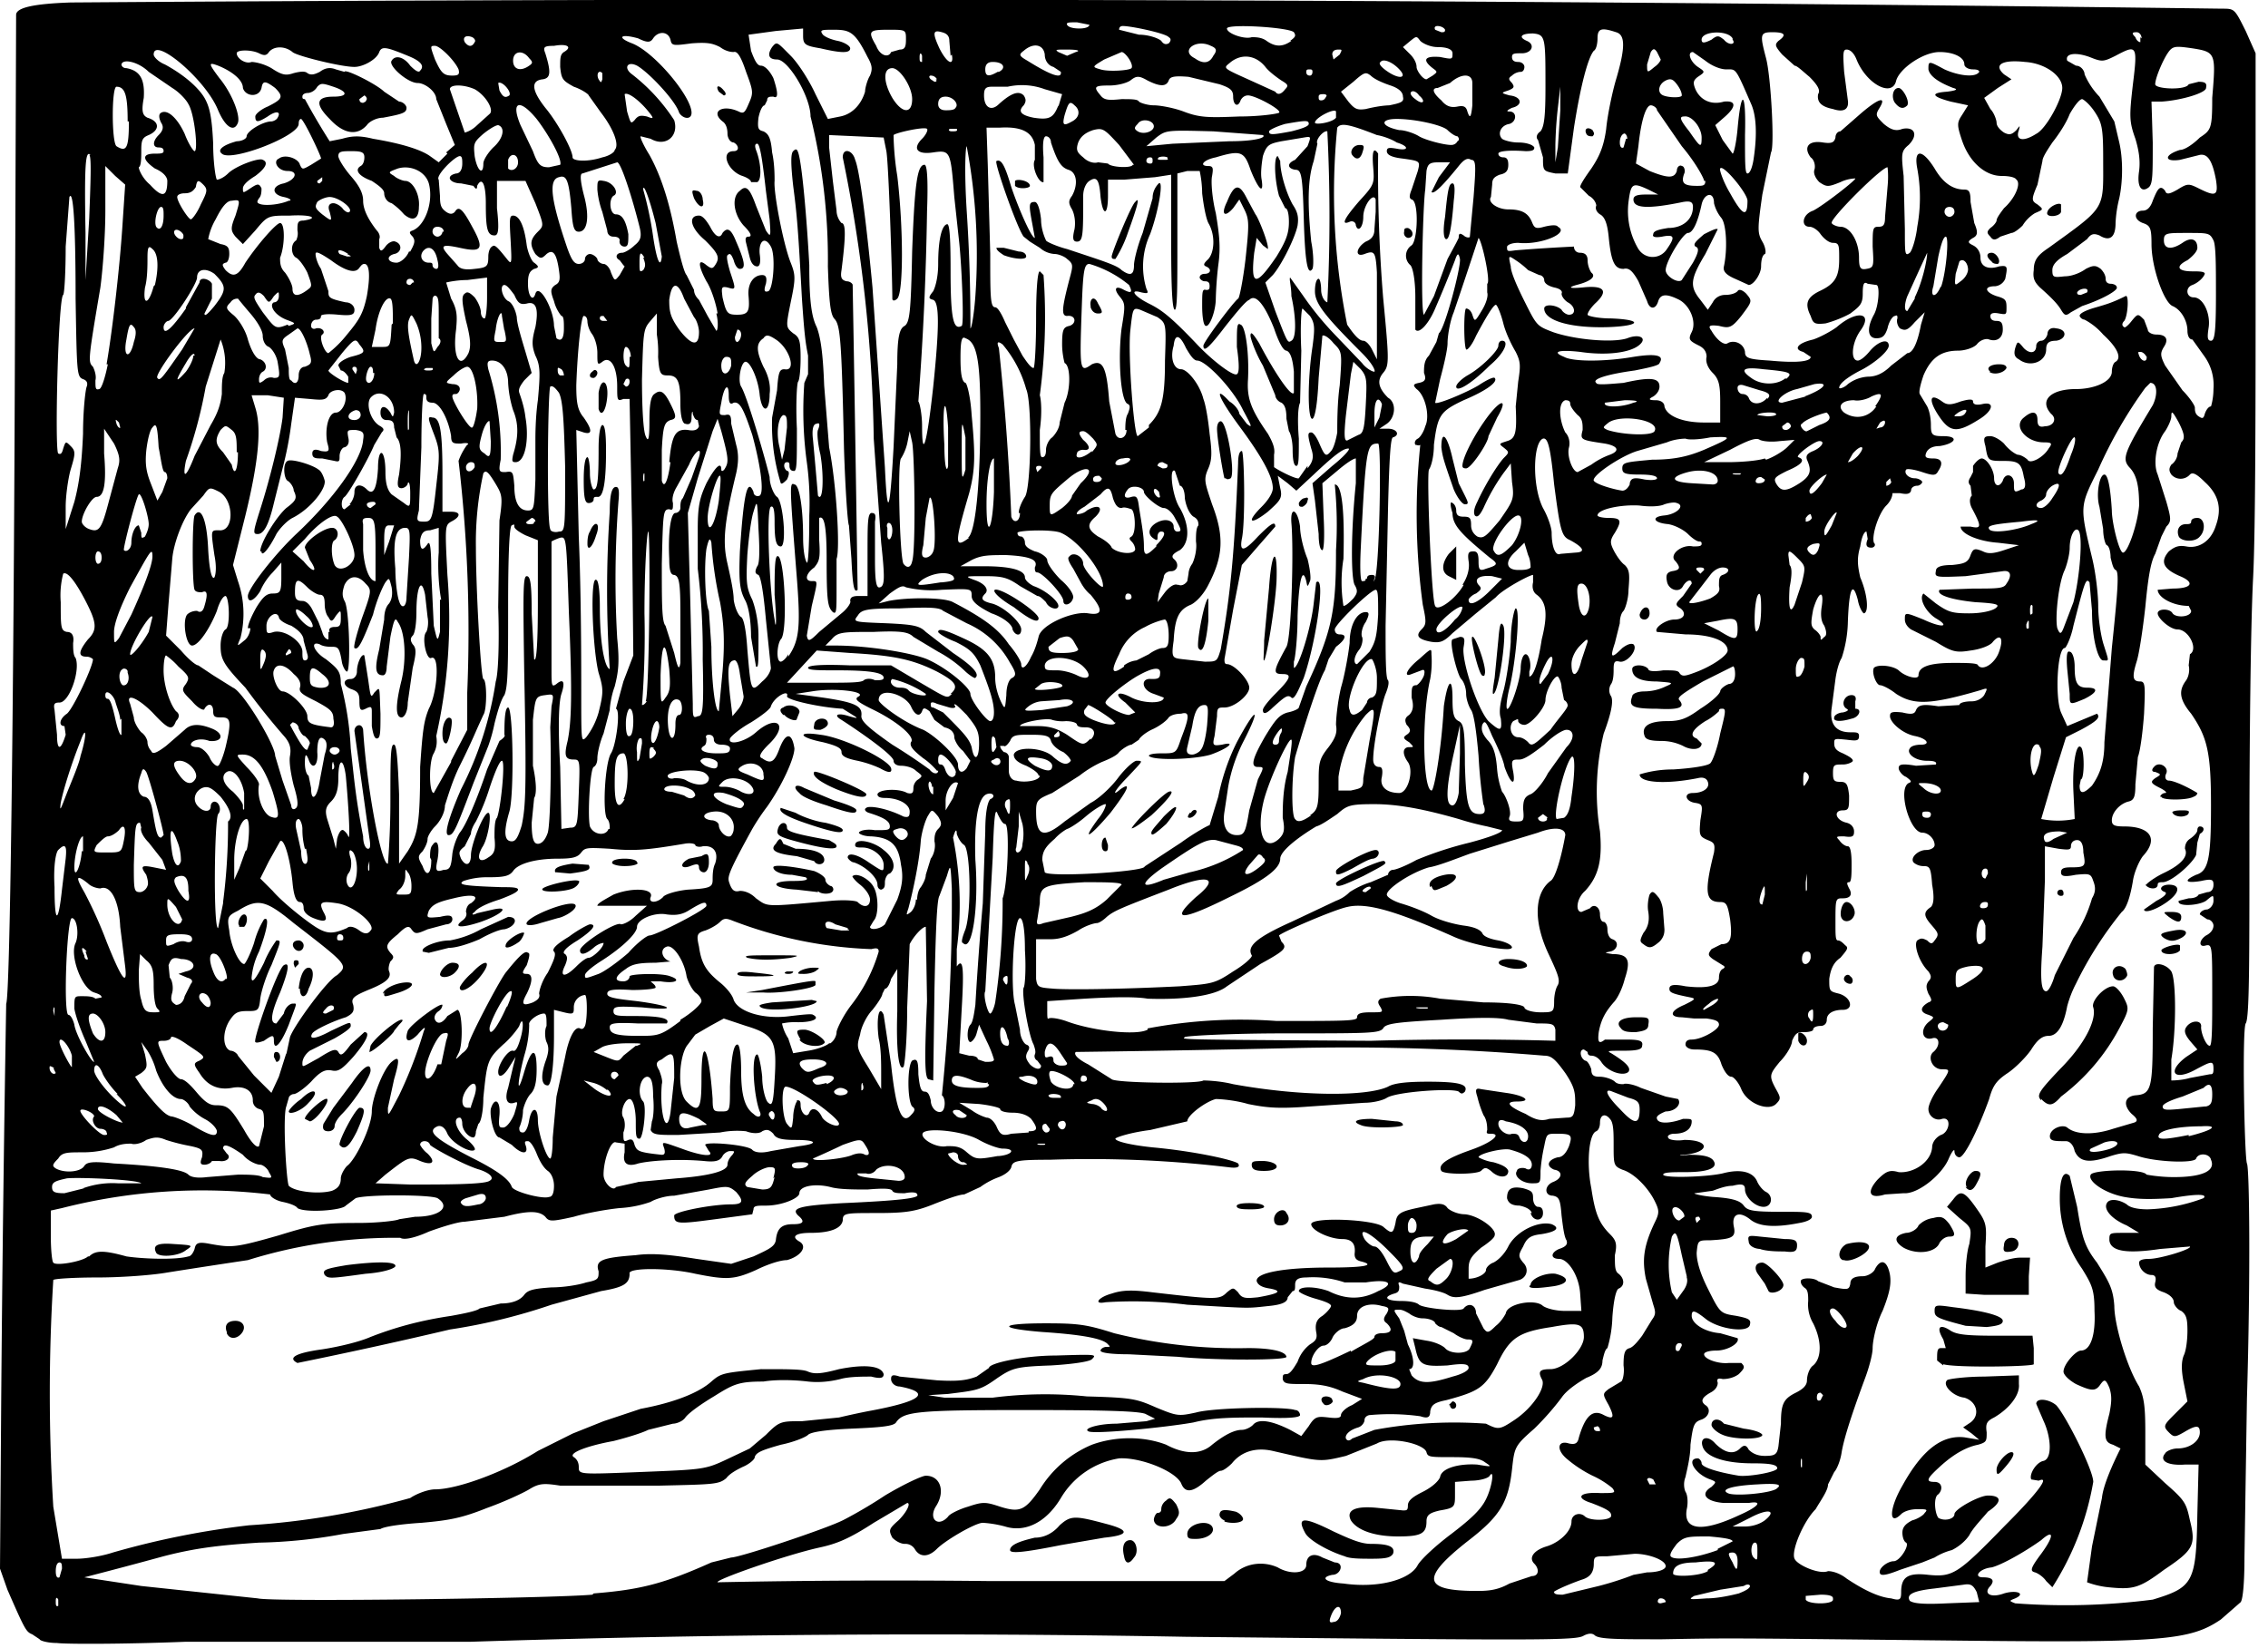 <?xml version="1.0" encoding="utf-8"?>
<svg xmlns="http://www.w3.org/2000/svg" xmlns:svg="http://www.w3.org/2000/svg" version="1.1" viewBox="0 0 183 133">
	<title>Mr. Tod walks quickly down a forest path.</title>
	<path d="M4.6 132.6c-.8 0-1.4-.2-1.4-.3l-.6-.4c-.5-.2-.6-.4-2-3.6l-.6-1.7.1-14A3585.2 3585.2 0 0 1 .5 81c.3-.5.6-23.2.7-52l.1-27.8c0-.6 1.5-.9 4.4-1a8713.8 8713.8 0 0 1 173.6.5c1 0 1 0 1.9 1.8l.8 1.8V22c0 9.7 0 20.7-.2 24.6-.2 3.8-.3 13.4-.3 21.2 0 10 0 14.4-.3 14.8-.3.5-.1 10.8.1 11.3.2.3.3 8.9 0 19l-.2 12.8c0 1.8-.1 3.3-.3 3.6l-1.6 1.4c-2.5 1.7-4.7 1.9-21.9 1.7-18.4-.2-17.4-.2-23.2-.1-3.5 0-5 0-5.4-.3-.2-.2-.5-.2-.9 0-.6.4-3 .4-32.1.1a1150 1150 0 0 0-57.7.4H15c-5 .2-9.7.2-10.4.1zm103.6-2.4c0-.8-.5-.6-.8.2-.2.5-.1.6.2.5.3 0 .5-.3.6-.7zM4.7 129.1c-.1-.2-.2-.2-.2.1 0 .3 0 .5.2.4v-.5zm155 .2-.2-.8c-.3-.6-.5-.7-1.1-.6l-2.3.3c-1.8.2-2.3.5-2 1 .3.2 1 .3 3 .2l2.6-.1zm14-.2c3.3-1 3.5-1.4 3.6-6.9l.1-4h-1.1c-1.4.1-2.1-.3-1.6-.9.1-.2.6-.4 1-.4 1 0 1.8-.6 1.8-1.3 0-.6-.3-.6-1.3 0-.7.4-.8.4-1.2 0-.5-.5-.4-.6.5-1.5l1-1-.3-1.5c-.2-1-.2-1.7 0-2.2.2-.4.3-1.3.3-2 0-1-.1-1.3-.5-1.6-.3-.1-.6-.5-.6-.7 0-.3-.3-.6-.8-.8-.6-.2-.8-.4-.7-.8.1-.4 0-.6-.3-.6-.5 0-1-.5-1-1 0-.2.3-.3.8-.3.9 0 3.5-.8 3.3-1l-2.4.2c-2.7.4-4 .2-4.1-.7 0-.6 0-.6 1.2-.6h1.2l-1-.6c-1.2-.5-1.9-1.3-1.6-1.8.2-.4 1-.3 1.6.1.3.3 1 .4 1.7.4a14 14 0 0 0 4.5-.9c.3-.3-.3-.4-2.6 0-1.7.1-2.7.1-3.8-.1-1.6-.3-3-1.3-2.7-1.8.2-.4 4.2-.5 4.5 0 0 0 1 .2 2.2.2 2.3 0 3.4-.5 3-1.4-.1-.5-1-.6-1.2-.1-.1.4-3.2.3-4.7-.2-1-.3-1.2-.3-2.2 0-1.7.6-2.5.5-2.9-.4-.1-.5-.4-.8-.7-.8-.9 0-1.3 0-1.3-.4 0-.6 1-1 1.4-.7.7.6 2.2.6 3.7.1l1.7-.5c.3-.1.3-.3-.2-.7-.7-.7-.6-1.4.3-1.5 1.3-.1 1.4-.5 1.4-5.4l.1-4.9c0-.5 1-.3 1.4.3.4.7.4 4.8 0 7.1v1.7c.1 0 .8 0 1.5-.2l1.6-.3c.2 0 .3 0 .3-.4 0-.7-.1-.7-1.4 0-1.8 1-2.4.2-.8-1l.9-.6-.6-.7c-.4-.5-.5-.8-.3-1.1.4-.6 1.3-.6 1.2 0 0 .5.4 1.5.7 1.5.2 0 .2-1.8.2-4.1 0-3.9 0-4.1-.5-4-.6.2-.6-.4 0-.8.4-.2.6-.5.6-.8 0-.2-.2-.5-.5-.5l-.6-.4c0-.2.3-.4.6-.4.3-.1.5-.4.5-.7 0-.5 0-.5-.6 0-.6.4-2.4.5-2.2 0l.8-.2c.4 0 .7-.1.8-.3l.7-.2c.3 0 .5-.2.5-.6 0-.4-.1-.5-1-.3-1.2.2-1.5 0-.4-.5 1-.3 1.2-1.3 1.2-5.6s-.3-5.5-1.6-7.4c-1-1.2-1-1.9-.4-2.7.2-.3.3-.8.2-1.2l.1-.9c.7-.4-.1-2-1-2-.6 0-1.6-.9-1.6-1.3s1-.4 1.2 0c.3.4 1.5.3 1.5-.2l-.2-.4c-1.3 0-2.5-.7-2.5-1.3l1.2-.1c1.6 0 1.8-.5.6-1-1.4-.6-1.6-1.2-.9-2 .5-.4.8-.5 1.4-.4 1 .2 2-.4 2.4-1.7.5-1.4.2-2.5-.9-3.5-.7-.7-1-.8-1.2-.6a1 1 0 0 1-1.5 0c-.2-.3-.2-.5 0-.8.3-.2.5-.6.5-.9l.3-.9c.3-.3.3-.6-.2-1.6-.5-.9-.6-1-.6-.5 0 .3-.3.9-.5 1.2-.7.9-1 2.6-.6 3.5l.7 2.2c.4 1.4.4 1.6 0 2l-.4.8-.5 1.4c-.4.7-.6 2.2-.8 4.3-.2 1.8-.5 3.8-.7 4.4-.4 1.3-.3 1.6.3 1.6.4 0 .4.4.3 2.6-.1 1.4-.3 3-.5 3.5l-.2 2.2c0 1-.1 1.3-.6 1.4-.7.2-1.3.9-1.3 1.5 0 .4.2.5 1 .5 2.1 0 2.8 1 1.5 2.4-.3.4-.7 1.3-.8 2-.2 1.2-.5 2.2-.9 2.5a30 30 0 0 0-3.7 5.8 9 9 0 0 0-.7 1.8c-.3 1.6-.8 2.4-1.5 2.4-.5 0-.9.3-1.4 1.1-.4.6-1.3 1.5-1.9 1.9-.9.6-1.2 1-1.5 2.1-.9 2.5-2 4.7-2.4 4.7-.2 0-.4-.2-.4-.5 0-.2-.2 0-.5.7-.6 1.3-2.5 2.8-3.6 2.7l-1.5.1c-1.3.4-1.5-.2-.6-1.2.7-.7 1-.8 1.7-.6 1.2.1 2.6-.8 2.7-2 0-.4.3-.8.7-1 .7-.2.9-1.5.1-1.3-.5.2-1.1-.2-1.1-.8 0-.3.3-1 .8-1.7 1-1.5 1-1.5.3-1.5-.8 0-1.2-1-.7-1.4.6-.5.5-1.3-.1-1.1-.8.2-1-.7-.3-1.3.5-.4.5-.4 0-.6-.7-.2-.7-.6 0-1 .3-.1.3-.2 0-.7-.2-.5-.2-.7 0-1 .3-.3.2-.5 0-.8-.8-.8-1.2-2.2-.9-2.5.3-.2.4-.2.8 0 .3.3.4.3.6 0 .4-.5.3-.6-.3-1.3-.6-.7-.6-1 0-1.4.2-.2.3-.7.1-1.8-.1-1.4-.2-1.5-.7-1.5-.4 0-.7-.2-.8-.3-.3-.4.4-1 1-1 .4 0 .7-.2.7-.4 0-.5-.5-1-1-1-1 0-2-3.5-1.1-4 .3-.1.2-.2-.2-.5-.3-.1-.6-.5-.6-.7 0-.3.2-.4 1.4-.2l1.6-.1c.1-.2-.1-.3-.7-.3-1 0-1.7-.6-1.4-1 .1-.2.5-.3.9-.3.8 0 .5-.5-.5-.7-1-.2-2-1.1-2-1.6 0-.3.1-.4 1-.3.8.2 1 .1 1.1-.2.2-.4.5-.5 1.8-.3l1.7-.1c0-.2.5-.3 1-.3.4 0 .8-.2 1-.5.3-.6.3-.6-.3-.4-4.1 1.2-5.4 1.2-6.8.3-.5-.4-1.1-.7-1.3-.7-.3 0-.7-1-.5-1.4.3-.3 1.5-.2 2 .2.5.5 1.6.8 1.6.4 0-.7.9-1 2.8-1 1 0 2 0 2 .2.4.5 1.4-.2 1.7-1.1.4-1.1.1-1.5-.5-.8-.2.3-1 .6-1.8.7-1.2.2-1.5.1-2.8-.7l-2-1c-.3-.2-.5-.5-.5-.8 0-.6 0-.6 1.5 0 1.5.7 2.2.6 1-.1-.8-.5-1.4-1.6-1-2l1 .8c1 .7 1.3.8 2.7.8 1 0 1.8-.2 2.1-.4.4-.3.2-.4-1.6-.5-2-.2-3.2-.6-2.9-1l2.7-.1c2 0 2.5 0 2.7-.4.5-.7.3-1.1-.3-1l-3 .4c-2.4.1-2.5.1-2.4-.4 0-.3.3-.5 1.3-.5 1-.1 1.3-.2 1.5-.8.2-.5.3-.6 1-.3.4.2.8.2 1.7-.1l1.2-.4-1.7-.2c-1.5-.1-3-.7-3-1.3h.8c.9.2.9 0 .1-1.5-.2-.4-.2-.8 0-1l-.1-.8c-.2-.2-.2-.4 0-.7l.2-.4v-.5c.2-.3.5-.6.7-.6.4 0 1 .9 1 1.6 0 .6.4.8.7.2.2-.7.9-.5.9.2s0 .8.6.5c.3 0 .4-.3.2-1-.2-1.1-.4-1.3-1.6-1.3-1.3 0-1.3 0-1.5-1.2-.2-.7-.1-.8.4-.8.3 0 .8.3 1.1.6.3.4.8.8 1.1.9.3 0 .7.3.8.4.2.4 1.3-.2 1.7-.9.3-.4.3-.5-.4-.5-1.4 0-2.5-1.3-1.6-2 .7-.6 1.1-.5 1.1.2 0 .5.2.6.6.5.7 0 1-.6.5-1-1-1.1 0-2 2-2 1.5 0 2.9-.6 2.9-1.4 0-.3.1-.7.3-.8.5-.3.2-1.1-1-2.2a5.2 5.2 0 0 0-1.5-1.2.5.5 0 0 1-.4-.3c0-.2.4-.4 1-.6 1-.3 1.5-.4 2.7-1 .3-.2.2 1.6-.1 2-.2.2-.2.4 0 .5 0 .1.3-.1.6-.5.5-.6.5-.6 1-.1l.3.8c0 .2.3.4.7.4.8 0 1 .4.6 1-.3.5-.3.7.1 1.5l1.4 2c.5.5 1 1.2 1 1.4 0 .2 0 .5.3.7.3.2.4.2.5-.2.1-.3.3-.6.5-.6 0 0 .2-.6.2-1.4a4 4 0 0 0-.7-2.6l-1-1.4c-.3 0-.4-.4-.4-.7 0-.8-.5-1.7-1.2-2-.7-.3-1.7-3.1-1.7-5 0-1.3-.1-1.5-.7-1.7-.8-.3-.7-1 0-1 .3 0 .6-.2.8-.8.4-1 .6-1.3 1-.8.1.3.3.3 1-.1.8-.5.9-.5 1.7-.1 1.4.7 1.6.6 1.4-.7-.3-1.6-.7-2.1-1.3-2l-1.6.4c-1.3.2-1.3-.4 0-.8.4 0 1.1-.5 1.6-1 .9-.6 1-.7 1-3.2.3-3.6.3-3.7-1.6-4-1.4-.2-1.6-.2-2 .4-.4.6-1 2-1 2.5 0 .4 2.5.5 2.7 0l.8-.2c.5 0 .7.1.6.5 0 .4-2 1-3.6 1.1h-.8l.1 3.3c0 2.6 0 3.3-.3 3.6-.6.5-1 0-.8-1.3.1-.8 0-1.6-.3-2.6-.5-1.4-.5-1.8-.2-4.4.4-3.2.3-3.2-1.4-2.3-1 .5-1.1.5-2.1.1-1.1-.4-2-.3-1.8.3l.7.4c.4 0 .7.4.7.7a6 6 0 0 0 1.2 1.8l1.2 2 .4 1.7c.3 1.3.3 3.1 0 4.5a10 10 0 0 0-.3 2c0 1.2-.5 1.5-1.3 1-.5-.2-.7-.1-1 .3l-1.6 1.2c-.9.5-1.2.9-1.2 1.3 0 .6.1.6 1 .5.6 0 1.3-.3 1.7-.6.6-.3.8-.3 1.2 0 .2.2.4.5.4.8 0 .3.2.4.4.4s.5.1.5.3c.1.2-1 .9-2.8 1.5l-.9.5c-.4.3-.5.3-.8-.2-.3-.5-.8-1-1.7-1.8-.4-.4-.6-.7-.5-1.4 0-.8.3-1.2 1.2-1.8 4.7-3.4 4.4-3 4.4-7.2 0-2.5-.1-2.9-.7-3.8-.4-.6-.9-1-1-1-.2 0-.6.5-1 1.2-.3.8-1 1.8-1.4 2.3-.4.6-.8 1.2-.8 1.5l-.4 1.9c-.5 1.2-.5 1.3 0 1.6.5.4.5.4-.2.7a3 3 0 0 0-1 1c-.3.3-.7.6-.9.6l-.9.3c-.4.3-.6.3-.8 0-.3-.3-.3-.4 0-.7.3-.2.5-.5.5-.6 0-.2.3-.6.6-1 .9-.8 1.4-2 1-2.3-.1-.2-.6-.3-1.2-.3-1.3 0-2.6-1.1-3.2-2.9-.4-1.2-.4-1.4 0-2l.5-.8-1.4-.3c-1.5-.4-1.7-.7-.3-.8.8-.1.9-.2.5-.3-1.3-.5-1.9-1-2-1.5 0-.7 0-.7 1.3 0 1.1.5 2.5.7 2.8.2 0-.1-.1-.2-.5-.2s-.7-.2-.7-.4c0-.6-.9-1-2-1-1.3 0-3.2 1.3-3.5 2.3-.3 1.4-2.4.3-3.2-1.7-.2-.5-.5-.8-.8-.8-.3 0-.3.3-.2 1.8l.3 2.3c.1.7-.3 1-1.2.7-1-.2-1.3-.6-1.2-1.2.2-.3 0-.7-.7-1.4-.6-.5-1-.9-1.2-.9l-1-.9c-.6-.7-.6-.8-.3-1.1.7-.5.5-.7-.5-.7s-1 .2-.5 2.1c.4 1.5.7 7.2.4 7.6l-.7 3.4c-.4 2.8-.4 3.1 0 3.8.3.5.3 1 .2 1-.2.1-.3.5-.3 1 0 .6-.6 1.5-1 1.5l-1.1-.5c-.7-.3-1-.6-.9-1 .3-1.4.2-3.4-.2-3.9a3 3 0 0 1-.6-1.2c0-1-.8-.8-1 .1-.3 1.4-.7 2.3-1.1 2.3-.4 0-1.8 2.3-1.8 3 0 .5 1 1.1 1.3.8l.9-1.4c.5-.9.5-1.2.2-1.3-.2-.2 0-.4.7-1 .6-.3 1-.5 1.1-.4l-1 2c-1.2 2-1.3 2.6-.4 3.7l.6.8.4-.6c.2-.4.6-.6 1-.6s.8-.1 1-.3c.1-.2.4-.1.7.2.5.6.5.6-.4 1.8-.8 1-1 1-1.8.8-.8-.1-.9 0-.6.4.4.7 1 1.2 1.3 1 .5-.3 1.3 0 1.4.7 0 .5.3.6 2 .7 2.1.2 3.3.1 3.3-.3l-.6-.4c-.8-.2-.5-.7.8-1 .6-.2 1.5-.7 1.9-1 1.6-1.4 3-1.2 1.9.3-.7 1-.8 2.4-.2 2.4.2 0 .6-.3 1-.8.7-.8 1.5-1 1.5-.4 0 .4-1 1.3-2.1 1.9-1 .5-1.9 1.1-1.9 1.5 0 .1.4 0 .7-.3a3 3 0 0 1 1.6-.6c.6 0 1.2-.2 1.9-.9l1.3-1c.4 0 .8-.7 1.1-2.3l.3-1-.8.8c-.6.7-.8.7-1.2.5-.2-.2-.3-.6-.2-.8 0-.2 0-.3-.2-.2-.2 0-.5.5-.6 1-.2.6-.4.8-.9.8-.7 0-.8-.8-.2-1.9.4-.7.5-2.4.2-2.4l-.7-.1c-.3-.2-.4 0-.4.8s-.2 1-1 1.6c-.7.4-1.6.7-2 .8-.9.1-1 0-1.2-.6-.5-1-.3-1.5.7-2 1.3-.6 1.6-1.2 1.6-2.6 0-1.1 0-1.3-.5-1.3-.3 0-.7-.3-1-.7-.2-.3-.6-.6-.9-.6-.7 0-.6-1 .3-1.3.8-.4 3.5-2.5 3.4-2.6 0 0-.6 0-1.2.3-1 .4-1.1.4-1.7 0-.3-.3-.5-.7-.4-1 .1-.3 0-.8-.3-1-.6-.8-.2-1.4 1-1.2.7.1.9 0 1-.4 0-.3.2-.5.4-.5l1.6-1.4c1.5-1.3 2.2-1.5 1.5-.4-.3.5-.2.6.4 1.2.6.5 1 .6 1.5.4 1-.2 1.3.5.5 1.3-.6.5-.6.7-.4 2.5l.1 4.3c0 2 0 2.2.4 1.9.2-.2.5-1.2.6-2.1a13 13 0 0 0 0-4.7c-.3-1.6.4-1.6 1.4 0 .7 1.2 1.5 1.7 2.4 1.7.4 0 .5.2.5 1l.3 1.7c.3.7.3 1-.1 1.2-.5.3-.4.4 0 .6.4.2.6.6.6 1 0 .7.6 1 1.5.7.7-.1.7 0 .5 1a1 1 0 0 1-.8.6c-1 0-.8.5.1.8.7.2.8.3.8.9 0 .6 0 .6-.6.5-.5-.1-.7 0-.7.2 0 .3.2.4.5.4.4 0 .5.2.5.7 0 .7-.5 1-1.1.8-.2-.1-.7 0-1 .4-.3.3-1 .5-1.5.5-1.4 0-2.2.6-2.8 2-.2.6-.4 1.3-.3 1.5l.6 1c.2.4.3 1 .3 1.5 0 .8.1.9 1 .9 1.3 0 1 .6-.3.8-.7 0-1 .3-1.1.6-.1.3 0 .4.6.4.7 0 .8.4.4 1-.2.4-.4.4-1.3.1-.6-.2-1.2-.3-1.3-.2-.2.3.2.7.7.7.3 0 .6.2.6.3 0 .1-.2.3-.4.3s-.5.1-.5.4c-.1.3-.4.3-.9.2h-.6c0 .2-.1.6-.5 1-.6.6-1.2 2.4-1 3 .2.2 0 .4-.2.4-.4 0-.5-.2-.3-.7l-.1-.6c-.2 0-.4.5-.5 1.2-.3 1-.2 1.6 0 2.5.6 1.4.7 2.8.3 2.9-.1 0-.4-.5-.5-1.1-.4-1.5-.7-1-.8 1.8a10 10 0 0 1-.5 2.9c-.2.3-.4 1-.5 1.7l-.3 2.3c-.2 1.3.3 2 1.5 2 .5 0 .7 0 .7.3 0 .4-.2.4-1 .3-1-.1-1-.1-1 .3s.2.6.7.8c.4.2.8.4.8.6 0 .1-.4.3-.8.3-.7 0-.8 0-.8.7 0 .6.1.7.6.7s.6.2.7 1.1c0 1 0 1.2-.5 1.2-.8 0-.6.8.3 1 .4.1.6.4.6.7 0 .4-.1.5-.8.4-.6 0-.7 0-.4.3.2.3.5.5.7.5.2 0 .3.5.3 1.4 0 .8 0 1.5-.2 1.5s-.2.1 0 .5c.3.5.1.8-.5.8s-.6 0-.6 2c0 1 0 1.4.2 1.4s.4.2.6.4c.3.2.1.4-.4 1-.6.4-.8 1-.9 1.7 0 1 0 1 .8 1.2 1 .3 1.2 1.3.3 1.3-.8 0-1.3.3-1.3.8 0 .3-.2.5-.5.5s-.6.1-.6.3c0 .1-.3.2-.7.2-.5 0-.7 0-1 .7 0 .4-.5 1.2-1 1.7-.8 1-.9 1.1-.3 2.2.4.7.4.8 0 1.2-.6.6-2.3 0-2.8-1.2-.2-.5-.6-1-.8-1-.3 0-.6-.5-.8-1-.3-1-.8-1.2-2.2-1.2-.4 0-.7-.2-.7-.4 0-.3.2-.4.5-.4.8 0 2.2-.8 2.2-1.2 0-.3-.3-.4-1-.5h-1l-1-.1c-1 0-1-.5.2-1 .8-.4 1-.5.5-.6-1.5-.3-1.7-.4-1.7-.7 0-.3.3-.4 1.3-.2 1.7.2 2.7 0 2.7-.7 0-.3.1-.6.3-.7.2-.1.2-.2 0-.3l-.8-.5c-.4-.3-.4-.4-.1-.8l.8-.4c.7 0 .9-.4.7-2-.2-1.2-.3-1.4-.8-1.4-1.2 0-1.3-.8-.5-4 .1-.7 0-.8-.5-1-.7-.3-.7-.4-.6-1.6.2-1.2.2-1.3-.4-1.4-.8-.1-1-.8-.2-.8s1.4-.4 1.2-.9c-.1-.3-.4-.4-.8-.3-2.5.5-4.7.4-4.7-.3a9 9 0 0 1 2.7-.4c1.6-.1 2.8-.3 3-.5.2-.2.6-1.3.8-2.4.4-1.6.5-2 .2-2-.2 0-.3 0-.3.2 0 0-.5.5-1.1.8-1.1.7-1.3 1.2-.7 1.4l.4.4c0 .5-.8.6-1.5.2a4 4 0 0 0-1.7-.4c-.9 0-1.3-.1-1.4-.4-.3-.8.4-1.2 1.8-1.2 1.1 0 1.6-.2 2.7-1 .8-.5 1.5-1.1 1.6-1.4 0-.2.4-.5.7-.6.3 0 .5-.3.5-.8 0-.4-.1-.7-.2-.6l-2.4 1.2c-1.7 1-2.1 1.3-1.9 1.5.5.6 0 .8-1.8.7-2 0-2.3-.2-2-1 0-.2.4-.4 1-.4a4 4 0 0 0 1.7-.4c.7-.3.6-.3-.7-.4-1.3 0-2-.3-2-1 0-.4 1-.4 1.3 0 0 .2.6.2 1.2.1.8 0 1.2 0 1.3.2.2.3.4.3 1.2 0 1.4-.5 2.7-1.4 2.7-1.8 0-.8-1.4-1.3-3.4-1.3l-2.3-.2c-.3-.3.7-1 1.4-1 .8 0 1-.5.5-.9-.5-.3-.4-.4.2-1l.7-1c0-.4-.4-.3-.7.2-.3.6-1.2.3-1.3-.4-.1-.5 0-.7.4-.8.7-.1.7-.3.3-.8-.6-.5.5-1.4 1.4-1.2.4 0 .7 0 .7-.2 0-.1 0-.2-.2-.2s-.6-.3-.9-.6c-.3-.3-1-.7-1.6-.8-1.2-.1-1.4-.6-.3-.7 1-.1 1.7-.8 1-1-.2-.1-.7 0-1 .1-.4.2-1.3.2-2 .1-1.5-.1-3.4.3-3.4.8 0 .1.4.2.9.2 1 0 1.1.2.5 1.2-.4.6-.4.8-.1 1.4.2.4.6 1 .9 1.2.4.4.4.8.3 2 0 .8-.3 1.6-.4 1.7-.2.2-.3.6-.3 1l-.4 1.6c-.4 1.2-.3 1.3.6.4.4-.3.7-.4.9-.3.4.4-.5 1.5-1.1 1.4-.4-.1-.5 0-.5.6 0 .3 0 .9-.2 1.2-.2.3-.2.7 0 1 .2.4 0 1.4-.6 3a20 20 0 0 0-.3 7.9c.2 2.3-.1 3.6-1.2 4.8-.7.6-.8 1.7-.3 1.7l.7-.3c.3-.4.8-.1.8.5 0 .3.1.6.3.6.1 0 .3.2.3.6 0 .3.1.7.4.8.6.2.4.9-.2 1-.5.1-.4.1.2.2 1.3 0 1.5.5 1 2-.2.8-.6 1.6-.9 1.9-.6.7-1 1.3-1.2 2.4-.1.8 0 1 .5.6h1.7c1.1 0 1.4.1 1.3.5 0 .3-.4.4-1.5.4-1.2 0-1.4 0-1 .2 1.3.8 1.6 1.2 1.4 1.5-.4.4-1.7 0-2.2-.8-.2-.3-.5-.5-.8-.5-.2 0-.3-.1-.3-.3l-.3-.2c-.4 0-.3.7.1.9.2 0 .4.4.5.7 0 .5.2.6.7.6.4 0 1 .2 1.2.4.2.2.5.2.7.2.1-.1.8 0 1.4.3l2 .7 1 .2c.3.4-.2 1-1 1-.5.2-.8.4-.7.6.1.4 1 .4 2.1 0 .6 0 .7 0 .7.2 0 .6-.5 1-1.4 1-.4 0-.6.2-.5.3 0 .2.7.3 1.3.2 2.1 0 2.1 1 0 1.2-.6 0-.4.1.4 0 1 0 1.6.1 1.9.4.5.6-.2 1-2.2 1-1 0-1.8 0-1.8.2 0 .3 3.5.2 4.8-.1 1.5-.4 2.5-.1 2.8.7.2.4.5.7.7.8.6.3.5 1.2-.2 1.2s-1.5-.8-1.5-1.4c0-.4-.2-.5-1-.3-.6 0-1.3.3-1.6.4l-1.4.2c-.3 0 .3.2 1.4.3 1.6.1 2.2.3 2.5.7.3.4.7.5 3 .5 2 0 2.5 0 2.5.4 0 .2-.4.4-1 .5-2 .4-3.3.3-4-.3-.9-.7-1.5-.4-1.3.6.2.9-.2 1-1.9 1.1-1 0-1 0-1.1 1 0 .6.2 1.5.9 2.9 1 2 1 2 2.3 2.2 1 .2 1.2.3 1.1.7-.1.7-2.4.4-3.5-.4-1-.8-1.2-.8-1.2-.3 0 .6 1 1.3 2.3 1.4l1.4.4c.2.4-.8 1-1.7 1-.5 0-1 .1-1 .3 0 .4 1.2.8 2 .7h1c.3.3.3.4-.2.9-.4.3-.9.4-1.3.4-.4-.1-.5 0-.4.3 0 .3-.2.6-.6.8-.7.4-.8.7-.4 1 .5.3.3 1-.4 1.2-.5.2-.6.4-.8 2 0 1-.3 2.1-.4 2.6-.2.5-.1 1 0 1.2.2.3.2 1 .1 1.4-.3 1.7 1.2 1.9 4.2.5 1.6-.7 2-1.2.8-1h-2c-1.4-.1-2-.7-1-1.3.4-.4.4-.4-.1-.6-1.2-.4-2-1.7-1-1.7.1 0 .3.2.3.4 0 .3 1.2.7 3 1 .8.1 3.1-.3 3.1-.6s-.6-.4-2-.4c-2.2 0-3.7-.5-4-1.3-.3-.8.4-1 1-.3.8.8 1.5.9 2 .4.3-.3.5-.3.7.1.3.3.7.5 1.3.5.8 0 1-.1 1.1-.8l.2-1.8c0-1.6.2-2 1.2-2.5.6-.3.9-.6.9-1s.2-1 .5-1.2c.7-.6.7-2 0-3.4a3 3 0 0 1-.4-1.8c0-.4 0-.8-.2-1-.3-.2-.4-.4-.4-.6 0-.3 1.1-.3 1.4 0l1.3.5c1.1.2 1.2.2 1.3-.3 0-.4.3-.6 1-.6.4 0 .9-.3 1-.6.5-.9 1-.6 1.2.5.1.7 0 1.4-.6 2.9-.5 1-.8 2.4-.8 3 0 .5-.3 1.6-.6 2.4-1 2.7-1.7 4.8-1.9 6-.1.7-.4 1.4-.6 1.6l-.5 1c0 .5-.6 1.3-1 2-1 1-2 3.4-1.7 4 .2.5 2 1.3 2.7 1 .4 0 1 .2 1.5.6 1.2.8 2.5 1.5 3.6 1.6.7.2.8.1.8-.5 0-1.2.5-1.6 2.2-1.4 2 .2 2.4-.1 6.2-4 2.8-2.8 3.6-4 2.7-3.6l-.6-.1c-.2-.4.4-1.4 1-1.5.7-.2.6-1.9 0-3.2l-.6-1.4c0-.5 1-.4 1.6.1.7.7 3 5.2 3 6.2a23 23 0 0 1-3.3 8.5l-.5-.5c-.2-.3-.6-.6-.9-.7-.4-.1-.4-.3.5-1.5 1.1-1.5 1-2 0-1.1-1.4 1-3.2 2-4 2.2-1 .1-1.5.8-.7.8.7 0 1 .2.6.7-.6.6 0 1 1.1.6 1-.3 1.8 0 .9.4-.5.2-.5.2 0 .4a54.7 54.7 0 0 0 11.1-.3zm-3.6-1a7 7 0 0 1-1.7-.4l.4-2.9.8-3.9c.1-1 .8-2.6 1.5-4l-.6-.3c-.7-.2-.8-.6-.3-2.5.2-1 .2-1.5 0-2.1-.3-.7-.4-.7-.7-.3-.4.6-.7.6-2 0-.7-.4-1-.8-1-1 0-.6 1-1.7 1.4-1.7.8 0 1.2-1.3 1.1-3.2 0-1.7-.2-2.1-1-3.4a9.8 9.8 0 0 1-1.8-5.7c0-1.6.3-2.3.8-1.8l.6 2.5c.4 2.5.6 3.2 1.6 4.5 1 1.6 1.3 2.1 1.4 3.5 0 1.5 1 4.9 2 6.5.4.9.5 1.6.5 3.7v2.6l1.6 1.5c1.6 1.4 1.7 1.6 2 3 .5 2 .3 2.4-2.1 4-2 1.5-2.5 1.6-4.5 1.4zm-18.4-1.1c-.2-.4.6-1 1.1-1 .5 0 1.3-1.3 1-1.5-.2-.1-.3-.5-.3-.8 0-.4.2-.7.8-1 .4-.1.9-.4 1-.6.3-.3.1-.3-.6-.3-.6 0-1.1.2-1.3.4-1 1-1-.4.1-2.3 1.6-2.9 3.2-4.1 5-3.9l1.2.2-.6-.5-.7-.5.6-.4c.8-.6.5-1.7-.5-2-.9-.1-1.8-1-1.4-1.4 0-.1 1.5-.3 3-.3l2.8-.1v.7c.1.9-.8 2-2 2.7-.6.3-.7.5-.6 1.2 0 .7 0 .8-.7 1-1 .2-2 .8-3 1.7-1.1 1-1.3 1.3-.5 1.3.6 0 .7.6.3 1-.4.2-.3 1.5 0 1.9.5.3 1.3.1 1.3-.3s2-1.5 2.7-1.5c1.1 0 1.2.5 0 1.3-.4.5-1.2 1.3-1.5 1.9-.4.6-1 1-1.4 1.2a5 5 0 0 0-1.4.6l-1 .4-1.8.6c-1 .4-1.5.5-1.6.3zm9.4-8.4c0-.5.8-1.4 1.2-1.4.3 0 .2.4-.5 1.2-.6.7-.7.7-.7.2zm-22.1-2.8c-.5-.2-.9-.6-.9-.8 0-.5.6-.6 1-.1l1.6.4c.8.1 1.4.3 1.5.5 0 .4-2.3.4-3.2 0zm17.8-5.6-.5-.4c0-.7 0-1 .3-1h.4l-.2-.7c-.6-1-.3-1.3.6-.7.5.3 1.2.4 3.6.4h3l.1 1v1.3c0 .2-6.4.3-7.3 0zm1.8-3.2c-2.3-.6-2.5-.7-2.5-1.2s.1-.5 1.5-.3c2.5.3 4 .7 4 1.1 0 .3-.4.4-1.3.5l-1.7-.1zm1.5-2.5-1.5-.1V103c0-.8.1-2 .3-2.6.2-1.3.2-1.3-.8-2.1l-1-.9.5-.6c.6-.8.9-.7 2 .9.7 1 .7 1.3.6 2.9v1.7l1-.4c.6-.2 1.3-.4 1.8-.4h.8l-.1 1.5v1.5H160zm-17.4-.3-.3-.6-.5-.7c-.4-.5-.3-1 .3-1 .4 0 1.7 1.4 1.7 1.8 0 .5-1 .8-1.2.5zm6-2.5c-.5-.2-.3-1 .3-1.3 1.2-.3 1.9-.1 1.8.3-.1.5-1.5 1.2-2 1zm-6.6-.9c-.6 0-1-.3-1-.6-.1-.5 0-.5.9-.4l2 .2c.8 0 1 .1 1 .5 0 .5-.2.6-1 .5-.5 0-1.4 0-2-.2zm11.5-.1c-.8-.5-.8-1 .2-1.2.4 0 .9-.3 1-.6a2 2 0 0 1 1.2-.6c.7-.2.9 0 1.3.5.5.8.5 1 0 1-.3 0-.6.2-.8.5-.3.8-1.8 1-2.9.4zm8.1-.2c0-.4.3-.6.6-.6.8 0 .7 1 0 1.1-.6.1-.7 0-.6-.5zm-3-4.7c-.3-.4.3-1.3.7-1.3.5 0 .5.3.1 1-.3.6-.6.7-.9.3zm6-7c-.4-.4-.2-.7 1.5-2.5 2-2 3-4 2.7-5-.2-.5.9-1.7 1.6-1.7.2 0 .6.4.9 1 .4.8.4.9-.4 2.4a16.6 16.6 0 0 1-4.7 5.5c-.7.8-1 .8-1.6.2zM145.1 84v-.6c.2-.2.7.2.7.6 0 .5-.5.5-.7 0zm-14.3-1c-.5-.5 0-.9 1.2-.9 1 0 1.1 0 1 .6 0 .4-.3.5-1 .6-.5 0-1 0-1.2-.3zm18-3.9c-.1-.3.3-.6.5-.3.3.2.2.6 0 .6s-.4-.1-.5-.3zm21.7-.4c-.2-.6.5-1 1-.5.1.2.2.5.1.6-.3.5-1 .4-1.1-.1zm3.9-2c0-.2 1.3-.6 1.5-.4v.4c-.3.4-1.5.4-1.5 0zm-41.8-.5c-.3-.2-.3-.3 0-.9.4-.5.5-1 .4-1.7-.1-.5 0-1.1.1-1.4.2-.3.3-.3.7.2.2.2.4.8.4 1.3l.1 1.3c0 .2 0 .6-.4 1-.6.5-.8.6-1.3.2zm42-.5c-.4-.3-.3-.4.8-.6 1-.2 1.3.2.6.6-.6.3-.9.3-1.4 0zm-26-1.6c-.2-.3 0-1.3.4-1.3s.8.7.6 1.1c-.2.5-.8.6-1 .2zM175 74c-.5-.4-.5-.4.2-.4.5 0 .8.1.8.4 0 .5-.3.5-1 0zm-2-.6 1-.7c.6-.3.9-.6.7-.7-.6-.2-.3-.6.3-.6 1 0 .9.7-.3 1.5-.9.6-1.7.8-1.7.5zm.2-2c-.1 0 .5-.5 1.3-.9 1.5-.7 2.1-1.4 1.8-2 0-.3.1-.6.4-.8.3-.2.6-.5.6-.7 0-.2.1-.3.2-.3.4 0 .4.4 0 .6l-.2.7-.1 1c-.3.7-2 2.2-2.7 2.2-.2 0-.4 0-.4.2 0 .4-.7.4-1 0zm2.1-5.8c-.1-.1.2-.2.7-.2.4 0 .7 0 .6.2 0 .2-.4.3-.6.3-.3 0-.6-.1-.7-.3zm-1-1.3c0-.1.2-.3.4-.3s0-.2-.4-.4c-.8-.4-.8-.5-.4-.8.5-.3.5-.3 0-.5-.3 0-.3-.2-.1-.4.4-.5 1.2 0 1 .5-.2.4 0 .6.2.6.4 0 1.5.5 2.3 1 0 0 0 .2-.3.3-.5.3-2.6.3-2.6 0zM148 57.9c0-.2.4-.4.7-.4.4-.1.5-.2.3-.3-.5-.3-.2-1.1.4-1.1.3 0 .4.2.3.5v.6c.6 0 .3.7-.3.8-1 .3-1.5.2-1.4-.1zm-15.7-8.3c.2-.7.8-.8.8-.1 0 .3-.2.5-.4.5-.3 0-.4-.2-.4-.4zm43.5-6.3c-.2-.5 0-1 .6-1 .2 0 .4 0 .4-.2s.2-.3.5-.3c.6 0 .7 1 .2 1.5-.4.5-1.5.4-1.7 0zm-19.2-9.5c-1-1.4-1-2.2.1-1.4.4.3.7.3 1.5 0 .7-.2 1-.2 1 0 0 .3.4.3.8.2 1-.2.8.6-.4 1.3-1.6 1-2.2 1-3-.1zm2-.5c.2-.3-.1-.3-.6 0-.4.3-.4.3 0 .3.3 0 .5-.1.6-.3zm2-3.3c-.4-.3 0-.6.7-.6.4 0 .6.1.6.3-.2.4-1 .6-1.4.3zm2.3-1c-.4-.2-.4-.5-.3-.9.2-.6.2-.6.7 0 .5.5 1 .4 1-.2 0-.2.2-.4.4-.4s.4-.2.5-.5c0-.4.3-.6.7-.5 1 .1.8.9 0 1-.6 0-.8.2-.8.7 0 1-1.3 1.5-2.2.8zm-2.2-7.9c-.5-.4-.4-.7 0-.7s.8.7.5.9c-.1 0-.4 0-.5-.2zm4.5-4c.1-.4.9-.8 1.1-.6v.6c-.1.4-1.3.5-1.1 0zm-12.3-8.8c-.3-.4-.2-1.2.3-1.2.3 0 .9 1 .7 1.4-.3.3-.6.3-1-.2zm-18.5 121c0-.3-.5-.4-.6-.2-.1.2 0 .3.2.3l.4-.1zm13.5-.3c0-.2-.3-.3-1-.3l-1.2.1v.3c.2.4 2.2.4 2.2 0zm-100-.4c3.8-.3 5.7-.8 9.5-2.5l1.6-.4c.7 0 7.6-2.3 9-3 .4-.2 1.9-1 3.4-2 1.5-.9 3-1.6 3.3-1.6 1.2 0 1.6 1.3.8 2.5-.6 1 .2 1.7 1 .8.1-.2.9-.6 1.6-.8 1.2-.4 1.4-.4 2.6 0 1.6.5 2 .3 3.2-1.4a9 9 0 0 1 4.2-3.6c1.9-.7 4.2-.7 6 0 1.5.8 2.8.8 3.7 0 1-.8 1.8-1.2 2.4-1.2.3 0 .7-.2.9-.4.4-.5 1.4-.4 3 .4l.9.5.6-.8c.5-.8.7-.8 1.6-.7.8.1 1 0 1-.2s.4-.6.9-.8l.8-.5-1.6-.6c-1.1-.5-2-.6-3.1-.6-1.3 0-1.6 0-1.7-.4 0-.3 0-.4.3-.4s.6-.5.9-1a3 3 0 0 1 1-1.4c.5-.3.6-.5.5-1-.1-.6 0-1 .5-1.3.4-.3.7-.7.7-.8 0-.2-.6-.4-1.3-.6-.7-.2-1.3-.5-1.3-.6 0-.4 1.3-.4 2.4 0 1.4.7 2.7.7 4 0 1.4-.6.9-1-1-.7h-1.7a8 8 0 0 0-3.1-.4c-.7 0-.9.2-.9.6 0 .3 0 .5-.2.5l-.4.5c0 .4-.5.6-1.5.7-1.9.2-1.3.2-6.6-.1a35 35 0 0 0-6.6-.2c-1 .2-.6-.4.5-.7.9-.3 1.7-.3 3.3-.1 5.2.6 5.4.6 6 0 .5-.4.5-.4.9 0 .3.5.6.5 1.6.4 1.7-.3 2-.5 1-.7-.7-.1-1-.3-1.1-.6-.1-.7 2.3-1.1 5.8-1.1 3 0 3.8-.2 2.6-.5-.4-.1-.5-.3-.5-.6.1-.8-.2-1.2-1-1.2-1 0-2.5-.7-2.5-1.2 0-.6 5-.4 5.8.2.7.6.8.6 1-.3.1-.7.3-.9 1.7-1.2l1.4-.3c.6-.1.9 0 1.1.3.2.2.8.5 1.4.5 1.1.1 2.6 1.2 2.4 1.7 0 .2-.5.6-1.1 1-.8.7-1 1-1 1.7v.8c.7 0 1.4-.4 1.4-.7 0-.2.3-.5.6-.6.4-.2.9-.7 1.2-1.3.6-1.2 2.4-2.1 3.5-1.8.7.3.4.6-.8.8-.9.1-1.2.3-1.5 1-.4.7-.4.8 0 1.3.5.5.3 1.2-.3 1.4l-2.8.8c-2 .7-2.5.7-3 .4-.3-.2-1.1-.4-1.8-.5l-1.8-.4c-.4-.2-.4-.1-.3.2 0 .3 0 .5-.4.6-1 .3-.6.6.6.6.6 0 1.2.1 1.4.3.4.3 3.4.6 3.6.3.4-.5 1-.3 1 .4l.6 1.2c.3.4.4.4 1-.2.4-.3.7-.8.8-1 .1-.8 2.4-1.2 3-.6.3.2 1 .4 1.8.4h1.3l-.1-1.4c-.1-1.5-1-2.8-1.7-2.8s-.7-.5 0-.8c.6-.2.7-.4.6-.7-.2-.3-.3-1.2-.4-2-.1-1.3-.2-1.5-.7-1.6-.7 0-.7-.8 0-1.1.8-.3.8-.9.1-1-.7-.3-.5-.8.3-1 .4 0 .7-.4.9-.9.3-.9.2-1-1-1-.8 0-.8 0-1 1a14 14 0 0 0-.3 2c0 1 0 1-.7 1-.8 0-1.5-.6-1.2-1 0-.2.4-.3.7-.2.3.2.5 0 .5-.3 0-.5-.6-.9-1.7-1.2-.5-.2-2.6.3-2.6.6 0 0 .5.3 1.2.4.7.2 1.1.4 1.2.7 0 .6-.8.6-1.4 0-.4-.3-.5-.3-.8 0-.4.3-3 .3-3.2 0-.3-.5.4-1 2.4-1.7 1.7-.6 2.5-1.3 1.6-1.3-.3 0-.4 0-.3-.3 0-.2 0-.8-.3-1.2a9 9 0 0 1-.5-1.5c-.2-.6-.1-.7.3-.6l2 .3c1.5.2 2.2.7.9.7-1 0-.7.4.7 1 .8.5 1.3.6 1.9.4l1.4-.1c.5 0 .6-.1.7-1 0-1 0-1.4-.8-2.6-.8-1.1-1.1-1.4-1.7-1.4a190.3 190.3 0 0 0-20.8-.6 1815.9 1815.9 0 0 1-17 .3c-.2.2.2.6 1 1l1.9 1.2c.3.3 7 .4 7.4.1 0 0 1.2 0 2.4.3 5.5 1 10.8 1 12.5.2.5-.3 1.6-.4 3.2-.4 2.5 0 3.3.2 3 .8-.2.2-.3.2-.5 0-.5-.3-5 0-5.8.5-.3.2-1.1.4-1.8.4l-4.4.3c-2.6.2-3.5.1-5-.2-1-.3-2.2-.4-2.6-.4-.8.2-2.3 1.3-2.3 1.8l-3 .7c-1.6.2-2.8.6-2.8.7 0 .2 1.1.5 3 .7 3.3.3 6.5 1 6.9 1.3.2.3-.1.4-.8.3a95 95 0 0 0-14.4-.6c-2.7 0-3 .1-3.1.6-.1.3-.5.6-1 .8a6 6 0 0 0-1.5.8l-1.3.6c-.4 0-1.5.4-2.5.8-1.5.6-2.3.7-4.6.7-2.5 0-2.7 0-2.7.6-.1.6-.9 1-2.6 1-1.2 0-1.6.3-.9.7.7.4.1 1.2-1 1.5-.6 0-1.7.4-2.5.8-1.8.8-2.4.8-4.9.3-2.2-.5-5.5-.5-5.3 0 0 .8-.5 1.1-2.3 1.4l-4 1.1a46.8 46.8 0 0 1-8.2 2A404.4 404.4 0 0 1 24 110c-.8-.4-.2-.8 2-1.1 1.3-.2 3-.6 3.9-1 1.8-.7 3.8-1.3 6.5-1.7 1.1-.2 2.1-.4 2.3-.6l1.7-.4c1 0 1.6-.3 1.9-.7.3-.4.8-.5 2.2-.6 1 0 2.2-.2 2.8-.4 1-.2 1-.3 1-.9-.3-.9.3-1.1 3-1.3 1.4-.2 3 0 4.9.3l2.8.4 1.8-.6c1.3-.6 1.7-.8 1.8-1.3.1-1 .5-1.3 1.4-1.3.8 0 1-.2.4-.7-.6-.6.1-.8 3.6-1 4.5-.2 6.3-.4 6-.7 0-.2-.5-.2-1-.1-.5 0-.9 0-1-.2-.1-.2-.8-.2-2-.1-1.1 0-2.3 0-3-.2-1.2-.3-2.5-.1-2.5.5 0 .4-1.4 1-2.7 1-.7 0-1 0-1 .3l-.1.4-3 .4c-3 .4-3.3.4-3.3-.3 0-.3 3-.9 4.6-.9 1 0 1-.3.4-1-.6-.5-.7-.5-2.2-.2l-2.8.5c-.7 0-1.6.3-1.9.5a9 9 0 0 1-2.5.5c-1 .1-2.7.4-3.7.7-1.8.4-2 .4-2.3 0-.5-.5-1.4-.5-3.3 0l-3.2.4c-.5 0-1.8.4-2.9.8-1.1.5-2 .7-2.3.5a39.7 39.7 0 0 0-12.3 1.8 784.6 784.6 0 0 0-6.5 1c-1.1.2-3.6.4-5.6.4-1.9 0-3.5.1-3.6.2a148.5 148.5 0 0 0 0 18.3l.5 3 .2 1.2h1.2c.7 0 2-.2 2.9-.5a67.7 67.7 0 0 1 11-2.2 63 63 0 0 0 13-2.2c.6-.4 1.5-.7 2-.7 1.8 0 5.6-1.4 8.3-3.1l2.8-1.4 2.5-1 3-1c2.7-.5 4.7-1.3 5.7-2.2.8-.7 1-.7 4-1 2.3 0 3.4 0 3.8.2.5.2 1 .2 2.5-.2 2-.4 3.4-.3 3.6.4 0 .3-.2.4-1 .2-.7 0-1.8 0-2.5.2-.8.2-1.7.3-2.6.2-.8-.1-2.4-.2-3.6 0-2 0-2.4.2-4 1.2-1 .6-2 1.3-2.3 1.7-.2.3-.7.5-1 .5l-2 .5c-.6.3-2 .7-2.8.9-2.2.4-3.7 1-3.2 1.3.3.2.4.5.4.8 0 .6 0 .6 5 .4 5-.2 5.2-.2 6.9-1l1.9-.9 1.3-1.1c1.1-1.1 1.2-1.1 2.9-1.1l3-.3a67 67 0 0 1 2.3-.5c4.4-.8 5.2-1.5 2.6-2-.4 0-.7-.3-.7-.6s.1-.4.7-.2l3 .3c1.7.1 2.4 0 3.2-.3l1-.7c0-.4 2.9-1 5.4-1 3.3-.1 3.3-.1 2.9.3-.2.2-1.6.4-3.3.5-2.8.1-3.1.2-4.3 1-1.4 1-1.6 1-4 1.3l-1.6.1 1.3.2h3.9a33.1 33.1 0 0 1 7.6-.1c3.7.1 4 .2 5.6.9 1.7.7 1.8.7 3.2.4 1.4-.4 7.2-.5 8-.2.3 0 .4.3.4.4 0 .2-.9.3-3.1.2-2.3 0-3.9 0-5.5.4-2.2.4-8.3 1-8.5.7-.4-.2.8-.6 2.3-.6l2.4-.2.7-.2-.8-.4c-.6-.2-2.8-.3-9.5-.3-8.8 0-10 .1-10.6 1-.2.3-1.2.4-3.6.5-2.3.1-3.3.3-3.5.5-.2.2-1.2.6-2.2.8-1.4.4-2 .6-2.1 1 0 .2-.5.6-1 .8-.4.2-1 .5-1.3.9-.6.5-1 .5-5.4.6h-8c-1.3-.2-1.7-.2-2.5.3-.5.3-2 1-3.4 1.5-2 .8-3 1-5.3 1.2-1.6.1-3 .3-3.3.5l-3 .4a40.7 40.7 0 0 1-6.8.7c-3 .2-5 .4-7.7 1.1a409.7 409.7 0 0 1-6.4 1.7l4.6.7 9.4 1c1.1.3 23.7 0 27-.3zm58.9-15.3c-.3-.3-.2-.6.2-.6.2 0 .5.1.5.3.2.2-.5.6-.7.3zM95 109.5l-3.9-.2c-1.3 0-2.3-.1-2.3-.3 0-.1.2-.3.5-.3s.3 0 .1-.2c-.4-.5-2.3-.8-5.3-1-3.7-.3-3.5-.7.3-.7 2.6 0 3.3.1 5.5.8a41 41 0 0 0 10.8 1.2c1.6 0 3 .2 3.1.7.1.3-5.7.3-8.8 0zm-76.7-2c-.2-.5 0-.9.7-.9.6 0 .9.5.5 1s-1 .5-1.2 0zm105.2-3.8c0-.5 1.2-1 2-.9 1.2.3 1.1.8-.1 1-1.4.2-2 .2-2 0zm-97.3-.8c-.2-.4 0-.5 1.8-.8 2.4-.3 4-.3 3.9.1-.1.2-1 .5-2.4.6-2.9.4-3 .4-3.3.1zm76.6-4.5c0-.6.8-1 1-.5.4.5.1 1-.5 1-.3 0-.5-.1-.5-.5zm20.8-.5c-.1-.3-.5-.5-1-.6-.6 0-.9-.2-1-.6 0-.7.3-1 1.3-.8.7.2.8.3.8.8 0 .4.2.7.4.7.3 0 .4.2.4.5 0 .7-.8.7-1 0zm-23.8-.5c-.1-.2.3-.3 1-.3s1.2.1 1.2.3c0 .1-.4.2-1 .2s-1.1 0-1.2-.2zM101 94c0-.3.2-.3 1-.3 1.3.1 1.4.8 0 .8-.7 0-1-.1-1-.5zm8.8-3.2c-.8-.3-.3-.5.9-.5l1.9.2c.3 0 .6.1.6.3 0 .2-2.8.3-3.4 0zm30.5 37.8c.5-.2.9-.4.9-.6 0-.1-.2-.2-.5 0l-1.9.3-2.1.5c-.5.3-.4.3 1 .2 1 0 2.2-.3 2.6-.4zM129 128a25 25 0 0 0 2.8-.9l1.1-.2c.8 0 1.5-.2 1.5-.5 0-.5-1.4-1-2.5-1l-2.2.2c-1 0-1.1 0-1.1.6 0 .7-.3 1.1-1 1.3-1.4.5-2.4 1-2.2 1 0 .2.4.2.7.2l2.9-.7zm-7.2-.2 1.8-.6c.6 0 .6-.6.2-1-.5-.5 0-1.1 1-1.4 1-.3 2-1.2 2-2 0-.6.7-.8 1.1-.4.5.4 2.2.3 2.1-.1 0-.3-.3-.5-1.6-1-1.3-.4-1-.9.7-.8 1.2 0 1.3 0 1-.4a7 7 0 0 0-1.6-1 10 10 0 0 1-2-1.3c-1-.8-.8-1.6.1-1.3.5.1.7 0 .8-.5.5-1.7 1.1-2.3 2-1.8.8.4.9.2.4-.8-.5-.9-.5-.9 0-1.3l1-.6c.1 0 .3-.6.2-1.3 0-1 .1-1.3.5-1.4.3-.1.7-.6 1-1l.8-1.3c.3-.4.3-.6.1-1.2l-.6-2.1c-.3-1.5-.2-2.6.7-4.5.4-.8.4-1 0-1.8-.5-1-1.6-2.2-2.6-2.5-.7-.3-.7-.4-.7-2 0-1 0-1.8-.3-2.1-.4-.5-.8-.3-.8.3 0 .3-.1.6-.3.7-.6.2-.8 2.6-.4 4.6.3 2 .6 2.8 1.5 3.7.5.5.6.8.4 1.7 0 .9 0 1.3.3 1.5.5.4.5 1 0 1.2-.2.1-.4.9-.5 2.3a9.7 9.7 0 0 1-.4 2.5c-.2.1-.3.6-.4 1 0 .6-.3 1-1.3 1.4-.7.4-1.6 1-2 1.6a22 22 0 0 1-2.2 2.5c-1.6 1.4-1.6 1.5-1.8 3.3-.3 2.7-1 3.8-3.6 5.8-3.8 3-3.6 4 .8 4 1 0 1.7-.1 2.6-.6zm-42.3-.2h19.3l.8-.6c1-.9 2.4-1 3.5-.5 1 .6 2.3.5 2.3-.2 0-.8.6-1 1.3-.6l1 .4c.8 0 .5 1-.2 1-1 .2-.6.6.9.7 2.8.4 5.4-.3 6-1.5.3-.5 1.5-1.6 2.7-2.5 1.7-1.3 2.4-2 2.8-2.8.5-1 .7-2.5.3-1.9-.1.2-.8.4-1.5.4l-1.3.1v1c0 1 0 1.1-1.2 1.3-.9.2-1.1.4-1.1.9 0 1-.5 1.2-2.3 1.2-1.9 0-3.3-.5-3.8-1.3-.4-.8.3-1.2 2.2-1l2 .2c.3 0 .4 0 .4-.4s.4-.7 1.2-1.1c.8-.4 1.3-.9 1.4-1.2.1-.7 1.5-1.1 3-1 1.2.2 1.2.2.6-.2-.4-.3-1.1-.4-2.6-.4-1.8 0-2 0-2.1-.4-.2-.7-3-1.3-4-.7l-2.5 1c-2.1.5-2 .5-5.9-.4-1.3-.3-2.5 0-3.3 1-.3.3-.7.6-.9.6-.2 0-.7.4-1.2.8-1.1 1-1.7 1-2 .2-.5-1-3.3-2.1-5-2a6.7 6.7 0 0 0-4.7 3.2c-1.2 2-2.9 2.8-4.5 2.3a9 9 0 0 0-1.8-.3c-.6 0-3 1.4-3.7 2.1-.7.7-1.4.7-1.8 0a.9.9 0 0 0-.8-.4c-.3 0-.7-.2-1-.5-.3-.6-.3-.7.5-1.4.7-.7 1-1.4.7-1.4l-2.7 1.6c-2 1.3-3 1.7-4.4 2-2.7.6-8.4 2.6-8.2 2.8a695 695 0 0 1 21.7-.1zm11.2-2c-.2-.8 0-1.3.5-1.3s.7 1 .3 1.4c-.4.6-.7.5-.8-.1zm17.8 0c-1.3-.4-2.9-1.3-3.2-1.9-.7-1.3-.1-1.3 2.3-.1 1.3.6 2.2 1 3 1 1.4 0 2 .2 1.8.8-.2.3-.5.4-1.7.4-.9 0-1.8 0-2.2-.2zm-27-.5c0-.4.7-.7 2-1 .8 0 1.5-.4 2-1 .9-.8 1.2-.8 3.8-.1 1.9.5 1.8.9-.2 1.1l-3.5.6c-3 .6-4.1.7-4.1.4zm14.3-1.3c0-.8 1.6-1.2 2-.6.3.5-.4 1-1.3 1-.5 0-.7 0-.7-.4zm-2.7-1.1c0-.3.2-.6.3-.6.2 0 .3-.1.3-.3 0-.2.1-.5.4-.7.3-.3.4-.2.8.3.3.6.3.8 0 1.2-.4.8-1.8.8-1.8 0zm5.7 0a.6.6 0 0 1-.4-.4c0-.5.4-.5 1.3-.3.3.1.6.4.6.6 0 .3-.9.4-1.5.2zm-93.8 4c0-.4 0-.6-.2-.6s-.3.3-.3.7c0 .4.1.6.3.5l.2-.7zm132.8 0c1-.6.7-.8-1-.6-1.3 0-1.8.3-1.8.9 0 .3 2.2.2 2.8-.2zm2.4-.7c0-.4-.1-.7-.4-.7-.4 0-.4.1 0 .8.3.7.4.7.4-.1zm-1.6-1 1.2-.6c0-.2-.8-.3-1.9-.4-1.7 0-2 0-2.6.6-.3.4-.6.8-.5 1 .3.4 2.2.1 3.8-.5zm3.2.2c0-.4 0-.7-.2-.7-.3 0-.4.9-.1 1.2.3.3.3.2.3-.5zm.6-2.5c1-.8.3-1-1.2-.2l-1.4.7h1c.6 0 1.2-.2 1.6-.5zm1-2.6c.4-.3 0-.4-1.6-.3-2 .1-3 .4-2.4.7.5.3 3.7 0 4-.4zm-10-.7c-.2-.1-.4-.2-.5 0l.2.4h.5l-.2-.4zm12-1.5c0-.3-.1-.2-.1.1 0 .3 0 .5.1.4v-.5zm-34.5-2.5a35.2 35.2 0 0 1 9-.5c1 .5 1.1.5 2.3-.3 1.5-1 2.6-2.7 2.2-3.3-.3-.6-.2-.8.7-.8 1.1 0 2.7-1.6 2.7-2.6 0-1.1-.4-1.2-2.6-.8-2.7.4-3.4.9-4.4 3-1 1.9-1.5 2.2-4.1 2.9-1 .2-1.2.4-1.3.9 0 .5-.2.6-.8.4a18 18 0 0 0-4-.1c-.3 0-.5.2-.5.4s-.2.5-.5.6c-.7.2-1.1.6-1 .9.1.2.3.2.5 0l1.8-.7zm6-2 .3-.3c.2 0 .3.2.3.3 0 .2-.1.3-.3.3a.3.3 0 0 1-.2-.3zm12.2 2s0-.2-.2-.3l-.3.1c0 .2.1.3.3.3h.2zm18-2.8-.2-.2c-.2 0-.3.1-.3.4 0 .2.1.3.3.2l.2-.4zm-34.1-.9c0-.6-1.9-1-3-.4-.6.2-.5.2 0 .3 2.3.6 3 .6 3 .1zm4.2-.6c.8-.2 1.3-.5 1.3-.7 0-.3-.3-.4-1.7-.2-2 .1-2.3 0-2.6-1.4l-.2-.8 1.1.2c.7.1 1.3.4 1.5.6.4.5 1.8.5 2 0 .3-.6.3-.7-.2-.7-.2 0-.7-.2-1.1-.5l-1-.5c-.2 0-.4-.2-.5-.3 0-.2-.5-.4-1-.4s-1-.3-1.1-.4c-.2-.1-.5-.3-.8-.3-.5 0-.5 0 0 .7l.4 1 .3 1.1c.5 1 .6 2 .1 2l.2.5c.6.7 1.4.7 3.3.1zm-8.2-2c1-.6 1.9-1 1.9-1.2 0-.2.3-.3.6-.3.8 0 .9-.3.4-.8-.3-.2-.3-.4 0-.8.2-.4.2-.5-.4-.6-1-.3-2 0-2 .8 0 .5-.3.8-1 1-.4 0-.9.5-1 .8-.2.4-.5.6-.7.6-.4 0-1 .8-1 1.4 0 .4.7.2 3.2-1zm3.6.7v-.7c-.4-.3-1.8.2-2.3.8-.2.3 0 .3 1 .3.8 0 1.3-.2 1.3-.4zm23.1-1.2c0-.1 0-.2-.2-.2s-.3.2-.3.4.1.3.3.2l.2-.4zM149 107c0-.4-.8-1.4-1.1-1.4-.4 0-.3.5.2 1 .4.6.9.7.9.4zm-12.9-4-.4-1.7c-.4-1.9-.5-2-.8-1.5a10 10 0 0 0 0 4.5l.4.6.5-.7c.3-.4.4-.8.3-1.1zm-19.4.2c.5-.5.7-1.6.3-1.6l-1.1.8c-.7.7-.8.9-.5 1 .5.4.7.4 1.3-.2zm-4.7-2.3c-1.4-1.4-2.5-2-1.9-.9.2.3.6.6.8.6.3 0 .7.6 1 1.2.5 1 .6 1 1 .8.5-.2.4-.4-.9-1.7zm-104.8.5c.5-.5 1.2-.5 3 0 1.3.2 4 .3 5 0 .2 0 .4-.3.5-.6.1-.5.3-.6 1.3-.4 1.7.3 2 .3 5.5-.7 2.9-.9 3.6-1 6.4-1 1.7 0 3.2-.2 3.3-.3l1.3-.2c2 0 2.9-.8 1.8-1.5-.6-.3-5.8-.3-6.6 0l-.8.6c-.3.4-3.3.6-3.9.2-.1-.2-.7-.4-1.2-.5-.5-.1-1-.4-1-.6A45.8 45.8 0 0 0 5 97.5l-.9.2v2c0 1.2.1 2.1.2 2.2.2.3 2.4-.1 2.8-.5zm5.4-.3c-.3-.6.1-.8 1.4-.7 1.6.1 1.6.1 1 .5-.6.5-2.2.6-2.4.2zm101.9.3c0-.3.4-.7.7-1l.5-.6h-.5c-1 0-1.4.2-1.4 1.2s.4 1.2.7.4zm4-2c0-.4-1.3-.1-1.7.2-.7.8-.4 1 .7.4l1-.7zm-4.2-.5c0-.3-.2-.6-.4-.6-.1 0-.3.3-.3.6 0 .4 0 .6.3.6s.4-.2.4-.6zm22.9-.5-.1-.2c-.2 0-.3 0-.3.2l.1.3.3-.3zm-1.3-.2c.1-.3-.6-1-.9-.7-.2.2.1 1 .5 1l.4-.3zm-97.3-1c.3 0 .6-.3.6-.5 0-.3-.2-.4-.6-.3l-1 .3c-.3.1-.5.3-.4.4.2.3.5.3 1.4.1zm6.1-1.5c0-.5-.2-1-.5-1.2-.4-.3-.7-.9-.9-1.4-.2-.5-.5-1-.7-1-.2 0-.3 0-.2.3.3.8-.3.8-1.1 0l-1-.6c-.4 0-.8-1.6-.7-2.3.3-1 .8-.7.7.5-.1 1 0 1 .3 1s.7-.6.9-1.1c.3-1 .3-1 0-.9-.6.2-.8-.3-.5-1.2l.4-1.7.2-.8-.5.8c-.4.7-.9 1-.9.4s.8-1.8 1.2-1.7c.2.1.4-.3.6-1 .3-1 .2-1.9-.1-1-.1.2-.7 1-1.3 1.5-1.3 1.2-1.3 1.4-1.6 4.3 0 1.1-.2 2-.4 2.1l-.2.6c0 .3-.1.5-.2.5-.4 0-.9-.6-.9-1.1 0-.3-.1-.5-.2-.5-.6 0-.3 1 .5 1.7.5.4.8.8.7.9-.3.3-1.8-.5-2.2-1.3-.2-.5-.5-.7-.8-.6-.9.4-.2 1 2.7 2.5 2.2 1.1 3.1 1.8 3.3 2.4.2.4 2.5 1 3 .8.3 0 .4-.4.4-.9zm-38 .2a7 7 0 0 1 2.8-.4h1.9c-.3-.3-5-.5-6-.4-.9.2-1.2.3-1.2.7 0 .4.2.5 1 .5l1.6-.4zm20.1.2c.5-.2.7-.5.7-1 0-.3.3-.8.5-1 .7-.5 2-3.2 2-4.4 0-1 .9-3.4 1.6-4 .6-.5.7-.3.2 1.4l-.5 2.3c0 .8 0 .7.9-1a34.8 34.8 0 0 0 2-5.2c.2-.4 0-.3-.5.3-.7.7-1.1.6-.8-.3.2-.5 2.6-2.3 2.8-2.1 0 0 0 .3-.3.5s-.4.5-.3.7c.2.4.6.3 1-.3l.8-.5c.4 0 .5 2.8.1 3.5-.3.6-.3.6.3 0 .3-.2.5-.5.5-.7 0-.4 2.4-5 3-5.8 1.2-1.5 1.6-1.8 1.8-1.6.2 0 .1.4-.1 1-.4.6-.4.7 0 .7.5 0 .5.6 0 1.6-.5.9-.3 1 .5.7.4-.2.6-.4.5-.7 0-.2.2-1 .7-1.7.5-1 .7-1.5.5-1.7-.2-.2.2-.6 1.2-1.2.8-.6 1.6-1 1.7-1 .6 0 .2.5-1 1.3-1 .6-1.3 1-1 1.1.2.2.2.4 0 .9-.5 1 0 1 .9.1.4-.4.8-.7 1-.7.3 0 1.2-.8 1.2-1.2 0 0-.3 0-.7.3-.8.7-1.2.7-1.2.3 0-.5 3-2.4 3.3-2.1.2 0 .7-.2 1.2-.7l.9-.8h-4c0-.2.6-.5 1.3-.9 1.5-.6 3.3-.5 3 .2-.2.5.5.5 1 0 .1-.2 1-.5 2-.6 1.8-.1 2-.2 2-.8 0-.3 0-.9.2-1.3.3-.9-.1-1.5-1-1.4-.3.1-.6 0-.6-.1s-.4-.2-.9-.1c-3 .5-4 .6-6 .4-1.8-.1-2-.1-2.3.3-.3.4-.7.5-1.9.5-1.8 0-3.2.4-3.6 1-.3.4-.7.5-2 .5a6 6 0 0 0-2 .3c-.5.3 0 .4 3.1.5.7 0 1.3 0 1.3.2s-.7.5-1.5.8c-1 .3-1.8.7-2 1-.3.2-.2.3.2.1l1.3-.3c1.4-.3.7.4-1 1-1.5.5-2.3.5-1.5-.1.3-.2.4-.5.3-.7 0-.2.1-.6.4-.7.8-.6.2-.8-1.4-.4-1.3.3-1.7.5-2 1-.2.6-.2.6.9.5.8-.2 1-.1 1 .2 0 .2-.2.4-.5.4l-1.5.4c-.9.4-1 .4-1.3 0-.2-.3-.4-.3-1.1.4-1 .8-1 1-.6 1.5.3.3.3.4 0 .7-.1.2-.2.6-.1.8.2.5-.2.9-1.7 1.5-1.2.5-1.4.7-1.2 1.2.1.5 0 .7-.6 1-1 .3-2.5 1-2.7 1.3-.3.5.2.5 1.5-.2 1.5-.7 1.6-.8 1.6-.4 0 .2-.6.6-1.3 1l-2 1c-.4.3-.6.7-.6 1 0 .4 0 .3 1.3-.4 1.1-.7 1.4-.8 1.6-.5.2.4.4.2 1-.6l1.1-1c.5 0 .2.7-.9 2-.9 1-1.2 1.2-1.7 1.1-.5-.1-.9 0-1.7.9-.6.6-1.2 1-1.4 1-.2 0-.4.2-.4.3l-.2.7c-.3.8 0 6 .2 6.4.5.5 2.5.7 3.5.4zm.6-3.7c-.1-.3 1.2-2.8 1.6-3 .5 0 .5.3-.2 1.9-.6 1.2-1 1.6-1.4 1.1zm-1.3-1.7.8-1.3 1.5-2c.9-1.3 1.5-1.7 1.5-1 0 .5-1.4 2.6-2.3 3.5-.3.3-.6.7-.6 1 0 .2-.2.4-.5.4-.4 0-.5-.2-.4-.6zm-1.5-.4c0-.4 1.6-1.8 1.8-1.6.2.3-1 1.8-1.4 1.8l-.4-.2zm-1.3-.6c0-.1.4-.6 1-1 1-1 1.6-.7.6.3-.6.7-1.6 1-1.6.7zm6.6-5.3c.3-.6 2.1-2.1 2.5-2.1.2 0 0 .2-.2.4l-.4.5c0 .2-1.7 1.7-2 1.7l.1-.5zm1-4.2c0-.3.8-.8 1.7-.9 1-.1.8.4-.4.8-1.3.4-1.2.4-1.2 0zm6.2-.5c0-.1.4-.7 1-1.2 1.2-1.3 1.7-.9.5.5-.7.8-1.5 1.2-1.5.7zm-1.6-1c0-.4.6-1 1-1 .6 0 .7.3.2.8-.4.4-1.2.5-1.2.1zm-1.4-2c0-.3 1.2-.8 2.2-.8a8 8 0 0 0 2.5-.9l2.2-1c.9 0 .6.8-.3 1-.4 0-1.3.4-2 .8-.7.3-1.8.7-2.5.7l-1.6.4-.5-.1zm6.7-.4c0-.4 1.3-1.2 1.5-1 0 0-.1.4-.4.7-.7.5-1.2.6-1.1.3zm1.7-1.7c-.3-.5 3.4-2 3.9-1.6.3.3-.8 1-1.4 1.1l-1.4.4c-.6.2-1 .2-1.1.1zm1.3-2.9c.4-.3 2.6-.8 2.9-.6.1 0 0 .3-.3.5-.5.4-3 .5-2.6.1zm1-1.3c-.1-.3.1-.5 1.4-.7l1.3.1c.2.4 0 .5-1.5.7l-1.1-.1zm11.6-.4c0-.3-.2-.3-.7-.1-.8.3-.9-.2-.1-.6l.5-.1.5-.1c.5-.3.6-.2.6.5 0 .5-.2.8-.4.8a.4.4 0 0 1-.4-.4zm-7-.4c0-.2.5-.3 1-.3s1 .1 1 .3c.2.1-.2.3-1 .3-.7 0-1.1-.2-1-.3zm2 25.8 3.2-.3c2.7-.2 4.1-.6 4.1-1.1 0-.3.2-.6.4-.8.2-.3.2-.3-.2-.3-.2 0-.5.2-.6.4-.2.4-.6.5-1.5.4-2.3-.2-4.5 0-5.3.2-.9.3-1.3 0-1.1-.9v-.7l-.7-.1c-.4-.2-1 1.4-1 2.6 0 .7.8 1.4 1 1l1.8-.4zm11-.3c.2-.8.2-.9-.3-.9-.3 0-1 .3-1.4.7-.6.5-.7.7-.4.9l1.2.2c.7 0 .8-.2 1-1zm-22.9.2c.4-.2.1-.6-.8-.9-1.1-.3-3.7-1.7-4-2-.1-.4-.8-.4-.8 0 0 0 .2.4.6.7.7.7.4 1-.6.6-.9-.4-1-.3-2.8 1.1l-.8.7 2.8.1c2.8 0 6 0 6.4-.3zM73 95c0-.9-1.6-1.2-2.3-.6-.2.3-.6.4-.8.3h-.7c-.1.2.4.3 1.3.4l2 .2c.3 0 .5-.1.5-.3zm-53.8-.2c.7 0 1.7 0 2 .2.8.1.8.1.5-.4-.1-.3-.5-.6-.7-.6-.3 0-1-.3-1.4-.8-1-.7-1.6-1-1.6-.5l.3.4c.4.3 0 .7-.6.6h-.6c-.1.2-.4.3-.6.3-.3 0-.4-.1-.2-.6.1-.6 0-.7-.9-.9a16 16 0 0 1-2-.5c-.7-.3-1-.2-1.6 0-.4.3-1 .4-1.2.3-.3 0-.9 0-1.4.3a8 8 0 0 1-2.5.4c-1.3 0-1.7 0-2 .5-.5.5-.5.6-.2.8.7.4 2 .3 2.3-.2.2-.3.6-.4 2.4-.2 3.7.2 5.6.5 6 .9.2.2.7.3 1.5.2l2.5-.2zm46-.8c.1-.1-.1-.2-.5-.2-.3 0-.7 0-.8.2 0 .2.1.3.5.3s.7-.1.8-.3zm12.5-.2c-.2 0-.4-.2-.4-.5 0-.2-.2-.3-.4-.3l-.4.1c0 .3.9 1 1.3.9.3 0 .3 0 0-.2zm-8.9-.6c.3-.1.7-.2 1 0 .4.1.4-.2 0-.8-.3-.5-.4-.5-1.8 0a77.1 77.1 0 0 1-2.4 1.1c0 .3 2.6 0 3.2-.3zm-24.2-1.4.3-3.3.7-3.2c.3-1.6.8-2.5 1.2-2.3.2.1.3 0 .4-.2.2-.5.2-2.5 0-2.5a1 1 0 0 0-.9 1c0 .5 0 .6-.8.4l-.8-.2v2.1c0 2.3-.2 4-.5 4-.5 0-.6-.7-.2-1.9.3-.8.3-1.2.1-1.6-.1-.2-.2-.9 0-1.3 0-.6 0-1-.2-1-.5 0-1.3.6-1.2.9a9 9 0 0 1-.4 2.5c-.6 2.3-.6 3.4 0 1.3.6-2 1-2 1-.2 0 1.2-.2 1.7-.5 2-.2.2-.5.8-.6 1.3 0 .6-.2 1.2-.3 1.4 0 .2 0 .4.3.4.2 0 .4-.4.5-1 .2-1.1.7-1.1.7 0 0 1 .7 3.1 1 3.1.1 0 .2-.7.2-1.7zm36 1.5c1.1-.1 1.4-.6.3-.6-.3 0-1.2-.3-1.9-.7-1.2-.7-4-1-4.5-.6-.4.4 1 1.3 1.9 1.1.6 0 1 0 1.5.4.8.7.9.7 2.6.4zm-27-.6c-.2-.6-.3-.6 1.4 0 1.6.6 2.7.7 2.2.2l-.3-.5c0-.3 3.5 0 3.8.4.2.2.7.3 1.5.1l2.3-.4c1.6-.2 1.4-.5-.3-.5-1.1 0-1.6-.1-1.8-.5-.3-.3-.5-.4-.9-.2-.2.2-.8.2-1.3 0a7 7 0 0 0-2.1.1l-3.4.2c-1.6 0-2 0-2.2-.4l.1-.7c.1-.2.2-1 .1-2 0-1.3-.2-1.6-.5-1.6-.6.1-.8 1.5-.3 2 .3.4 0 3-.3 3s-.3-.3-.3-1.4c0-.9-.2-1.8-.5-1.8-.4 0-.8 1.1-.5 1.5.1.2.2.7 0 1.2 0 .7 0 .8.4.6.3-.1.4 0 .5.4.2.5.3.6 2.2.8.2 0 .3-.1.2-.5zm116.7 0c1-.4.5-.8-.5-.5l-1.1.5c-.4.4.7.3 1.6 0zm-149-1.8c0-1.1 0-1.3-.4-1.4a.7.7 0 0 1-.5-.7c0-.8-.7-1.2-1.7-1-1.1.2-2-.2-2.6-1.2-.5-.7-.5-.8 0-1 .5-.3.5-.3-1-1.3-.7-.5-1.2-.7-1.3-.6 0 .2-.3.3-.6.3-.6 0-.6 0 .2 1.7.5.9 1 1.4 1.2 1.4.3 0 .8.5 1.3 1.1.6.7 1 1 1.5 1 1 0 1.2.2 2.3 2 .5.9 1 1.5 1.2 1.3l.4-1.6zm63 1.4h-.5c-.2 0-.1.1.2.1.3 0 .4 0 .3-.1zm39-.6c0-.5-.6-1-1.8-1.2-.4-.2-.6-.1-.6.2 0 .5.7 1 1.1.8.3 0 .5 0 .6.3.2.5.7.5.7-.1zm53.3 0c2-.5 2.5-.9 1-.8-1.8 0-3.3.3-3.4.7-.2.4.4.4 2.4 0zm-168-.3c0-.2-.3-.3-.5-.3-.4 0-.8-.7-.5-1 0-.3-1-.7-1.1-.5-.2.2 1.5 2 1.9 2 .2 0 .3 0 .2-.2zm8.9-.1c0-.2-.4-.7-1-1a4 4 0 0 1-1.2-1c-.1-.3-.5-.6-.7-.6-.7 0-1.5-1-2-2.3a6 6 0 0 0-.7-1.6l-.5-.7.3 1c.2 1 .2 1.1-.3 1.5l-.5.3.6.9c1.4 1.8 1.9 2.2 2.3 2.3.2 0 1 .3 1.7.7 1.5.9 2 1 2 .5zm65.5 0c.7 0 .8-.2.2-1-.3-.3-.8-.5-1.5-.5-.5 0-1-.1-1-.3 0-.1-.8-.3-1.7-.4l-1.6-.1 1 .6a4 4 0 0 0 1.2.6c.3 0 .6.3.8.7.3.7.5.8 1.2.6l1.4-.1zm1.7-.2-.3-.4c-.1 0-.3 0-.3.3 0 .2.2.4.3.4.2 0 .3-.1.3-.3zm-28-.3c.5 0 .4 0-.3-.5-1.2-.6-1.6-.6-1.6 0s.3.9.9.7l1-.2zm7.6-2c.2 0 .3 0 .3.4 0 .6.5 1.1.7.6.2-.5.7-.3 1 .3.2.5 1.4 1 1.4.6 0-.5-3.5-3-4.3-3-.4 0-.3 2.5.1 3s.4.4.5-.5c0-.6.2-1.2.3-1.3zm21.7 2c0-.3-.2-.4-.4-.3-.2 0-.3.3-.2.4.2.4.6.3.6-.2zM9.4 90c-.8-.7-1.5-.9-1.5-.5 0 .3 1.6 1.1 2 1.1l-.5-.6zm44.7-.2.3-2.8c0-2 0-2.3-1-1.5-.5.2-.5.4-.2.9.1.3.3.8.2 1.1-.2 2.4.4 4.3.7 2.3zm78.2-.2c0-.6-.1-.8-.9-1l-1.3-.5c-.7-.3-.5.3.6 1.4 1.2 1.3 1.6 1.3 1.6 0zm-69.8.4c0-.2-.2-.4-.3-.3-.2.1-.2.3-.1.4.2.4.4.3.4-.1zm11.1-.7c-.4-.5-.4-3.3 0-3.7.4-.2.5 0 .5 1.1.1 1 .2 1.4.5 1.4s.4.3.5.7c0 .6.5 1.1.9.9.3-.2.3-1.1 0-1.3a153.4 153.4 0 0 0 .8-16.7c-.1-2-.1-2-.4-1l-.6 1.6c-.2.3-.3 2.7-.4 7.6l-.1 7.3-.4-.1c-.3-.2-.3-1.8-.1-6.3l-.1-6c-.3 0-1 .8-1.3 1.4l-.2 5.1c0 2.6-.2 4.7-.3 4.8-.4.4-.6-1.5-.5-4.5v-3.4l-.5.8c-.1.4-.3.8-.5.8l-.2.4c0 .2-.4.8-.8 1.3-.4.4-.9 1.3-1 2-.3 1-.3 1.1.7 2.7l1 1.7v-1.3c0-.8 0-2-.2-2.8-.2-1.5 0-2.8.4-1.9l.6 4c.4 3.8.9 4.9 1.6 4.1.3-.3.4-.5.1-.7zm-12.3.4c-.5-1.3-.7-4.6-.2-4.6.1 0 .3.8.4 1.8 0 1 .3 2 .5 2.1.3.3.4 0 .5-1.8.2-3.2 0-3.7-2.3-4.4l-1.8-.6-1.1.6-1.2.7-.6.8c-.7.8-.9 3.8-.1 4.6 1 1 1.2.6 1.2-1.8 0-3.7.6-2.6.9 1.6 0 1 .1 1 .7 1 .7 0 .7 0 .7-2 .1-2.5.3-3.4.6-3.4.2 0 .3 1 .3 2.1 0 2 .3 3 1 3.5.4.4.7.2.5-.2zM78 90l-.6-.4c-.5-.1-.7.1-.3.4.2.3.9.3.9 0zm11-1c-.3-.3-.6-.4-.9-.2-.5.2-.5.2 0 .3.3 0 .7.2.8.4.5.4.6 0 .1-.5zm89 .3c.4-.1.5-.3.5-1s-.2-1-.7-.5l-1.7.7c-1 .3-1.6.6-1.6.8 0 .3.3.3 1.4.2l2-.2zm-168.5-1c-.5-.5-1-1.2-1.2-1.6-.3-.8-.7-1-.7-.3 0 .4.9 1.6 1.8 2.4 1 .9 1 .5 0-.5zm28.5 1 .3-.9c.3-1-.1-1.3-.7-.4-.4.6-.4 1.4.1 1.4h.3zM49 88a3 3 0 0 0-1.1-.6l-.8-.2.9.7c1 .7 1.7.7 1 0zm36.6.5c0-.2-.8-.3-1-.1 0 .1.1.2.4.2h.6zm-17.2-.4c0-.1-.3-.3-.6-.3-.2 0-.5.2-.5.3 0 .2.3.3.5.3.3 0 .6-.1.6-.3zm-45.3-3 .3-1.4c.3-.9 3-4.6 3.8-5 .9-.8.9-.8-3.5-4.2-2.3-1.9-2.9-2-4.5-1-.8.4-.9.5-.7 1.6.1 1.2.8 2.7 1.2 2.7.1 0 .5-.8.8-1.7a7 7 0 0 1 .8-1.9c.5-.3.2 1-.4 2.6a6 6 0 0 0-.6 2.1c0 .5.3.2 1-1.2.4-1 1-1.8 1-1.8.4 0 .4 0-.4 2-.4.8-.8 2-.9 2.7-.1 1-.2 1-1.1 1-.8 0-1 .2-1.4.8-.6 1-.5 2.2.1 2.4.3 0 .6.3.6.4l1.3 1.6 1.4 1.4.6-1.3.6-1.9zm-1 .2c0-.2 0-.4.2-.4s.3.2.3.4-.1.4-.3.4l-.2-.4zm0-1.3c0-.5-.1-.5-.8 0-.3.1-.6.2-.7.1-.2-.2 1.8-5.9 2.3-6.2.5-.3.4.4-.3 2.2-.8 1.8-.8 2.5-.3 2.5l.6-.8c.1-.5.5-.8.7-.8.4 0 .4-.2-.3 1.7-.6 1.5-1.2 2.2-1.2 1.3zm2-4.2c.1-1 .4-1.7.8-1.7s.5.7 0 1.7c-.2.8-.7.8-.7 0zm-.4-2c0-.2 0-.3.2-.3s.2.1.2.3l-.3.3-.1-.3zm.1-1.2c-.3-.3-.2-.7.3-.7.2 0 .4.2.4.4 0 .4-.4.6-.7.3zm-4.5-1.9c-.2-.2.1-.9.4-.9.3 0 .3.7 0 1h-.4zm50.3 12.8c0-.2-.1-.1-.1.2v.3c.2 0 .2-.3.1-.5zm10.1 0c0-.1 0-.2-.1-.1-.1 0-.6 0-1.1-.2-1.2-.5-1.7-.5-1.7 0 0 .4.5.6 2 .6.6 0 1 0 1-.3zm7 0c0-.4-1.8-1.3-2-1-.1.2 0 .5.1.8.4.6 1.8.8 1.8.2zm-20 0c.7-.3.8-.7.1-.7-.7 0-1.4.3-1.2.5.2.3.3.3 1.1.1zm17-.2c0-.4-.6-.6-1.2-.4-.4 0-.4.1.2.4.8.3 1 .3 1 0zm4-.2c0-.2-.1-.3-.3-.3-.1 0-.2.1-.2.3 0 .1 0 .2.2.2s.3-.1.3-.2zm-52.1-1.2L36 84c.2-.6.2-.7-.2-.6-.5 0-1.5 2.3-1.5 3.2 0 .8.6.5 1-.7zm14.3.9c0-.2-.2-.3-.3-.3-.2 0-.3.1-.3.3 0 .1.1.3.3.3l.3-.3zm-45.5-.6C4 86 4 86 4 86.2c0 .3.3.6.5.4l-.2-.4zm61.7 0c1-.3.6-.7-.5-.7-1 0-1.3.2-.9.7.4.4.5.4 1.4 0zm-60.3-1c-.2-.8-1-1.7-1-1.1 0 .4 1 2.2 1 2v-.9zM84 86l-.3-.4a.4.4 0 0 1-.2-.5c.1-.2 0-.5-.1-.8-.4-.7-1-4.2-.8-4.6.1-.1.2-1.5.1-3 0-1.9-.2-2.6-.4-2.6-.5 0-.8 5.6-.4 7l.4 2c0 .6.3 1.1.5 1.2.3.1.3.3.1.6-.2.4-.1.6.2 1 .4.4.9.5.9.1zm2.1-.2-.6-.9c-.6-.9-1-.9-1.2 0 0 .4 0 .5.3.4.3-.1.4 0 .4.3 0 .2.3.4.6.4s.5 0 .5-.2zM6.9 84c-.4-.9-.8-2-.9-2.6 0-1 0-1 .6-1 .4 0 .9 0 1.1.2l.5-.1c0-.2-.3-.3-.6-.4-1-.3-2-3-1.5-4 .3-.7.1-2-.3-2s-.7 7.5-.3 7.8c.2 0 .4.4.5.8.1.8 1.4 3.1 1.6 3L6.9 84zm44.5.4c.5-.2.4-.2-.8-.2-.7 0-1.6.1-2 .3l-.7.4 1 .4c1 .4 1 .4 1.4-.1l1-.8zm28.8 1.1a9 9 0 0 0-.6-1.5l-.6-1.3-.2.7c-.1.4-.4.7-.5.7-.3 0-.3-1.1 0-1.4.2-.2.3-.9.4-1.6a280.2 280.2 0 0 1 .6-8.2l.2-5.8c0-1.6.2-2.4.4-2.6.5-.2.2-.6-.3-.4-.7.3-1 2.2-.9 5.3.3 4-.3 7.5-1 6.7-.2 0 0-.6.2-1.1.5-1.5.4-6.4-.1-6.8-.3-.2-.5-.6-.6-.9 0-.4-.1-.4-.3.3a27.4 27.4 0 0 1 .3 9V78c.5-.7.6 0 .4 3.4l-.2 3.6.8.2c.4 0 .7.1.7.3l.6.2c.4 0 .7 0 .7-.2zM67 84.2c.3-.2.5-.6.5-.9 0-.2.5-1.3 1.2-2.2a13 13 0 0 0 2.2-4.3c0-.3-.2-.3-.6-.2a34.6 34.6 0 0 1-11.2-2.3c-.5-.2-.7-.2-1 .1-.3.3-.9.6-1.2.7-.7.2-.7.4-.5 1.3.2 1.4.6 2 1.7 2.9.5.4 1 1 1.1 1.4.4 1 2.5 1.6 4.6 1.3.9-.1 1.7-.2 1.8-.1.6.3 0 .6-1.2.6a5 5 0 0 0-1.3.1s.1.6.5 1.2L64 85l1.2-.2c.7-.1 1.5-.4 1.7-.6zm-2.4-.3c-.4-.7-.4-.8.3-.8.6 0 1.9.9 1.6 1.1-.4.4-1.7.2-2-.3zm-3.3-2.7c-.1-.1.3-.2 1-.3l3.2-.2.4.1c0 .5-4.3 1-4.6.4zm.2-1.3c3.6-.7 4.2-.8 4.3-.7v.3c-.2.3-3 .7-4.2.6h-1.4l1.3-.2zm-2-1.3c0-.2.6-.2 1.4-.1 2 .2 2 .3.1.3-.8 0-1.5 0-1.5-.2zm4-.2h.5c0 .1-.1.2-.4.2-.3 0-.4-.1-.1-.2zm1 0c.3-.2.8-.3 1.1-.3.5 0 .6 0 .3.2-.2.2-.7.3-1 .3-.6 0-.6 0-.3-.3zm-4.2-1.1c-.4-.2.3-.2 2-.2 2.2 0 2.4 0 1.5.2-1.5.2-2.6.2-3.5 0zm21 6.5c-.2-1-.6-1.2-.6-.4 0 .7.2 1 .6 1 .1 0 .2-.3 0-.6zm44.2.2v-.9c-.1-.5-.3-.5-1.5-.5l-2.3-.3c-.7-.2-2.4-.2-5.4 0-3.6.2-4.5.3-4.7.7-.3.4-1.2.4-8 .4-4.3 0-7.9.2-8 .3-.2.2-1.1.2 15 .3a260.7 260.7 0 0 1 15 0zm-117-.7c0-.7-.6-1.5-1-1.5-.5 0-.4.6 0 1.6.5.8 1 .8 1-.1zm46.4-1c1-.6 1.7-1.3 1.7-1.5 0-.2-.2-.5-.5-.7-.3-.3-.6-.9-.7-1.3-.2-1.3-1.1-2.6-1.6-2.4-.6.2-.4 1 .3 1.2l-1.2.1c-1.3 0-1.9.1-2.4.5-.9.6-1 1-.2 1 .3 0 .5-.2.5-.4s2.6-.3 3.3 0c.9.3.4.6-.8.4h-.8c.2.2.4.3.4.5 0 .1-.8.2-1.9.2-1.6-.1-2 0-2 .3s.6.4 2.4.6c3 .4 3.3.8.4.5-2-.1-2.3-.1-2.3.3s.3.4 1.8.4c2 0 2.8.2 2.5.6h-2.3c-2-.1-2.3 0-2.3.3 0 .5.4.7 2.3.7 1.6 0 1.8 0 3.4-1.2zm-14-1c.4-.9.5-1.4.3-1.3-.4 0-1.7 2.5-1.7 3 0 .8.7-.2 1.4-1.8zM92.6 83a40 40 0 0 1 10.4-.6c5.7 0 6.5 0 6.5-.3s.3-.4 1.1-.4c1 0 1 0 .8-.4-.2-.3-.3-.5 0-.7a13 13 0 0 1 4.8 0l3.5.3c2.2 0 3.2.2 3.3.4 0 .2.6.4 1.3.4 1 0 1.1 0 1.1-.9 0-.4.1-1 .3-1.3.2-.4 0-.9-.7-2.4-1.3-2.7-1.2-5 .1-6 .4-.2.9-2 1.2-3.7 0-.6-.9-.7-2.2-.2l-2.3.7-3.2 1c-1.1.4-2.6 1-3.3 1.1-1.4.4-3.4 1.7-3.4 2.2 0 .2.5.5 1.1.7.7.2 1.8.6 2.5 1s1.9.7 2.6.8c.8.1 1.3.3 1.5.6.1.3.7.5 1.3.6 1 .2 1.5.7.7.7-1 0-3.2-.5-4.3-1-4.5-2-7-2.8-8.6-2.4-1 .2-5.2 2-5.5 2.3l.2.5c.5.5.3.7-1.7 1.8L99 79.6c-1 .8-3.6 1.1-6.4 1-1.1-.2-3.4-.1-5.1 0l-3 .2v.7c0 .5 0 .8.1.7.2-.1.8 0 1.4.2 2.1.8 5.7 1.2 6.6.7zm28.8-5c-.8-.2-.5-.6.3-.6 1 0 1.6.3 1.5.6-.2.2-1 .3-1.8 0zm-6-6.4c-.2-.4.2-.8 1.2-1 1.1-.2 1.2.3.1.9-1 .4-1 .5-1.2 0zm41.8 11.1-.4-.2c-.4 0-.6.3-.3.6.3.2.7 0 .7-.4zm-10.9-.8c0-.5 0-.5-.3-.3-.1.1-.2.4 0 .6.2.4.3.3.3-.3zM4.4 81.4c0-.2-.1-.1-.1.2l.1.4v-.6zm8.3 0c-.2-.2-.3-1-.3-1.9 0-1.2-.1-1.6-.6-2l-.5-.5-.1 1.3c0 .7 0 1.8.2 2.4.2.9.4 1 1 1 .5 0 .6 0 .3-.3zm14.2.1c.2-.4-.3-.5-.6-.1-.3.3-.3.4 0 .4l.6-.3zm53.4-.6a54.6 54.6 0 0 0 .6-8.4c.4-1 .6-6 .2-6-.2 0-.4-.4-.6-.8-.2-.6-.3.2-.4 3.5L79.5 80c-.2.3.2 1.8.4 1.8.1 0 .3-.4.4-.9zm34.9.4h-.8c-.3 0-.1.1.3.1h.5zm23-.2c.3-.2.5-.4.4-.5 0 0-.4.1-.7.4-.4.3-.6.5-.4.5l.7-.4zM15.4 79.4c.2-.2.1-.4-.3-.5l-.7-.3.6-.2c1-.2.7-1-.4-1-.7-.2-.8 0-1 .5l.1 1c.2.2.3.8.2 1.2-.2.7 0 .8.3 1 .3 0 .6-.2.7-.7l.5-1zM17 81c0-.2-.1-.5-.3-.7-.5-.4-.9.1-.4.6.4.5.7.5.7 0zm78.2-1.4c2.6-.2 2.8-.2 4.3-1.2 1-.6 1.6-1.2 1.5-1.3-.4-.7.3-1.4 3.2-2.7l3.6-1.7a3 3 0 0 0 1.1-.7c.3-.2 1-.6 1.7-.8l1.4-.6c0-.2.2-.4.4-.4s1-.3 1.9-.8a29 29 0 0 1 4.3-1.4c1.5-.4 2.6-.8 2.6-1l-1.2-.3a22 22 0 0 1-2.3-.6c-2.8-.8-4.9-1.2-6.8-1.2-2 0-2.2.1-3 .8-.6.4-1.3.9-1.7 1-1.5.9-2.9 2-2.9 2.6 0 .8-1.2 1.7-4.1 3.1-3.8 1.9-4.9 2-2.7 0 2-1.6 1-1.9-2.2-.6-3.9 1.5-4.4 1.7-5 2.2-.2.2-.6.5-.8.5-.2 0-.9.2-1.5.6-.7.4-1.4.7-2.2.7h-1.2v3.2c.1.7.2.7 1.5.8 1.6.1 6.2 0 10.1-.2zm12.6-8.3c0-.3 3.7-2 3.9-1.8.2.2.2.2-1.7 1.2-1.7.8-2.2 1-2.2.6zm0-1c0-.3 2.6-1.7 3.2-1.7.4 0 .3.6-.2.7-.3 0-1 .4-1.7.8-1 .5-1.3.6-1.3.3zm58 8.4 1.5-3a11.2 11.2 0 0 0 1.5-3.2c.3-.5.3-.9.1-1.4-.2-.6-.3-.6-1.4-.5-1 .2-1.2.1-1.2-.2 0-.3.2-.4.8-.4 1.2 0 1.2-.1 1-1.2 0-.7-.2-1-.5-1s-.5.2-.5.5-.2.3-1 .2l-1.1-.2V71l-.2 5.4c-.2 2.7-.1 3.6.3 3.6.2 0 .5-.6.7-1.3zm.2-6.6c0-.2.1-.3.3-.3.1 0 .2.1.2.3 0 .1 0 .2-.2.2a.3.3 0 0 1-.3-.2zm-6.8 6.9c1.2-.8 1-1.2-.4-1-.9.2-1 .3-1 1 0 .9 0 .9 1.4 0zm-77.9 0c0-.2 0-.3-.2-.2-.2.1-.2.3-.1.4.2.4.3.3.3-.1zm-63 0c.1-.3-.5-1.9-.9-2-.5-.2-.6.4-.2 1.4.3.8.7 1 1 .6zm-8.2-1-.4-3.2c-.1-2.2-.8-3.4-1.6-3.1-.2 0-.7-.1-1-.4-1-.8-1-.5-.3.7a35 35 0 0 1 1.8 4c1.2 3 1.7 3.7 1.5 2zm38.2.6c.5-.2 1.6-1 2.4-1.7.7-.8 1.5-1.4 1.7-1.4.5 0 4.6-2.1 4.6-2.4 0-.4-.3-.3-1.3.3-.6.4-1.1.5-1.9.4-1-.2-2.4.4-2.4 1 0 .5-1.1 1.6-2.8 2.7-.8.5-1.4 1-1.4 1.2 0 .3 0 .3 1.1-.1zm97.8-1.3c0-.3 0-.5-.3-.5s-.4.3-.4.6c0 .6.6.5.7-.1zM7 76.8c-.4-.5-.5-.3-.2.3 0 .3.2.4.3.3l-.2-.6zM15 76c.3.1.5 0 .5-.2 0-.3-.3-.4-1-.4-1 0-1.1.1-1.1.5 0 .5 0 .5.6.3.3-.2.7-.3 1-.2zm145.2-.2v-1.1c-.2-.6-.3-.6-.5-.3-.3.5-.3 1.8 0 1.8.2 0 .4-.2.5-.4zm-132.5-.1c0-.2-.1-.3-.3-.3-.1 0-.2.1-.2.3 0 .1 0 .2.2.2s.3 0 .3-.2zm.3-.8c.2-.2.6-.1 1 .2.4.3.7.3.9 0 .5-.4-1.3-2-2.7-2.2-1.3-.2-1.5-.1-1.1.7.4.7.2.9-.8.5-.5-.2-.8-.5-.8-.8 0-.3-.1-.5-.3-.5-.3 0-.5-.5-.6-1.6-.2-2-.7-3.6-1-3.3l-.9 1.6-.7 1.4 1 1c.6.7 1.8 1.7 2.6 2.3 1.6 1.2 2 1.3 3.4.7zm40.4 0-1-.3c-.6-.4-1-.2-.7.3l1.2.2c.5 0 .8 0 .5-.1zM18 72.8a48.4 48.4 0 0 0 .4-6.5c.4-.3.2-1-.6-2-.7-.7-1-.9-1.5-.7-.6.3-.8 1-.3 1.5s1 .4 1 0c0-.3.2-.4.3-.4.4 0 .6.7.3 1-.3.5-.4 9.3 0 9.2l.4-2zm53.4 1.8 1-2c.4-1.1.5-1.8.3-2.8-.2-1.6-.8-2.2-2.4-2.3-.6 0-1-.2-1-.3.1-.2.7-.3 1.3-.2 1 0 1.2 0 1.2-.3 0-.4-.4-.7-1.7-1.1-.3-.1-.4-.3-.2-.4.2-.2 1.6 0 3 .7.4.1.5 0 .5-.4 0-.6-.9-1.1-2-1.1-.4 0-.6-.1-.6-.3.1-.4 1.7-.5 2.4-.1.4.1.5 0 .5-.4 0-.3.2-.6.4-.7.4-.3.3-.3-.2-.7-.3-.3-.9-.4-1.2-.4-.4 0-.6-.2-.6-.4 0-.4-2.2-2-4.2-3.3-.7-.4-.3-.6.6-.3.7.2.8.2.3-.1l-.8-.5c-1.8-.1-4.5-.7-4.5-1 .2-.6-1 0-1.3.8 0 .2-.8.8-1.6 1.3-.9.5-1.6 1.1-1.7 1.3-.2.6 1.2.3 2.1-.5 1.7-1.5 2.7-.6 1 1-.7.7-.8 1-.5 1.1.7.5 1 .3 1.4-.8.5-1.3 1-1.3 1.2 0 0 .8-1 3-2.2 4.7a18 18 0 0 0-1.2 1.8c-2.2 4-2 3.9-1.8 4.5.2.5.4.6.8.5.3 0 .8.1 1.3.6 1 .7.6.7 6.1.2 1.2-.1 2 0 2.1.1.5.5 1 .4 1-.2 0-.3-.3-.8-.8-1.2-.4-.3-.7-.7-.6-.7.4-.3 1.4.3 1.7.9.4.7.4 2.3 0 2.7l-.3.5c0 .3.8.2 1.2-.2zM66 72l-1.7-.2c-2-.1-2.3-.7-.3-.7 1 0 1.3-.1 1-.3l-1.1-.2c-.9 0-1.5-.3-1.5-.6s2 0 3.3.3c.5.2.9.5.9.7 0 .2.2.4.4.5.2 0 .3.3.2.4-.1.3-1 .3-1.2 0zm4.8-.6c0-.6-1-1.5-1.9-1.8-.2 0-.5-.3-.5-.4 0-.4.7-.3 1.7.4 1.2.8 1.2.8 1.2.2 0-.7-.9-1.4-1.7-1.4-.4 0-.6 0-.6-.2 0-.6 1.5-.3 2.3.4.9.7 1 1.5.5 1.9-.2 0-.4.4-.4.7 0 .3 0 .5-.3.6-.1 0-.3-.1-.3-.4zm-5.1-1.9-1.4-.4c-1.8-.2-2.2-.5-1.7-1 .3-.5.4-.5.6 0l1 .4c1.4 0 2.2.3 2.3.8.1.5-.6.6-.8.2zM64.6 68c-1.9-.5-2-.6-1.8-1.2.2-.5.7-.5.7 0 0 .3.6.5 3.4 1 .3.2.6.3.6.5 0 .3-1 .2-2.9-.3zm.6-1.5c-1.8-.6-2.4-1-2.2-1.3l1.2.4c.5.3 1.6.7 2.4.8.8.2 1.4.4 1.4.6 0 .3-.7.2-2.8-.5zm1.5-1.5c-1-.3-2-.7-2.2-1-.6-.5-.3-.8.4-.4l2.4 1c1 .3 1.8.6 1.8.8 0 .3-.4.3-2.4-.4zm.8-1.3c-1.4-.6-2-1.1-1.8-1.4.1-.2 4.2 1.5 4.2 1.8 0 .4-.9.2-2.4-.4zM71 62a9 9 0 0 0-1.8-.6c-1-.2-1.3-.4-1.3-.7 0-.3-.3-.5-1.5-.8-2-.4-2.1-.9-.2-.6 1.8.2 5.5 2 5.7 2.7.1.4-.2.4-.9 0zm-5.3-3.5c0-.6 1.1-.7 1.1-.1 0 .2-.3.4-.6.5-.5 0-.6 0-.5-.4zm-2.5-.8c-.3-.3-.3-.5 0-.6.5-.4 1.4 0 1.3.4l-.2.5c0 .3-.8 0-1-.3zM14.7 74.2l-.5-1c-.7-.8-.7-.8-.7-.2 0 1.2 1 2.1 1.2 1.2zm71.7-.2c1.2-.3 2-.6 2.9-1.4l1.2-1.2c0-.2-1.4-.2-3-.2-3.4.2-3.6.3-3.6 1.7l-.2 1.3c-.1.4 0 .5.5.3l2.2-.5zM5 71.8l.3-2.5c.1-1 0-1.3-.6-.7-.2.2-.4 1.3-.3 3 0 3 .3 3 .6.2zm69 .8c0-.3.1-.8.3-1 .2-.3.4-.7.4-1l.4-1.3c.3-.4.4-1 .3-1.4 0-.3 0-.7.3-1 .3-.3.3-.5 0-1-.5-.6-.5-.6-.8-.1-.2.3-.5 1.2-.6 2-.1 1.6-.6 4-1 5.5-.2.6-.2.6.2.3.2-.2.4-.6.4-1zm86.4.4c0-.1 0-.2-.2-.2-.1 0-.3 0-.4.2-.1.2 0 .3.2.3.3 0 .4-.1.4-.3zm-18-.8c0-.8 0-.8-.2-.4-.3.8-.3 1.2 0 1.2l.2-.8zm-127.2-.4c0-1-.3-1.3-1-1-.2.2-.2.4.2 1.1.7 1.1 1 1 .8 0zm18-.3c0-.4-.1-.9-.3-1.1-.2-.3-.2-.3-.2.3 0 .4-.2.9-.5 1.1-.3.4-.3.4.3.4s.7 0 .7-.7zm112.6-1-.1.7c0 .6 0 .9.1.6v-1.2zm-133.9 1c.1-.2 0-.6-.1-.9-.5-.7-.4-.8.6-.6l1 .2-.3-.8-1.1-1.4c-.5-.5-.7-1-.6-1.2l-.1-.4c-.4 0-.4.3-.5 3.4 0 2 0 2.2.5 2.2.2 0 .5-.2.6-.5zm98.7.2c0-.1 0-.2-.3-.1-.4.2-.5.4-.1.4l.4-.3zm-81.8-1.6c0-.6-.2-1.3-.4-1.4-.2-.2-.3 0-.1.6.1.5 0 1-.2 1.2a1 1 0 0 0-.1.8c.3.8.8 0 .8-1.2zm65.1.9 2.1-.6a13 13 0 0 0 4.3-1.8c0-.2-.3-.3-.7-.4l-1.5-.4c-.8-.1-1.5.3-4.4 2.3-1.8 1.3-1.7 1.7.2.9zm-11-1.4c-.2-.3-.2-.2-.2.6 0 1 0 1 .2.5.2-.4.2-.8 0-1zm-63-1c.2-.6.3-2.5 0-2.5-.5 0-1 1.7-1 3.3V71l.4-.9.5-1.4zm140.5 2c0-.3 0-.5-.2-.5s-.3.2-.3.4.1.4.3.4l.2-.4zM34.7 69.2c0-.3 0-.8.2-1 .4-.6.6.1.4 1.2-.2.9-.1 1 .5.8.5 0 .6-.2.7-1.3.1-.7.4-1.4.6-1.7.5-.6 1.4-2.7 2.2-5.1l1-2.3c.3-.2.5-.4.4-.5 0-.7 0-2.2.3-2.2.4 0 .5 7 .1 8.4-.5 1.7-.4 2.4.2 2.4.3 0 .5-.3.8-1.3.3-1.5.4-2.6.2-12.3-.1-6.6-.1-7.8.2-7.8.3 0 .4.6.4 3l.2 3.7c.2.3.3-1.5.3-4.5v-5.1l-1-.4c-.4-.2-.9-.5-.9-.7 0-.2 0-.2-.2-.1-.2 0-.3 2.5-.3 6.5 0 4.8 0 6.5-.3 7.2-.3.4-.6 1.5-.8 2.3a13 13 0 0 1-.5 1.8l-1.2 3c-1.4 3.7-1.6 4.2-2 4.2-.4 0 0-1.4 1-3.7A28.2 28.2 0 0 0 40 55c.2-.6.3-3 .2-6l.1-7c.3-2 .2-2.1-.4-3.1-.5-.8-.7-1-.9-.7a26 26 0 0 0-.6 6c0 3.3.4 10.5.6 10.6.3.1.3 2.5 0 2.9l-.5 1.1a56 56 0 0 1-1.4 3c-.6 1.2-1 2.6-1.2 3.2 0 .6-.4 1.3-.8 1.7-.3.3-.6.8-.6 1 0 .3-.2.7-.4 1-.4.4-.4.5 0 1.2.3.9.7.7.7-.5zm57.7.7 2.9-1.9c1.1-.8 2.2-1.4 2.3-1.4l.7-2.3c.3-1.5.8-3 1.5-4.4 1.6-3 2-2.9.5 0a13 13 0 0 0-1.2 3.6l-.3 2c-.2 1.2.2 1.9 1 1.9.6 0 .7-.2 1-2l.7-2.5c.5-1 .5-1 0-1-.6 0-.5-.6.6-2.5.8-1.3 1.1-1.7 1.8-1.9.5-.1.9-.3.9-.4l.6-1.7c2.1-4.5 2.4-6.1 2.4-11a33.2 33.2 0 0 0-.1-5.3c.6 0 .8 2.2.7 6a12 12 0 0 0 0 3.8c.2 0 .5-.3.8-.6.3-.4.4-.6.1-1.1-.3-.6-.3-4.3.1-8.2v-2c-.2 0-.8.4-1.5 1l-1.2 1 .1 2.7c.1 1.9 0 2.7-.1 2.7-.2 0-.3-.6-.3-1.3l-.3-2.7-.2-1.4 1.6-1.4c1-.8 1.5-1.4 1.3-1.4-.4 0-1 .4-2.8 2.1l-1.4 1.3-.7-.6-.8-.6.2 1c.2.8 0 1-1 1.9-1.4 1.1-1.8.9-.5-.4.5-.5.9-1.1.9-1.5 0-1-1-2.7-2.7-5-1.7-2.3-2.1-3.4-.8-2 .5.3.8.8.8 1l.6.8c.5.4.4.2-.3-1.1-.8-1.7-3-4-3.7-4-.3 0-.6-.5-.9-1-.5-1.1-.9-1.2-1-.2-.3 1 0 1.9.6 1.9.5 0 1.5 1.2 1.8 2.4.2.5.4 1.8.5 2.8.2 1.5.2 2.1-.1 2.8-.4.9-.3 1.1.3 2.9 1 2.6.9 4.2-.3 6.5-.4.8-1 1.4-1.4 1.6-1 .4-1.3 1.1-1.4 2.9-.2 1.4-.1 1.4.7 1.5l1.8.2c1 0 1 0 1.3-1 .8-4.6 1.1-7.6 1.4-15 0-.6.1-1 .3-1 .2 0 .3 5.8 0 7.1-.2 1.1.2 1 1.3-.2 1-1 1.4-1.3 1.4-.8l-1.4 1.6-1.3 1.5-.7 3.6-.7 4c0 .2 0 .4.2.4.6 0 1.8 1.3 1.8 1.9 0 .6-1.2 1.6-2 1.6-.5 0-.6 0-.6.7l-.2 1.6c-.2.8-.1.8.6.7 1.2-.3.5.3-.9.8-1.3.4-4.7.5-5 .1 0-.1.3-.2 1-.2 1.2 0 1.2 0 1.6-1.2.7-1.8.7-2.2 0-2-.4 0-.8.1-1 .3-.1.2-.7.7-1.4 1-.6.3-1 .7-1 .8l-.6.4c-.2 0-.7.3-1 .6-.2.3-.9.6-1.4.8a9 9 0 0 0-1.8 1.1L84.9 64c-1.2.5-1.3.6-1.3 1.5 0 2 .6 2.2 2.3.8l2.1-1.5c.6-.3 1.6-1.2 2.2-2 .6-.8 1.3-1.4 1.5-1.4.6 0 .5 0-.7 1.3-1 1-1.4 1.7-.6 1 1-.7.5.2-.8 1.9-1.7 2-2.4 2.4-1 .5.5-.6.7-1.2.6-1.2-.2 0-.9.4-1.6 1-.7.6-1.4 1-1.5 1a4 4 0 0 0-1 .8c-.7.6-1 1-1 1.7l.2 1c.3.4 7.3 0 8-.4zm-3.5-1.7c0-.3.1-.6.3-.6l.2.6c0 .3 0 .5-.2.5s-.3-.2-.3-.5zm4-1c0-.2.5-.7 1-1.3.6-.6 1-.9 1-.7 0 .2-.3.7-.8 1.3-1 .9-1.2 1-1.2.7zm-1.6-.3c0-.3 2.5-2.8 3-3 .6-.2 0 .6-1.4 1.9-.9.7-1.6 1.2-1.6 1zm4.8-1.3c.1-.2.3-.3.4-.2.2.1-.2.6-.5.6-.2 0-.2-.1 0-.4zm5.8-8.3c0-.2.5-.8 1-1.3 1.2-1.2 1.4-1.6.6-1.6-.8 0-.8-.2.3-2.2.4-.7.6-7.8.4-10-.1-1.4.5-1.1.7.3 0 .7.3 1.9.6 2.6.2.8.3 1.6.2 1.8-.2.5-.2.5-.3 0-.3-1.2-.6-.1-.7 2.8 0 1.8-.2 3.5-.3 3.7v.5c.4 0 1.4-3.3 1.6-5.2l.2-1.7c.8-.7 0 4.8-1 7.7-.5 1.2-.8 1.8-1 1.6-.3-.3-.6 0-1.5.8-.5.5-.8.6-.8.2zm.1-5.6.4-4.3c.2-3 .7-3.4.6-.5-.1 2-.8 6.2-1 6.4-.1.1 0-.6 0-1.6zm-5.3.6c-.2-.3.5-4 .8-4v1.8c-.2 2-.5 2.7-.8 2.2zm8.1-11.7c.1-.2.3-.4.5-.4.2-.1.3 0 .2.2 0 .2-.2.4-.4.5-.2 0-.3 0-.3-.3zm-6-2c-.1-.3-.6-3.2-.6-4 0-.3.1-.6.3-.6.5 0 1.2 4.2.8 4.6-.2.1-.3.1-.4 0zm2.8 31.4c.5-.4.6-.6.3-.8-.1-.2-.3-.3-.4-.2l-.7.8c-.7.9-.2 1 .8.2zM6.7 68.7v-1.2C6.4 67.5 6 69 6 70s.5 0 .6-1.3zm23.1.8-.1.4c0 .3 0 .5.1.3v-.7zm-15.2 0c0-.2 0-.9-.3-1.6-.5-1.4-.7-1-.4 1 .2 1 .5 1.2.7.6zm10-1a6 6 0 0 1-.2-1.6c0-.4-.2-.8-.3-.8-.2 0-.3.3-.2.8l.4 1.8c0 .8.2 1.1.4 1 .2-.2.1-.6 0-1.2zm6.9-3.7c0-3.5 0-4.8.3-4.7.2 0 .3 1.3.4 4v5.6l.7-1c.8-1.3 1-2.2 1-6.8.2-3 .3-3.7.7-4.7.7-1.3.9-4.4.2-4.1-.4.2-.8-1.7-.4-2.1.1-.2.2-.7.1-1.2l-.2-1.8c-.3-1.5-.7-.6-.7 1.4 0 .8-.1 1.7-.3 1.9-.2.2-.2.4 0 .7.3.3.3.7 0 1.9l-.4 2.8c0 .8-.3 1.2-.5 1.2-.5 0-.5-1 0-3 .4-1.7.3-3.9-.3-4.7-.2-.4-.3-.3-.6 1.2l-.3 2.4c0 .4-.1.7-.3.7-.6 0-.7-.5-.3-2.1L31 50c0-.5.1-1 .4-1.3.2-.3.3-.7.2-1.3-.2-.8-.2-.8-.5-.4-.2.3-.7 1.4-1 2.6-.9 2.3-1.2 2.9-1.5 2.7-.1-.1.2-1.2.6-2.4.8-2.2.8-2.3.3-2.8-.6-.7-1.3-.7-1.7.1-.2.6-.2.9 0 1.3.4.6.5 5.7.2 5.7-.1 0-.3-.3-.4-.7-.2-1.2-.3-1.3-.8-1.3-.2 0-.7 0-1-.2-.8-.3-.5.6.5 1.2 1 .8 1.2 1 1.2 2a25 25 0 0 1 .8 5.2c.3 2.7.4 4 1 7.1 0 .6.2 1 .4 1s.2-.3.1-.9L28.6 59c0-.5.6-.7.7-.1.3 4.8 1.5 11 2 10.8 0 0 .2-2.3.2-5zM30 58.7v-1.3c0-.4-.1-.4-.5-.2s-.5.1-.5-.6c0-.6-.1-.8-.7-1-.7-.3-.6-.8 0-.8.3 0 .5-.3.5-.6 0-.7.4-1.5.6-1.3l.3 1.9c.2 1.4.2 1.6.5 1.1.5-.5.4-.6.5 1.7 0 1.5 0 2-.3 2-.2 0-.3-.4-.4-1zm8 10.3c0-.8 1-3.4 1.4-3.4.3 0 0 2.1-.5 2.8-.5.9-.2 1.3.5.8.5-.3.6-.6.5-1.6 0-.6 0-1.4.2-1.6.3-.7.7-4.6.4-4.6-.2 0-.6 1-1 2.2a17 17 0 0 1-1.1 2.7c-.2.3-.4.7-.4 1l-.5 1c-.5.4-.5.5-.3 1 .4.7.8.5.8-.3zM10 67.8c.2-1 0-1.4-.4-.8-.2.2-.6.5-.9.5-.2 0-.6.4-.9.7-.3.6-.3.6.8.6 1.2 0 1.2 0 1.4-1zm72.5.3a4 4 0 0 0 0-1.6l-.3-1v1.2l-.2 1.7c-.1.2 0 .4.1.4.2 0 .4-.3.4-.7zM27.7 67s.3.2.4.5c.2.5 0-2.8-.2-4.9-.2-1.5-.6-1.4-.6.2 0 1-.2 1.5-.6 1.9-.4.4-.5.7-.3 1.4l.5 1.6.2.8.1-.8c.1-.4.3-.8.5-.7zm16.5.2c.2-.7.3-5.1.2-8.5l.1-1.7c.2-1 .2-1-.5-.9-.8.1-.8.2-1 2v3.7c.3 1.4.3 2.3.1 2.6l-.2 2c0 1.4.2 1.7.5 1.7s.6-.3.8-.9zm59 .5c.4-.4.5-.7.3-1.7 0-.8 0-2.3.4-3.7.2-1.3.4-2.5.3-2.6-.2-.2-1.7 3-2.2 4.8-.7 2.7 0 4.3 1.2 3.2zm63.6-.5-.6-.1c-1 0-1.5.2-1.2.8.1.1.3.1.7-.2l1.1-.5zm-93.6.3c.2-.4-.3-.8-.8-.6-.4.1-.4.2-.2.5.4.5.7.5 1 .1zm-60-.1c0-.4-1.2-4.8-1.4-5.1-.2-.3-.3-.3-.4.1-.4 1-.3 1.7.2 1.9.4 0 .6.5.7 1.1.3 1.8.4 2.2.7 2.2l.2-.2zm46-.5c.1-.8-.6-1.5-1.6-1.4-1 .1-1 .6-.2.7.3 0 .6.2.6.4 0 .4.5 1 .9.9.1 0 .3-.3.3-.6zm-10 0c0-.2 0-.6-.2-.8-.4-.4-.2-4.5.3-5.3.4-.6.8-3.5.4-3.6l.6-2.2.8-2.1-.1-10.3-.2-10.4h-.5c-.5.2-.5.1-.5-1 0-1.7-.6-2.5-1.2-2-.4.3-.4.2-.4-.7 0-.6-.2-1.2-.4-1.5a2 2 0 0 1-.4-1c0-.3-.1-.5-.3-.5-.2 0-.5 2.7-.6 5.6 0 1.4.1 2 .6 2.6.7 1 .7 1.4 0 1.2l-.6-.2.2 8.6c.2 4.7.2 10.4.2 12.6 0 4 0 4 .4 3.6a6 6 0 0 0 1-2c.4-1.6.4-1.9 0-3.2-.5-2-.7-7.8-.2-7.5.2 0 .3 1 .3 2.2 0 3 .4 4.9.8 5a93.8 93.8 0 0 1 0-12.7c0-1.5.2-2 .5-2 .2 0 .3.2.2 1.2a83 83 0 0 0-.1 11c.2 2 .1 2.7-.2 3.9-.3.8-.4 1.7-.4 1.9l-.5 1.9c-.3.7-.5 1.6-.5 2 0 .3-.1.6-.3.7-.3.2-.5 4-.3 4.8.3.7 1.3.8 1.5.2zm-1.8-23c0-.2 0-.7.2-1 .4-1 .9-.7.5.3-.3 1-.7 1.3-.7.7zm-.3-5.2c0-1 .1-1.8.3-1.8.1 0 .2.6.2 1.3 0 .7.2 1.3.3 1.3.3 0 .4-.6.4-3.3 0-1 .1-1.8.3-1.9.2 0 .3.6.3 2.1 0 2.4-.2 3.8-.7 3.7-.2 0-.3 0-.3.2s-.2.3-.4.3c-.3 0-.4-.4-.4-1.9zm1.2-5.6v-1.4c.2-1.3.8-1 .7.3-.1 1.2-.5 1.7-.7 1zm-.7-2.8c0-.2.2-.3.3-.4.1-.1.3 0 .3.2s-.2.4-.3.4c-.1 0-.3 0-.3-.2zM46.7 64c.1-2.6.1-2.7-.4-2.7-.7 0-.8-.3-.5-1.5.3-1.5.4-3.6.1-10.4-.2-6-.2-6.1-.7-6a4 4 0 0 0-.7.3V54c0 1.3 0 1.5.4 1.2.6-.5.7-.1.4.8-.2.6-.3 2.4-.1 5.9l.1 5 .7-.1c.6 0 .6-.2.7-2.8zm59 1.8c.6-.4.7-.7.7-2.5 0-1.7 0-2 .8-3 .6-.8.7-1.2.6-1.8 0-.4.1-1.7.4-3 .3-1 .6-2.7.7-3.6 0-1.5.6-2.5 1.3-2.5.3 0 .3.2 0 .8-.3.4-.4 1-.3 1.2.1.2 0 .7-.2 1-.5.6-.5 1.2-.2 1.2l1-1c.5-.8.6-1.3.7-3 0-1.4 0-2-.2-2-.4 0-3.3 2.8-3.3 3.2 0 .3.2.4.4.4.6 0 .5.4-.3 1l-.6 1-.3.9c-.6 1-2 5.6-2.4 7-.3 1.8-.3 4.8 0 5 .2.3.6.2 1.3-.3zm17.2-.5c0-.7.1-1 .6-1.2.3-.1 1-.9 1.4-1.7l1.5-2.1c.7-.7.6-1.4 0-1.4-.3 0-1.1.5-1.8 1.2-.9.7-1.6 1.2-2 1.2-.6 0-.7 0-.5 1 .2 1.2-.2 1-.7-.4-.1-.6-.6-1.7-1-2.5-.5-1.2-.6-1.3-.8-.9-.1.4 0 .7.4 1.2.5.5.7 1.1.8 2.4a7 7 0 0 0 .4 1.8c.3.3.8 1.6.6 2-.1.3 0 .4.5.4.6 0 .7 0 .6-1zm2 .7-.4-.3-.4.3c0 .2.2.3.4.3s.4-.1.3-.3zm42.5 0-.1-2.1c-.1-2 .2-4 .6-3.6.3.2.3 2.6 0 2.6l-.1.5c0 .7.3.7 1 0 .7-1 1-2 1-3.5l.6-7.6c.5-4.8.6-6.2.3-6.3-.2-.1-.3-.6-.4-1 0-.4-.1-.9-.3-1-.1 0-.3-.6-.3-1.3l-.3-1.8c-.3-1 0-2.6.4-2.6.3 0 .5 1.2.6 2.9 0 1 .6 3.4.9 3.4.4 0 1.2-2.4 1.3-3.8 0-1.6-.2-2.5-.8-3.1-.6-.7-.4-1.2 1.9-5 .4-.8.4-1.8-.2-1.8l-.4.4a36.2 36.2 0 0 0-3.8 6.6c-1.5 3-1.5 2.9-.5 7.1.3 1.2.5 3 .5 3.9 0 1 .2 2.3.4 3 .5 1.6.5 1.4 0 1.4-.4 0-.9-1.7-.9-4l-.2-2.3c-.3-.4-.4 0-1.3 3.5-.2 1-.6 1.8-.7 1.8-.6 0-.8 4-.3 5.2l.5 1.1 1.2-.5 1.2-.5c.3.3 0 .6-1.3 1.3l-1.2.6-1 3.2-1 3.4a7 7 0 0 0 2.7 0zm-.4-10-.2-2c-.1-1.2 0-1.5.2-1.4.2 0 .4.5.4 1.2 0 1.3.2 1.7 1 1.7 1 0 .8.4-.2.9-1.2.5-1.2.5-1.2-.3zM22 63.9c-.7-2-1.4-3-2.4-3-.6 0-.6 0 .3 1 .6.6 1 1.2 1 1.4-.2 1 .3 2.3.9 2.6.8.3.8 0 .2-2zm104.8.4c.3-2 .3-3.5 0-3.2-.6.7-1.5 4.6-1.2 5l.6-.1c.3-.2.5-.7.6-1.7zm29 1.4c0-.1-.1-.2-.3-.2-.3 0-.4 0-.4.2s.1.3.4.3c.2 0 .3-.1.3-.3zM6.5 61c.5-1.6.5-2.6 0-1.2-.8 2-1.4 4-1.6 5-.1.8 0 .5.5-.8.4-1 1-2.4 1.1-3zm75 4c0-.5 0-.6-.3-.4-.1.1-.2.4 0 .7.2.6.3.5.3-.3zm38.2 0a43 43 0 0 1-.4-4c-.2-2.3-.4-3.4-.6-3.7-.2-.3-.4-.9-.4-1.3 0-.5-.2-1-.4-1.2-.3-.3-1-3-.7-3.2l.6-.2c.4 0 .4.2.3.8-.2 1.1 1.1 5 2 6 1 .9 1.1.8 1-.2-.2-.6 0-1.4.2-2.2.2-.7.5-2.5.6-4 0-1.5.3-2.7.4-2.7.4 0 0 4.4-.5 6.4-.2.8-.3 1.6-.2 1.7.2.2 1-2 1.1-3.2 0-.7.2-1.2.4-1.2.3 0 .5.9.3 1.4v.4c.3 0 .7-1 1-3 .5-2 .4-3-.4-3.6-.3-.2-.4-.6-.3-1v-.6c-.3 0-2.5 1.2-3 1.8l-1.6 1.3-1.9 1.6c-.7.7-1 .8-1.7.7-1.1-.2-1.3-.5-.8-1 .4-.4.4-.6.1-2a54.3 54.3 0 0 1-.2-12.9c-.1.1-.3 0-.4 0-.1-.2 0-.4.2-.5.2-.1.5-.6.6-1 .4-.8 0-2.5-.7-3-.3-.3-.3-.4.2-.5.5-.1.6-.3.4-.8 0-.5 0-1 .4-1.4l.6-1.1.2-.7c.5-.4 1.8-5.4 1.7-6-.1-.5-.2-.5-.4.1a99.4 99.4 0 0 1-1.6 3.9c-.5 1.2-1.3 2.1-1.6 1.7V24c0-1.4-.2-2.4-.4-2.6a1 1 0 0 1 .1-1.6c.5-.4.6-3.6 0-3.7-.2-.1-.2-.3 0-.8l.5-1.5c.2-.8.2-.8-1.2-1-.9-.1-1.3-.3-1.3-.6s.2-.3.8-.2c1 .2 1-.2 0-.5-.3-.2-1-.5-1.6-.6-2.3-.9-2.9-1-3.2-.6a53.5 53.5 0 0 0 .8 15.9c.6.9 1 1.3 1.3 1.3.2 0 .5.3.7.7l.4.8v-7c-.1-1.7-.2-1.8-1-1.5-.8.3-.7-.5.1-1 .5-.2.7-.5.7-1l.1-1.4v-1c-.2-.6-1 .5-1 1.4 0 .8-.4 1.3-.6.7 0-.3-.3-.4-.5-.3-.7.3-.5-.2.8-1.7 1.2-1.3 1.2-1.4 1.1-2.7-.1-1.2 0-1.7.4-1.1a126.3 126.3 0 0 0 .4 11.6c.5 5.2.5 5.5 0 6.1-.5.6-.4 1.2.4 2 .7.4.6 1.6-.1 2.1l-.6.4h.7c.7 0 1 .5.4.7-.2 0-.3 1.7-.4 5.6l-.2 9.6c0 2.3 0 4.3.2 4.4.1.2 0 .6-.2 1.1-.3.7-1 4-1 5.3 0 .4.2.6.5.6.2 0 .3.2.2.8-.2.8.4 1.3 1.4 1.3.7 0 1.2-1.8.7-2.5s-.4-1.2.1-1.2c.4 0 .4 0 0-.4-.5-.3-.5-.4-.2-.6.3-.2.4-.4 0-.8-.2-.4-.1-.6.2-.8.3-.3.4-.7.2-1.4 0-.8 0-1 .4-1 .2-.1.5-.5.6-.8.1-.4 0-.5-.2-.4l-.8.3c-.7.3-.4-.4.6-1.2 1-.9 1-.9 1-.4a8 8 0 0 1-.1 2c-.7 3-.6 8.9.1 9 .2.1.8-3.2 1-6.8.3-2.1.7-2.5.7-.6 0 1.2.1 1.6.5 1.8.4.2.5.7.5 3.5.1 3.4.3 4 1.2 4 .4 0 .5-.2.3-.8zm.9-10.3.3-3.1c.1-1.2.2-1.5.4-1.1.3.6-.3 4.8-.7 5.4-.2.3-.2 0 0-1.2zm-1.1-.3c-.3-.5-.9-3-.7-3 .2-.2 1.2 2.5 1 3 0 .2-.2.2-.3 0zm-6.2-35.7c0-.2 0-.3.3-.3.5.2.5.8 0 .8a.4.4 0 0 1-.3-.5zm-4.2-6.2c-.2-.3.1-.8.6-.8.4 0 .4.1.2.7-.2.5-.5.5-.8.1zM19.7 64c-.2-1.2-.9-2-1.4-1.7-.5.3-.3 1 .5 1.6.4.4.8.9.8 1.1 0 .3 0 .4.1.3V64zm4-.6c-.2-.8-.4-1.9-.3-2.4.1-.6 0-1-.4-1.5a58.5 58.5 0 0 1-3.2-4c-1.8-1.9-2-2.3-2-3.4 0-.6.2-1.2.4-1.3.4-.2.3-2.6 0-2.7-.2 0-.5.5-.7 1.2-.6 1.5-1.5 2.8-2 2.8s-.8-2-.4-2.5c.2-.2.5-.3.8-.3.3.2.5 0 .6-.4.3-1 .2-1.3-.2-1.1-.2 0-.5 0-.6-.2-.2-.4-.2-5.6 0-6 .5-.8 1 .3 1.1 2.8.1 1.7.3 2.4.5 2.2.1-.2.2-.8 0-1.8-.3-2.1-.3-2 .4-2 1.2.1 1.2-2.4 0-3.1-.8-.4-.8-.4-1.3.3l-1 1.1c-.7.9-1.4 2.8-1.5 4l-.3 3.6-.2 2.6 1.2 1.2c.6.7 1.2 1.2 1.4 1.2l1.2.8 1.6 1c.8.3 3.4 4.6 3.4 5.5l.6 2 .7 2c0 .3.2.4.4.2s.1-.8-.2-1.8zM60 65c.2-.3-.5-.7-1.6-1-1.2-.2-1 .4.2.9 1.2.4 1.2.4 1.4.1zm17.3-1.8c-.4-.3-1 .6-1 1.4v.8l.6-1 .4-1.2zm-27 1.3c.5-.8.4-3.7 0-3.7-.6 0-.7.6-.7 2.5 0 1.7.3 2.1.8 1.2zm67.4-.5.1-3.2v-2.3l-.5 2.3c-.6 2.7-.7 4.2-.1 4.2.2 0 .4-.4.5-1zm-61.6.2c0-.1-.1-.4-.4-.5-.7-.4-2.1-.4-2.1 0 0 .1.2.2.6.2l1 .3c.4.3.7.3.9 0zM25.8 63l.4-2.1c.2-.6.2-1 0-1.2-.4-.4-.6 0-.6 1 .1 1.1-.4 1.5-.7.6-.2-.5-.3-.5-.3.3 0 .4.1.9.3 1l.2 1c0 1.2.5.8.7-.6zm34.8.4c-.5-.6-1.8-.8-2.3-.3-.4.4-.4.4.2.4.4 0 1 .2 1.3.4.8.4 1.3.1.8-.5zm-24.2-2 1.3-2.5v-3a118.2 118.2 0 0 0-.7-18.7c.2-.6.6-1.2.7-1.3.2-.1 0-.2-.5-.1-.6 0-.8 0-.8-.6-.2-1.3-.9-2.7-1.5-2.7-.3 0-.5-.1-.5-.4 0-.2 0-.3-.2-.3-.1 0-.2 1.9-.2 4.3l-.2 5.1c-.2.8-.2.9.4.9.6 0 .7-.1 1-2.9.3-2.6.3-2.9-.2-4.2-.5-1.3-.5-1.4-.1-1.3.6 0 .8 1 .8 4.6v3h.7c.8 0 .8.4 0 .8-.5.3-.5.4-.3 4.3a43 43 0 0 1-.9 13c.1.6 0 1-.2 1.4-.4.6-.4 3.2 0 3.2l1.4-2.5zm-.7-2.2c0-.9.4-1.5.7-1.2.2.2-.2 2-.4 2s-.3-.3-.3-.8zm39.5 4.3c0-.3-.2-.5-.2-.4-.2.1 0 1 .3 1v-.6zm81.4.3c0-.3-.6-.6-1.4-.6-.5 0-.5 0 0 .4.5.5 1.4.6 1.4.2zm-46.6-1 .5-3c.5-2.7.5-2.9-.3-2.1a10 10 0 0 0-2.2 5v1.1h1c.9-.2 1-.2 1-1zm-52.8 0c0-.1-.2-.4-.5-.5-.9-.3-3.1 0-2.8.4 0 .1.3.2.5.1.2 0 .7 0 1 .2.9.5 1.8.4 1.8-.2zm88.6-.4c-.2-.2-.3-.1-.3.5s0 .7.3.2c.2-.3.2-.5 0-.7zm-130 .4c.2-.5-.6-1.4-1.3-1.4-.6 0-.6.4 0 1.2.5.7 1 .8 1.3.2zm68-.2c0-.2-.4-.5-1-.8-.8-.3-1-.6-1-.9.2-.7 2.4-.6 3.2.2.7.6 1.1.7 1.4.3 0-.1-.2-.4-.6-.7-.5-.2-.9-.6-1-.9-.1-.4-.4-.5-1.6-.5-1.2 0-1.5 0-1.7.5-.2.3-.4.5-.5.4h-.3c0 .2.2.4.3.5.2 0 .4.2.4.4v1.1c0 .5.3.8.6.8.7.2 1.9 0 1.9-.4zm-22.2-.2c-.1-.7-1-1-1.7-.6-.5.3-.4.4.4.7 1.3.6 1.4.6 1.3 0zm15.5 0c.2-.2-.8-1.5-1.2-1.5-.1 0-.2.1-.2.4 0 .2 0 .4.2.4s.3.2.4.5c.2.5.6.7.8.3zm87.5-2.2c-.6-.6-1 1-.6 2.2.1.3.2.2.5-.7.2-.9.3-1.3 0-1.5zm-89 2s-.5-.6-1.1-1c-.9-.7-1.1-1-1-1.3.4-.4-1.1-1.7-3.2-2.7-1.2-.6-1.4-.8-1-1 .6-.4-2-.7-3.8-.4l-1.3.2 2.2.3c2.7.4 3.2.7 3.1 1.5 0 .4.5.9 2.5 2.3a47 47 0 0 1 3 2c.3.4.7.4.7.1zm2.7-.8-.6-.8c-.4-.3-.7-.9-.7-1.1 0-.4-.3-.7-.8-.8l-.8-.6-.4-.7c-.4-.3-.5-.3-.6 0-.2.5-.6.3-.9-.4-.5-1-2.6-1.6-2.6-.5 0 .3 2 1.8 3.6 2.4 1 .5 2.8 2.2 2.8 2.8 0 .6.3.8.7.3l.3-.6zm-51.4.2c0-.2-.1-.1-.1.2v.3c.2 0 .2-.3.1-.5zm31 0c0-.3-1-.6-1.3-.3-.2.1 0 .3.3.5.7.3 1 .3 1-.1zm27 .2c0-.2-.3-.5-.9-.6-1.2-.2-1.4 0-.5.6 1 .5 1.4.5 1.4 0zm-66.7-1.5c.5-2.1.4-2.4-.3-2.4-.5 0-.7 0-.7-.5 0-.6-.4-.7-.7-.2 0 .2-.5 0-1-.6-.8-.8-.9-.9-.5-1.4.3-.5.3-.6-.6-1.4a6 6 0 0 0-1-.9c-.1 0-.2.5-.2 1.2 0 1.2.5 2.7 1 3.3.3.2.3.5 0 .8-.3.8-.6.7-1.9-.7-1.2-1.2-2.2-1.6-1.8-.7l.3 1.1c0 .4.4 1 .6 1.2.3.2.5.6.5.8 0 .2.1.5.3.7.1.3.4.2 1.2-.4l1.5-1.3c.5-.5 1.2-.5 2.2-.1 1 .4.9 1.1-.2 1-.8-.3-1.5 0-1.5.3 0 .1.2.2.5.2s.7.3 1 .8c.2.5.6.8.7.7.1 0 .4-.7.6-1.5zm62.4 1c0-.2-.3-.1-.4 0-.3.1-.3.2 0 .4.4.2.7-.2.4-.5zM51.8 60c0-.3 0-.5-.2-.4-.1 0-.3.6-.2 1.1 0 .8 0 .9.2.5l.2-1.2zm1 .4c-.3-.2-.4-.1-.4.4s0 .5.3.3c.3-.3.3-.4 0-.7zM79 60c0-1-.2-1.3-1-2.3-.7-.7-1-1-1-.8.2.2 0 .3-.4.2l-1-.3c-.4-.2-.5-.1-.5 0 0 .2 0 .3.2.3l.8.4c1.6 1.6 2.1 2.1 2.3 2.8.2 1.2.6 1 .6-.3zm-51.6.6c0-.2-.2-.3-.4-.3s-.4.1-.4.3c0 .1.2.3.4.3s.4-.2.4-.3zm31.5-.2c0-.2-.3-.3-.7-.3-.4 0-.6-.2-.6-.4 0-.3-.2-.4-.4-.4s-.3.1-.2.3c0 .2 0 .5-.2.6-.5.3 0 .6 1 .6.8 0 1.1 0 1.1-.4zm38 .1c.2-.2.4-1 .5-2 .1-1.3.1-1.6-.2-1.6-.5 0-.8.4-1 1.7l-.4 1.7c-.1.4 0 .6.4.6.2 0 .6-.2.7-.4zM25 60c0-.2-.2-.4-.4-.6-.2 0-.4-.4-.5-.6 0-.3-.3-.5-.5-.5l-.2.2c.8 1.5 1.2 2.1 1.4 2l.2-.5zm55.4.3-.1-.7c-.2-.3-.3-.2-.3.4 0 .8.1.9.4.3zm-75.1-1-.1-.7c-.5 0-.4-.6.2-1 .5-.4 2.1-3.8 2.1-4.4 0 0-.2-.2-.5-.2-.7 0-.7-.4.1-1.4.8-.8.7-1.4-.3-3.3-.8-1.5-1.4-2.2-1.7-2a7 7 0 0 0-.2 2.3c0 2 0 2.3.5 2.4.4 0 .6.3.5.9 0 .4 0 1 .2 1.2.4 1-.5 3.6-1.3 3.6-.4 0-.5.1-.4.6l.2 2c0 1.3.3 1.3.7 0zM126.5 57c0-.2-.1-.4-.3-.5l-.2-1c0-.4-.2-.8-.3-.9-.3-.1-1 1.2-1 1.9 0 .6-1.2 2-1.7 2-.3 0-.5-.2-.5-.3 0-.2 0-.2-.4 0-.4.4-.2 1.3.4 1.3.3 0 .6.2.8.4.3.4.5.2 1.8-1 .7-1 1.4-1.7 1.4-2zm-73.3 1.7c0-.3-.1-.5-.2-.5-.3 0-.6 1.4-.4 1.7.2.3.5-.5.6-1.2zm34.8 1c.5-.5.3-1-.4-1-.3 0-.6 0-.7-.2 0-.2-.5-.3-.9-.3a3 3 0 0 1-1.1-.1c-.4-.2-2.6.2-2.6.5h1.4c1 0 1.6.2 2.4.7 1.3.9 1.3.9 1.9.3zm15.2.1c0-.1 0-.4.2-.7.1-.4 0-.4-.3 0-.5.7-.5 1-.2 1 .2 0 .3-.1.3-.3zm-48.7-1.4c0-.4.1-.7.3-.7.3 0 .3-1 0-1.2-.6-.3-1 .6-.9 2 .1 1.4.6 1.4.6 0zm-44.8-.3c0-.4-.3-1.1-.4-1.5-.2-.6-.8-1-.8-.5 0 .1 0 .3.2.3s.4.7.6 1.6c.2.9.4 1.4.5 1.3V58zm41.4.1c0-.6-.1-1-.3-1-.1 0-.3.5-.3 1.2s.1 1.1.3 1c.2 0 .3-.6.3-1.2zm34.4 1-.1-.2-.3.3c-.1.1 0 .2 0 .2.2 0 .4 0 .4-.2zM26.9 58c0-.6-.3-.8-1.4-1.4-1-.5-1.4-.7-1.3-1.1.1-.3 0-.7-.5-1.1-.7-.8-1.4-.9-1.6-.3-.2.4.3 1.7.7 1.7.6 0 2 1.4 2 2 0 .6.3.7 1.9.9.2 0 .3-.2.2-.7zm63 .3c0-.2-1.9-1.4-2.1-1.4l-.3.4c-.1.3 0 .5.7.8 1 .4 1.8.5 1.8.2zm-9.7-.8c0-.9-.4-2-1.1-3.8-.5-1-.8-1.3-2-1.9-.8-.3-1.4-.7-1.4-.8 0-.3.5-.2 2 .5 2 .9 2.6 1.7 2.6 3.2 0 .8.3 1.6.5 2 .3.6.3.5.4-.6 0-.7.2-1.3.5-1.4.3-.2.3-.4-.2-1.2a7.3 7.3 0 0 0-3.5-3.2l-1.9-1c-.3-.3-1.3-.3-3.5-.2-2.7 0-3.1.1-3.4.6-.4.5-.3.5 2.3.6 2.2.1 2.7.2 3.2.7l2.2 1.7c1.5 1 2.2 1.7 1.8 2 0 .1-.5-.2-.9-.6a9.9 9.9 0 0 0-2.1-1.5l-2-1.2c-.4-.4-1-.5-3.2-.4-2.5 0-2.9 0-3.4.6l-.5.5h.8c2.7 0 6.2.6 7.4 1.1 1.6.7 3.5 2.3 3.5 2.8s1.3 2.2 1.6 2.2c.2 0 .3-.3.3-.7zm-23.5-4.3a54.8 54.8 0 0 0-.4-7.3v-3.2c0-2 .2-2.6.7-3.7.7-1.3 1.2-1.8 1.2-1.1 0 .2.2.1.3-.1.3-.5.3-.8-.3-3l-.3-1-.4 1-1.2 3.8-.8 2.8.2 7.2.2 8.2c0 1 0 1.2.4 1 .4 0 .5-.4.4-4.6zm3.3 3-.3-1.8c-.1-.8-.3-1.2-.5-1.1-.5.1-.5.8-.3 2.8l.2 1.7.5-.6c.3-.4.4-.8.4-1zm31.6 1.3-.8-.8c-1-.7-.6-1 .5-.4 1 .5 2.6.5 2.6 0l-.8-.3c-1-.3-1.1-1.3-.2-1.2.4 0 .7 0 .7-.4.1-.6-.5-.6-1.9.2-1 .6-2.5 1.8-2.5 2.1 0 .3 1.4 1 1.9 1l.5-.2zm18.3-.2.4-.6c0-.2.2-.4.4-.4.4-.2.4-.5.4-1.6 0-.7-.3-1.4-.4-1.5-.7-.2-2.2 3.2-1.8 4.1.1.5.4.5 1 0zm-51.6-3.1c.2-2.5.1-3.9-.2-5.6a31 31 0 0 1-.7-4.8c-.1-.4-.2-.4-.4.5-.2 1.4-.1 4.4.2 5l.2 2.9c0 2.8.3 5.2.6 5.2l.3-3.2zM86.1 57c.9-.3.4-.7-.6-.5l-1.5.1a2 2 0 0 0-1 .4c-.5.4-.4.4 1.1.3l2-.3zm-34-.4c.3-.6.4-13.9.2-13.7-.1.1-.3 3-.3 6.6a73.2 73.2 0 0 1-.2 7.4c.2 0 .3-.2.4-.3zM54 54c-.3-2.5-.6-2.3-.7.5 0 2.3 0 2.4.4 1.8.4-.5.4-1 .3-2.3zm20.7 2a8.1 8.1 0 0 0-2.7-1.2c-.3.2 0 .7.6.7.2 0 .5 0 .7.2.2.3 1.2.5 1.4.4V56zm2 0c.7-.6.4-1-1.1-1.8-2-1-3.5-1.3-7-1.5l-2.7-.2-1.2 1.3-1.2 1.3h3c2 0 3 0 3.2-.2.1-.1.5-.2.9 0 .4 0 .7 0 .7-.2 0-.4-1-.6-3.7-.6-1.5 0-2.4 0-2.4-.2s1-.3 3.4-.2h3.3l2.2 1.3c2.4 1.4 2.3 1.4 2.7 1zM26 54.4c-.8-.7-1-.6-1 .3 0 .6.1.7.7.8 1 .1 1.1-.5.3-1.1zm36.2-.5-.4-3.9c-.2-2.2-.4-3.4-.6-3.6-.3-.1-.3-.3-.1-.7.2-.2.2-1.4.1-3-.1-2.4-.1-2.4-.4-1.4-.2.6-.4 2.2-.5 3.5-.1 2.1-.1 2.6.4 3.6.3.8.5 1.9.5 2.9 0 2.3 0 2.6-.2 2.5l-.4-2.4c0-1.3-.2-2.5-.5-3-.4-.8-.5-1.4-.4-3.9.3-4.6.6-6 1.1-4.8 0 .3.3.4.5.3.4-.3 0-2.7-.6-4.9-.7-2.1-1-2.7-1.5-2.6-.3.2-.4 0-.4-.6 0-1.1-.4-.7-.6.6-.2 1-.2 1 .3 1 .4-.1.5 0 .5.7l.4 1.7c.2.7.2 1.4 0 2.3-1 4.1-1.1 5.6-.7 7.3.2.9.5 2.2.5 2.9.1.7.4 1.3.6 1.4.2.1.4 1 .5 2.6.3 3.5.3 3.5 1.2 2.6.5-.4.7-.9.7-1.1zm23.5 1.5c.2-.3-1.2-.5-1.7-.2l-.5.4c0 .2 2 0 2.2-.2zm-75.4-1.2c0-.2-.3-.3-.4-.2-.4.2-.3 1.1 0 1.3.4.1.6-.5.4-1zm114.6.2c.6-1.2.4-2-.2-.8-.5 1-.6 1.6-.4 1.6l.6-.8zm-37.6-.7c-1-.8-2.9-.8-3 0 0 .4.1.4 1 .4.5 0 1.2.2 1.6.4 1 .5 1.3 0 .4-.8zm58.3 0c0-.5 0-.6-.3-.6-.2.1-.4.5-.4.9 0 .5 0 .7.2.6.2 0 .4-.4.5-.8zm-18-.4.5-1.5c0-.3-.1-.2-.6.3-.4.4-.7 1-.7 1.5 0 1.2.5 1 .8-.3zm-106.3-.8c-.2-.2-.3 0-.3.7 0 1 0 1 .3.3.2-.5.2-.8 0-1zm33.6-2.9c0-2.6-.1-3.1-.5-3.2-.3 0-.4-.4-.4-1.3-.1-2 .1-3.7.5-3.7.2 0 .4-.2.4-.4 0-.3 0-.6.2-.8l.7-1.6.6-1.7c.3-1-.4-.4-.8.6l-1 1.8c-.3.5-.4 1-.3 1.3 0 .5 0 .6-.3.5-.5 0-.5.3-.6 4.4 0 3.2 0 4.7.3 5l.7 2.2c.3 1.3.4 1.4.5.8v-3.9zm35.8 4.1a2 2 0 0 1 1-.4l1-.5c.4-.3.9-.5 1.1-.5.4 0 .5-.2.5-1 0-.6-.1-1.2-.3-1.3-.1 0-.9.2-1.6.6a4 4 0 0 0-2.1 2.2c-.7 1.4-.6 1.7.4 1zm-7.5-.7c.3-.5.5-1.2.6-1.6.2-1 2.8-2.1 4-1.9 1.2.2 1.2-.3.2-1.5-.5-.4-.8-1-.8-1l-.6-1.1c-.4-.6-.5-.9-.3-1 .3-.4 1.1 0 1.1.6 0 .5 1.6 2.2 1.6 1.8 0-1.2-2-3.7-3.4-4.3-.7-.3-3.5-.2-3.5 0s.1.3.3.3c.1 0 .3.2.3.5s.3.5.8.7c.5.1 1 .5 1 .7 0 .3.5 1 1.1 1.6.6.5 1 1.1 1 1.4-.1.6-.8.8-.8.3s-1.7-2.3-2.1-2.3c-.2 0-.2-.2-.2-.4.3-.6-.3-.9-2.3-1-1.4 0-2 0-2.8.4l-.9.5h1.9c2.1 0 3.3.3 3.3.9 0 .2.3.5.7.7.9.3 2 1.2 2 1.6 0 .4-.8.2-1-.3-.3-.3-.5-.5-.7-.5l-1.4-.8c-1-.7-1.4-.8-2.9-.8s-1.6 0-.8.3c.9.3 1.2.8.9 1.1-.4.4-.3.6.5.8.9.2 2.4 1.5 2.4 2.1 0 .6-.5.5-.7 0 0-.4-.8-1-1.7-1.3-1.2-.6-1.6-1-1.6-1.4 0-.6 0-.6-2.4-.5a9 9 0 0 1-2.9-.2c-.3-.2-.6 0-1.3.5l-.9.8.8-.2c1.5-.3 4.5-.3 5.2.1 2.5 1.3 3.7 2.2 4.5 3.4.6.7 1 1.4 1 1.6 0 .5.4.3.8-.6zM81.8 49c-1.7-1-2-1.7-1-1.3 1 .4 3 1.8 3 2.2 0 .4-.6.2-2-.9zm-18.2 4c.9-1.3 1-2.4.7-6.3-.6-7.6-.6-7.8-.2-7.6.4 0 .7 1.9.7 4.3 0 .8.1 1.7.3 2 .1.2.2-1.2.2-3.8a24 24 0 0 0-.2-4.3 30.8 30.8 0 0 1-.2-6.4l.3-.7v-1.5c-.2-1-.3-1.7-.5-4.7-.3-5.6-.4-6.7-.7-9-.2-1.8-.2-2.6 0-2.8.2-.2.3-.2.4.1.3.8.7 5.3.9 9.1 0 3 .2 4.2.6 5 .3.8.5 2 .6 4.7l.4 5c.6 3 .9 8.3.6 9v2.4c0 1.8 0 2.1-.3 1.9-.4-.4-.5-.8-.5-4.2 0-2.8-.2-3.6-.6-3.4v1.8c.1 1.5 0 1.7-.4 2.2-.7.5-.8 1.1-.2 1.1.5 0 .5-.1 0 2l-.4 2.4c.1.5.2.5 1-.3l1.8-1.5c.5-.4.8-.9.7-1 0-.3.2-.4.7-.4h.7v-3.3c0-2.5 0-3.3.3-3.4.3 0 .4.1.3.7v3c0 1.8.1 2.4.4 2.3.4-.1.4-.8.1-3.6l-.6-8.4A120.5 120.5 0 0 0 68 12.7c0-.8.8-.6 1 .2.4.9 1 6 1.4 10.3l1 14.5c.2 4.3.4 3.7.7-1.6l.3-6.7c0-2.3.2-2.9.6-3.1.4-.3.5-1.1.6-6 .2-5.4.4-7 1-7 .2 0 .3 1.1.2 3.8a252.3 252.3 0 0 1-.7 15.3c.1.1.3 1 .3 2 0 2.8.4 1.4.9-3.2.5-4.8.5-6.8 0-7-.4-.1-.4-.2 0-.7.2-.4.4-1.2.4-2.2 0-2 .3-3.1.7-3.2.2-.1.3.8.3 3.7 0 3.8.2 4.9.9 4.5.2-.1 0-4.8-.2-6.7l-.4-3.7c-.3-3.7-.3-3.8-1.7-3.6-1.3.2-1.7-.3-.9-1.1.3-.3.5-.7.4-.8-.2-.2-2.5.3-2.7.5 0 0 0 1.5.3 3.3.5 4.2.5 9.4 0 9.9-.2.2-.4.2-.4 0 0-1.6-.3-11.3-.5-12l-.2-1-2.2-.1-2.2-.1v1l.3 2.7.3 2.4c0 .4.2.8.4 1 .4 0 .3 1.4 0 3.8-.1.6 0 .8.4.9.3 0 .5.2.5.3a8503.4 8503.4 0 0 1 .4 24.6c-.3.3-.4-.4-.5-2.5l-.2-2.7c-.1-.1-.3-3-.4-6.2-.2-9-.3-10-.8-10.5-.3-.4-.4-1.3-.5-4.2a48.3 48.3 0 0 0-1.4-12.1c0-1.6-1.8-4.6-2.7-4.6-.7 0-.8-.4-.4-1 .4-.5.4-.4 1.5.7.6.6 1.5 2 2 3.1l1 2 1-.2c1-.2 1.7-1 2-2 0-.3.2-1 .4-1.3.2-.5.2-.8-.2-1.5-1-2-1.4-2.2-2.7-2.2-1 0-1.2 0-.9.4.2.2.7.4 1.2.5.5.1 1 .4 1 .6 0 .4-.7.4-2.4 0-1.2-.2-1.4-.3-1.4-1v-.6l-2.2.2-2.2.3.2 1.3c.3.8.5 1.2.8 1.2.3 0 .7.4 1 1 .4 1.2.4 1.7 0 1.5-.3 0-.5 0-.5.3l-.2.4c-.2 0-.4.5-.5 1-.1.9 0 1 .4 1.1.4.2.6.5.7 1.7.2.9.2 1.9.2 2.3-.1.9.7 5.1 1.3 6.6.4 1 .4 1.3 0 3.2-.4 2-.4 2 .2 2.5.5.3.6.6.6 2 0 1-.1 1.8-.2 1.9-.1.1-.2 1.8-.1 3.8 0 3 0 3.5-.3 3.4-.2 0-.3-.2-.3-.4s0-.3-.2-.3c-.3 0-.3.5 0 .7.2 0 .2.3 0 .7-.2.2-.4.4-.5.3a16 16 0 0 1-.7-5.3l.4-2.2c.1-1.5.2-1.7.6-1.7 1 .2.4-1.7-.7-2.4-.6-.4-.8-.4-1-.1-.6.4-.6 1 0 2.3.4.7.6 1.5.5 2.2 0 1.5-.6 1.6-.8.1-.1-1.2-.7-2.6-1.1-2.7-.4-.1-.7 1.5-.4 2 .5.8 2 6 2.3 7.3 0 .7.4 1.5.6 1.6.5.4.8 4 .3 4-.4 0-.5-.6-.5-2 0-1-.1-1.3-.3-1.2-.4.2-.1 7 .3 9.1.1.9.2.4 0-2 0-1.6 0-3 .2-3.1.6-.4.9 6.2.3 6.7-.3.4-.4 1.8 0 1.8.1 0 .4-.2.6-.6zm-38.8-.2-.3-1.1c0-.5-.5-.9-1-1.2-.6-.2-1-.5-1-.7-.2-.6-1 0-1 .7 0 .6 0 .7.6.5.9-.2 2.3.8 2.3 1.6 0 .4 0 .7.2.7s.3-.2.2-.5zM12 51l.3-1.2c-.1-.5-1.8 2.3-1.8 3 0 .3.9-.7 1.5-1.8zm11.5 1.7c0-.2-.1-.3-.2-.3l-.2.3c-.1.1 0 .2 0 .2l.4-.2zm63.5-.3-.4-.7c-.3-.4-.5-.4-1.1-.2l-.9.7c0 .4.2.5 1.1.5.7 0 1.3-.1 1.3-.3zm-67-1.7c0-.3.3-1 .7-1.7.5-.8.8-1.1 1.3-1.1.6 0 .7-.1.7-1.3v-1.2l-.7.8c-.4.4-.8 1-1 1.5-.5.8-1 1-1 .4s2.2-3.4 3.9-5c3-2.8 5.3-6 5.4-7.6.1-.6 0-.7-.6-.8-.7 0-.7 0-.6.6.1.4 0 .7-.3.8-.2 0-.4.4-.4.7 0 .4 0 .5-.4.4L26 37c-.5 0-.8 0-.8-.4 0-.3.2-.4.7-.2.7.1.7 0 .5-.7-.2-1.1.1-2.4.7-2.4.5 0 1-1 .7-1.6-.3-.4-1.2-.2-1.3.2-.2.4-.5.4-1.5.3l-1.2-.1-.3 2.1a28 28 0 0 1-.7 3.6l-.7 2.8c-.4 1.7-.8 2.5-1.3 2.5-.4 0-.4-.1.2-2 .8-2.5 1.6-5.8 1.8-7.4l.1-1.6-1.3-.2h-1.3l.3 1c.5 1.6.3 4.2-.8 8.7l-1 4 .4 1.3a8 8 0 0 1 .2 4.6c-.3.7-.3.7.3.2.3-.2.5-.7.5-1zm1-6.2c0-.7 1.3-2.8 2.1-3.5.8-.6.9-.8.6-1.4 0-.3-.3-.7-.5-.8-.3-.2-.4-1.4 0-1.6.3-.2 2 .3 2.5.7.2.1.4.5.5.9.1.7-1.2 2.3-2.6 3-.4.2-1 .8-1.3 1.3-.6 1.2-1.2 1.9-1.2 1.4zm-10.4 5.1c1-2.2 1.7-4 1.7-4.7 0-.8-.2-.4-1.8 2.5-.9 1.8-1.3 3-1.3 3.6 0 1 0 1 .4.5l1-1.9zM26.6 51c-.1-.2 0-.4.4-.4s.5-.1.5-.7c0-.7 0-.7-.4-.2-.3.5-.4.5-.6.1-.2-.2-.3-.7-.3-1 0-.6-.1-.8-.4-.8-.2 0-.7-.3-1-.6-.8-.8-1-.7-1 .4 0 .5.1.7.6.7.3 0 .6.3.8.7l.5 1 .3.8c.1.4.3.6.5.6v-.6zm9-2.6c-.2-1-.3-2.7-.2-3.8v-2l-.7.2c-.5 0-.7.2-.8.8 0 .8.2.9.6.3.2-.3.3.3.3 2.4l.2 4.2c.3 1.3.3 1.3.5.5v-2.6zm104.6 2.4c0-.9-.2-1-1.6-.7l-1.1.2 1.2.6c1.3.8 1.5.8 1.5-.1zm7-.3c-.3-.4-.3-1-.2-1.6.2-1.4-.3-1.1-.7.3-.2 1.1-.2 1.3.1 1.6.3.2.5.5.5.6 0 .3 0 .3.3 0 .2-.1.2-.4 0-.9zm-29.8-.5c.4-.3.6-.8.6-1-.2-.3-2.1 1.3-2.1 1.8s.7.2 1.5-.8zm24.7-1c0-1-.1-1.3-.3-.9-.3.8-.3 3.3 0 2.8.2-.2.3-1 .3-1.8zm25.2-.4c.5-1.9.8-5.4.4-5.8-.3-.3-.7.5-.7 1.4 0 .5-.2 1.3-.4 1.8-.5 1-.8 3.9-.6 4.7.2.5.3.5.5 0l.8-2.1zM24.7 49.7c-.4-.4-.8-.6-.8-.5-.2.4 1 1.6 1.3 1.4.1 0 0-.5-.5-.9zm139 .5c0-.2-.1-.1-.2.2 0 .3 0 .4.2.3v-.5zm-35.5-1.1c.2-.9-.1-2-.6-2-.4 0-.4.5-.2 1.8.2 1 .6 1 .8.2zm35.8-.2c-.1-.2-.2 0-.2.3 0 .4 0 .5.2.3V49zm-46-1.7c.4-.6.6-1.3.5-1.9-.1-.7 0-.8.4-.8.3 0 .4.2.4.8 0 .7.1.8.6.6 1-.3 1-.4.3-.9-2.3-1.9-3-2.6-3-3.6-.2-.6-.2-1 0-.8.2.1.3.4.3.6 0 .4.2.5.6.5.5 0 .6.1.6.7 0 .4.2.7.5.9.5.2.7 0 1.8-1.3 1.1-1.6 1.2-1.7 1-3.1l-.1-1.5-.6.8a16 16 0 0 0-1.6 2.8c-.3.6-.5.8-.7.6-.1-.2-.1-.5.2-1.1.6-1.3 1.5-2.8 2.1-3.5.5-.5.5-.5 0-.9-.4-.3-.3-.3.3-.5.7-.2.8-.7.7-2.8l.2-2c.2-1.3.2-1.6-.2-2.4-.3-.5-.8-1.5-1-2.3-.2-.8-.5-1.5-.6-1.5-.2 0-.8 1-1.6 2.5-.3.7-.7 1.2-.8 1.1-.2-.3-.2-3.3 0-3.3s.4.2.5.5c.2.6.2.6.8-.4.3-.5.5-1.1.4-1.4v-.7c.3-.1-.4-3.4-.7-3.7a675.6 675.6 0 0 1-2 6c-.3.7-.5 1.9-.5 2.5 0 .5-.3 1.8-.6 2.9l-.4 1.9c.1.2 2.5-.8 3.5-1.4.6-.4 1.2-.7 1.3-.6.3.3-.6 1-2.5 1.8-1.9.9-2.1 1.2-2.4 3.6 0 .9-.2 1.7-.4 2-.2.4.2 10.6.5 11 .2.5 1.7-.6 2.3-1.7zm-1.1-.7c-.6-.3-.6-1 0-1.8l.6-.6v2.7l-.6-.3zm.4-7c-.8-2.3-.9-2.6-1-3.4 0-1.5.5-.9.9.9l.5 2 .5 1c.3.6.3.7 0 .7-.2 0-.6-.5-.9-1.2zm.7-1.9c0-.6.8-2.2 1.7-3.5 1.3-1.9 2.1-2.1 1.1-.4l-.7 1.5c0 .5-1.4 2.6-1.8 2.6-.1 0-.3 0-.3-.2zm-.5-6.4c0-.2.4-.6.9-.9 1.1-.6 2.5-2 2.5-2.4 0-.2.1-.4.3-.4.6 0 .2 1-1 2-1.5 1.5-2.7 2.2-2.7 1.7zM145.4 47c.3-1.3.3-1.3-.4-2-.6-.6-.7-.6-.7-.2l.1.8c.2.2.2.8 0 1.8-.1 1.5 0 2.3.4 1.4l.6-1.8zM32.8 48.2 33 45c.1-2.1.1-2.4-.3-2.4-.8 0-1 1-.8 3.3 0 1.2.2 2.4.3 2.6.2.7.6.5.6-.3zm87.4-.5 1-1-.8-.2c-1-.1-1.5.2-1.1.7.3.3.2.4-.2.7-.3.1-.6.4-.6.5 0 .6.8.2 1.7-.7zm17.8.6c.7-.4.8-.6.7-1 0-.5 0-.8.3-.9.6-.2.6-.6 0-.6-.3 0-.7.2-1 .6l-1 1.3-.7.9c0 .2.9 0 1.7-.3zm-46.7-.1c0-.2-.1-.3-.3-.3-.1 0-.2.1-.2.3 0 .1 0 .2.2.2s.3-.1.3-.2zm3.8-1c.2.1.5 0 .7-.3l.1-.6s0-.4.3-.8c.2-.4.4-1.2.3-1.8 0-.5 0-1.1.2-1.3 0-.2 0-.5-.4-.7-.3-.2-.6-.8-.7-1.5 0-.6-.2-1-.4-1l-.2-.6-.2-.6c-.5-.3-.2 2.1.4 3 .8 1.4.8 2.8 0 3.4-.6.3-.7.5-.5.7.5.4.3 1-.2 1-.3 0-.6.2-.6.5l-.4 1.3-.1.7.6-.8c.4-.5.8-.7 1-.6zM76 47c1-.1 1.1-.2.9-.5-.4-.4-1.6-.3-2.5.3-.6.5-.4.5 1.5.2zm-45.7-2.6c0-2.4-.1-2.6-.6-2.6-.4 0-.5.1-.4.5v2.1c.1 1.4.5 2.5 1 2.5v-2.5zm80 2.3c0-.2.1-.3.4-.3.2 0 .3.1.2.3-.1.3-.1.3 0 .1.4-.4.6-11 .3-11-.9 0-1 .2-1.4 8.4-.1 2 0 2.7.1 2.7.2 0 .3 0 .3-.2zM25 45.2l-.4-1c0-.5 1.5-1.6 2.2-1.6.5 0 .6.7.2 1-.3.1-.3 1.3 0 2 .4.7 1.6 0 1.6-.8s-1-2.9-1.4-3.1c-.3-.3-1.5.5-2.6 1.8l-1 1 .9.8c.8 1 1.2.9.5-.1zm112.5.8c0-.1 0-.2-.3-.2-.2 0-.4 0-.3.2l.3.3.3-.3zm-14-.2c0-.1 0-.6-.2-1l-.3-1-.7.7c-.9.8-.8 1.5.2 1.5.4 0 .8 0 1-.2zm-49.9-.5c.3-.8.2-8.6 0-9.6l-.2-.9-.2 1a4 4 0 0 1-.5 1.2c-.3.3-.1 8 .2 8.5.3.4.6.3.7-.2zM8.2 45c0-.3-.1-.5-.3-.5-.1 0-.2.2-.2.5s.1.5.2.5c.2 0 .3-.2.3-.5zm67.1-.5c.3-.6 0-4.8-.3-4.3l-.3 1.6-.2 2.2c-.2.8-.1 1 .2 1 .2 0 .5-.2.6-.5zm-43.5-2.1h-.4c-.3 0-.4.2-.4 1.2v1.2l.4-1.1.4-1.3zm59.8 2a1 1 0 0 0-.3-.7c-.2-.2-.2-.3 0-.4.4-.3.3-2 0-2.2-.3-.1-.6-.2-.8-.1-.3 0-.5-.2-.7-.8-.2-.9-.4-1-1-.3l-1.3 1c-.4.2-.7.5-.6.6 0 0 .5 0 .8-.3 1-.6 1.4-.2.7.5-.7.6-.7 1 .2 1.6.4.2 1 .6 1.1.9.5.5 1.9.6 1.9.1zm1.7-.4c.7-.7.8-1.1.4-1.1-.2 0-.3.2-.3.4 0 .3 0 .4-.4.1-.5-.4-.2-1 .5-1.3.7-.3 1.2 0 1.2.4 0 .2.1.4.3.4.4 0 .3-.2-.2-1.1-.2-.4-.6-.8-.9-.8-.4 0-1.6-1-1.6-1.3 0-.4-1-.6-1.3-.2-.4.5-.3.8.3.6.4-.1.5 0 .6.8.2 1.3.4 2.3.4 3.2 0 .8.2.8 1 0zM122 44c.7-.9 1-2.4.5-2.4-.6 0-2.2 2.2-2 2.8.3.6.6.5 1.5-.4zm5 .6c1 0 .8-.4-.3-1-.7-.3-.8-.7-1.3-4.5-.3-3-.5-3.8-.9-3.7-.8.3-.9 3.8 0 5.6.4.7.7 1.6.7 2 0 1.1.3 1.9.7 1.7l1.2-.1zm19.7-.2c.2-.6.2-.6-.4-.5-.5.2-.6.4-.3.7.3.3.5.2.7-.2zm-136.1-.6c0-.7.3-1.4.6-1.4l.2.6c0 .4 0 .5.3.3.1-.2.3-.6.3-1 0-.6-.6-2.6-.8-2.4-.2.2-1.3 4.4-1.2 4.5.2.2.6-.1.6-.6zm67.5-.4c.6-.4 1-4.2 1-10 0-4.4-.3-5.8-1.2-6.1-.3-.2-.4.2-.4 1.6 0 1.2.1 1.9.4 2 .1 0 .4 1 .5 2.6.3 3.2.3 4.4-.2 6.3-1.2 4.1-1.2 4.5 0 3.6zm-6.1-.6c0-.3-.1-.6-.3-.6-.1 0-.2.2-.1.4v.7c.1.5.4.1.4-.5zm75.8-.4.4-1c0-.3-1 1-1 1.5s.1.4.6-.5zm-139-2 .7-2.6c.2-.6.2-1-.3-2l-.8-1.2v2c.2 2.4 0 3.5-.6 3.5-.4 0-1.2 1.4-1.2 2 0 .2.3.5.6.6.8.3 1 0 1.6-2.3zm36.8-2.7c-.1-4-.2-5.4-.5-6-.3-.4-.5-.6-.7-.5-.2.3-.3 11 0 11.5 0 .2.4.3.7.2.5 0 .5-.1.5-5.2zm118.3 4.6c.8-.3.7-.4-.8-.2-2.2.2-2.8.3-2.6.6.2.4 2.3.1 3.4-.4zM6.7 35c0-1.9.2-3.6.3-3.8.1-.3 0-.5-.3-.6-.5-.2-.5-.5-.6-6.5 0-6.2-.2-8.8-.5-8.2l-.3 4c0 2-.1 3.8-.2 3.9-.4.2-.7 12.6-.4 12.8.2.1.3 0 .4-.4.2-.6.2-.6.6-.2.4.4.4.6 0 1.9-.2.7-.4 2.1-.4 3v1.8l.7-2.2c.4-1.5.6-3.1.7-5.5zM58 40.4c.1-1 .2-1.9.1-2-.2-.2-1 2.4-1 3.4 0 1.5.6.6.9-1.4zm22.2-.8V37c-.3 0-.6 1.6-.6 3.7 0 3 .5 2 .6-1zm-37 2.5c0-.2-.2-.3-.3-.3l-.4.3c-.1.1 0 .2.2.2.3 0 .4 0 .4-.2zm39-.7c0-.4.3-1 .5-1.3.5-.7.6-7.6.1-8.7a9.5 9.5 0 0 0-1.9-3.6c-.4-.3-.5-.2-.3.3a209 209 0 0 1 1 13.6c.2.6.7.4.7-.3zm64 .4-.1-.3c-.2 0-.3.2-.4.3v.3c.2 0 .4-.1.5-.3zM85.7 41c.5-.4.8-.8.8-1l.7-1c1.4-1.3.4-1.6-1.1-.3-1.3 1.1-1.4 1.2-1.4 2.1 0 .9 0 .9 1 .2zm-42.5-2.3v-3.2c0-.3 0-1.8.2-3.2.2-2.2.2-2.8-.2-3.6-.3-.8-.3-1.2 0-2.3.3-1.6 0-2.1-.7-1.9-.5.1-.7 0-1-.7-.3-.4-.6-.8-.8-.8-.4 0-.2 1 .3 1.3.3.1.6.7.7 1.3 0 .5.4 1.8.7 2.8l.5 1.7-.6.6c-.3.4-.5.7-.4 1 .1.3.4 1.1.5 2 .3 1.7 0 3.6-.8 3.6-.3 0-.3-.1-.2-.6.4-1.3.5-2.4 0-3.6a9 9 0 0 1-.4-2.2c0-1-.5-1.8-1.3-1.8-.4 0-.4.2-.3.7a22.4 22.4 0 0 1 1 7.3c-.2 1-.1 1 .4 1 .6-.1.6 0 .7 1.1 0 1.4.4 2 1.1 2 .5 0 .5-.2.6-2.5zm-15 2c.2-.2.4-.6.4-1 0-.6.5-.7 1-.2.5.5.8 0 .9-1.7 0-1.8.6-1.6.6.3 0 1 .2 1.5.5 1.8l1 .7c.5.4.5.3.5-.8 0-.7-.1-1-.2-.8 0 .2-.3.4-.5.4-.3 0-.4-.2-.2-1.1.2-1.5.2-2.6-.2-3l-.2-.8c0-.5-.2-.6-.6-.6-.3 0-.5-.2-.5-.6 0-.6.4-.6.8 0 .2.4.2.4.3 0 0-1.3-1.2-2-1.9-1.2-.4.5 0 1.9.8 2.3.3.2.3.3.1.5l-.6 1c-.5 1.2-2.1 4-2.4 4.2-.3.2-.3 1 0 1l.5-.4zm2.1 0c0-.1 0-.2-.2-.2-.3 0-.5.1-.5.2 0 .2.2.3.3.3l.4-.3zm135.3-.5c.7-1 .7-1.4 0-1-.3.2-.5.5-.5.7 0 .2-.2.4-.4.5-.5.2-.5.6 0 .6.2 0 .6-.3.9-.8zM13.5 38.6c0-.3-.1-.5-.2-.5-.2 0-.3-1-.5-2-.1-1.8-.2-2-.5-1.6-.2.2-.4 1-.5 1.9-.1 1.1 0 1.7.4 2.7l.5 1.3.4-.7.4-1.1zm52.7-1.9c-.2-.8-.3-1.8-.2-2 .2-.5.1-.6-.1-.5-.3 0-.4.5-.3 1.3A604.6 604.6 0 0 1 66 40c.4.6.5-1.5.2-3.3zm27.3 3c-.2-.3-.4-.3-.4-.1 0 .3.4.7.5.5l-.1-.5zM147 39l.4-.7c-.3 0-1.4 1-1.4 1.3 0 .5.4.2 1-.6zm-15.5 0c.1-.4.3-.5 1.2-.3.7.1 1 0 1-.1 0-.2-.5-.3-1.4-.3-1.2 0-1.4-.1-1.4-.5 0-.5.3-.5 2.4-.7 1.9 0 3-.3 4.2-.8 2.3-1 2.4-1.1.5-1-1 .2-1.8.2-2 .1 0 0-.8 0-1.5.3l-2.4.7c-1.3.4-3.7 2-3.5 2.4.2.3 1.6.7 2.3.8.3 0 .5-.3.6-.5zm13.7 0c.9-.6 1-1 .6-1.9-.1-.3 0-.5.5-.7.7-.3 1-.8.5-.8-.4 0-2 1.2-1.7 1.3.6.2.3.6-.9 1.1-1 .5-1.1.6-.9 1 .4.7.8.7 1.9 0zM54 37.3c.2-2.2.5-2.7 1.5-2.6.5.1.8 0 .9-.3l-.1-.5c-.2 0-.3-.2-.4-.5 0-.3-.1-.2-.1.3s-.2.6-.5.5c-.2 0-.4-.5-.4-1.6 0-1.8-.2-2.3-1-2.3-.6 0-.7-.1-.8-1.5A9 9 0 0 0 53 27v-1.7l-.6.7c-.5.6-.5 1-.6 4.6 0 2.2.1 4.2.3 4.6.2.5.3.3.3-1.2 0-1.3.1-2 .4-2.2.5-.4.8-.2 1.3.8s.5 1.2 0 1.3c-.5.2-.6.5-.7 2.4v2.5c.2.7.5 0 .7-1.5zm84.6 1.5c0-.7-1.2-1-2.4-.7-1.5.4-1.4.8.3.9l1.7.1c.2 0 .4-.1.4-.3zm14 .1-.1-.3-.3.3v.3c.2 0 .4-.2.4-.3zM52 38.3c0-.2-.1-.1-.1.2 0 .3 0 .4.1.3v-.5zm25.9-3c-.3-1.5-.3-1.5-.3 1 0 2.4 0 2.6.3 1.6v-2.6zm11 3.3-.2-.2c-.2 0-.4 0-.5.2 0 .2 0 .3.3.3.2 0 .4-.1.4-.3zm16.6-.8c.5-.6.5-1 .3-1.6-.3-1.1-.3-1.3 0-1.3.2 0 .5.5.7 1 .4.9.5 1 .9.5.2-.2.4-.9.5-1.5 0-.7 0-2.4.2-3.8.2-2.7.2-2.7-.5-3.4-.4-.5-.8-.7-.9-.6l-.3 3.4c-.1 2.2-.3 3.2-.5 3.3-.4.1-.4-3.2 0-5.8.2-1.5.2-1.9-.2-2.5l-.6-.6c-.1 0-.2 1.5-.1 3.4l-.1 4.2c-.2.4-.2 1.7-.1 2.9 0 1.6 0 2.2-.2 2.2s-.3-.5-.3-1.3-.2-1.4-.3-1.5l-.2-1c0-.7-.1-1.1-.4-1.3-.3-.1-.5-.4-.5-.6l-1-2.4c-.6-1-1-2.2-1-2.4 0-.4.2-.2.7.6 1.2 2.3 2.6 4.4 2.8 4V30c-.1-1.1-.3-1.6-.6-1.7-.3 0-.7-.9-1-1.8-.8-2-1.5-2.8-2-2.3-.3.1-1.1 1.1-1.9 2.1-1.3 1.7-1.8 2.2-1.8 1.6 0-.3 2.4-3.5 2.8-3.8.1 0 .4-1.5.6-3.2.3-2.8.3-3.2-.1-4l-.4-.8-.5.7c-.7.8-1 .5-.5-.5.6-1.5 1-1.5 1.6-.3l.7 1.3c.2.2 1.1 2.4 1 2.8l-.4-.3-.5-.6-.2 1.2c-.3 2.7.1 2.8 1.8.3.8-1.3 1-1.9 1-2.8 0-.6-.1-1.1-.3-1.1l-.5-1c-.4-1.5-.4-3.2-.1-3.2l.2.4c0 1 .5 2.6 1 3.5.4.6.5 1 .4 1.7-.2 1-1.3 3.2-2 4l-.6.6.8 2.3c1 2.6 1 2.6 1.3 2.4.4-.2.4-1.8 0-3.6 0-.8-.2-1.4-.1-1.5l1 1.4a25 25 0 0 0 2.6 3.2l2.2 2.3c.3.4.8.7 1 .7.1-.1-.2-.7-1-1.5-3-3-3.8-4-3.8-5 0-.5.1-1 .3-1 .1 0 .2.4.2.9 0 .4.2.9.5 1a137.3 137.3 0 0 0 0-13.8c-.3-.1-1 .7-.8 1L106 13c-.5 1.5-.5 3.5-.2 6.5.2 1 .2 2 .1 2.2-.4.6-.6-.6-.7-4-.1-3.7-.2-4-.7-4-.6-.1-.7-.5 0-.8l1-1.1c.3-.8.3-.8-.3-.7l-1.8.3c-1 .2-1.2.3-1.5 1.2-.1.6-.2 1.4-.1 1.9.2 1.3-.3.7-.9-.8-.5-1.5-.8-1.6-2.8-1-1 .2-1.4.7-.6.7.4 0 .4.2.3.8-.1.4 0 1.8.3 3 .3 1.8.4 2.8.2 4.2a30 30 0 0 0-.2 2.7c0 1-.5 2.3-.8 2.2-.2 0-.3-.8-.3-1.6 0-1.1 0-1.4.3-1.3.2 0 .3 0 .3-.3s-.1-.4-.4-.4c-.2 0-.4-.2-.4-.3 0-.2.2-.3.4-.3.5 0 .6-.4.1-.6-.2-.1-.2-.2.1-.5.6-.5.7-2 .1-3-.2-.4-.4-1.5-.5-2.4a9 9 0 0 0-.2-1.8h-1l-.8.2v5.4c0 3.8 0 5.5-.2 5.6-.2 0-.3-1.5-.3-5.4v-5.5l-1.3.2-2.5.2h-1.3v1.3c0 1.6-.4 1.7-.6.1-.1-1.4-.3-1.7-.9-1.3-.3.2-.5.7-.5 1.2 0 3.1 0 3.7-.5 3.7-.3 0-.4-.2-.2-1 .1-.6 0-1.2-.2-1.6-.3-.5-.3-.7 0-1.1.5-.9.4-1.9-.3-2.1-.6-.2-.9-.7-1.4-2.2 0-.3-.2-.5-.4-.5s-.3.5-.2 1.7v2c-.4.1-1-1.3-.7-1.8v-1.2c-.2-1-1-1.5-2.8-1.4h-1.1l.1 3 .2 7.2c0 3.4 0 4.3.4 4.3.2 0 .5.5.8 1.2l.7 1.4.7 1.3c.4.6.7 1 .9 1 .1-.1.2-1.9.2-4s.1-3.8.3-3.8l.3.3a47.1 47.1 0 0 1-.3 9.7c.1.3.2 1.4 0 2.8 0 1.6 0 2.2.2 2.2s.3-.2.3-.6c0-.3.2-.8.5-1 .3-.3.6-.8.6-1.2l.4-1.6c.5-1 .5-3 0-3.2 0 0-.2-.7-.2-1.5 0-1.2.1-1.4.6-1.5.6-.2.5-.9-.2-.8-.5 0-.4-.7.2-3 .3-1.1.3-1.2-.2-1.6-.2-.2-.7-.4-1-.4a2 2 0 0 1-1.2-.5l-.8-.5-.5-.4c-.5-.6-2.4-6-2.2-6.1.4-.2.7.4 1.2 2.1.5 1.5 1.6 4.1 1.9 4.1l-.2-1.1c-.3-1.6-.3-1.8.2-1.8.2 0 .4.5.5 1.4 0 .8.3 1.5.4 1.7 0 .1.9.5 1.7.7 3 1 4 1.3 4.4 1.7.7.5 1 .4 1-.4 0-.4.3-1.6.7-2.6l.8-2.8c0-.6.3-1 .5-1.2.4-.3 0 2.2-.7 4.1a6.2 6.2 0 0 0-.3 4.4c.2.4.1.4-.4.3-1-.3-.6.3.6.9 1 .5 1.7 1 3.8 3.2 1.2 1.3 3 2.7 3.3 2.5.2-.1.2-.8 0-2.2 0-1.6 0-2 .3-1.8.4.1.7 2.3.6 4.4-.1 1.5.2 2.4 1.6 4.4.4.7.6 1.2.5 1.7v1c.4.3 1.8 1 2 .9l.7-1zM81 20.6c-.3-.2-.6-.4-.6-.6h.6l1.2.3c.4 0 .6.2.6.4 0 .3-1 .2-1.8-.1zm8.7.1c0-.3 1.6-4.2 1.9-4.4.4-.5.2.3-.6 2.5-.4 1.2-1 2.1-1 2.1-.2 0-.3 0-.3-.2zM81.9 15v-.4c.2-.2 1.2 0 1.2.4 0 .2-.9.3-1.2 0zm60.5 23.7-.3-.2c-.1 0-.3 0-.4.2-.1.2 0 .3.2.3.3 0 .5-.1.5-.3zM15.7 36.8l1.3-2.5c.6-1 .8-1.7.9-2.5 0-.7 0-1.4.2-1.7a5 5 0 0 0-.3-2.7l-1.2 3.8a37.4 37.4 0 0 1-1.6 6c-.3 1.5 0 1.4.7-.4zm60.8-2.3c-.2-3-.5-1.8-.3 1.4 0 1.8.2 2.3.3 1.7v-3zm64 3.7h-.6c-.2 0-.1.1.2.1h.3zm26.6-1.5c.3-.7.4-1.3.3-1.4-.2-.2-1.5 2.6-1.3 2.9.2.3.5 0 1-1.5zm-148-.2c0-1 0-1.5-.4-1.8-.5-.4-.5-.4-.9 0-.5.8-.4 1.2.2 1.8l.7 1c.2 1 .5.5.5-1zm19.2 1.1c0-.1 0-.3-.3-.3-.2 0-.4.2-.4.4 0 .5.5.4.7 0zm45.7.2c.1-.1 0-.2-.1-.2-.2 0-.3 0-.3.2l.1.3.3-.3zm44.4-.3a6 6 0 0 1 1.5-.8c.8-.3.7-.7-.4-.9-2-.3-2-.3-1.8-1.1 0-.5 0-.9-.4-1.2-.3-.3-.6-.7-.6-.9 0-.2-.1-.3-.4-.3-.6.2-.5 1.6 0 2.6.3.3.4.8.3 1.2-.2.7.3 2 .7 2l1.1-.6zm-34.2 0-.4-.2c-.2 0-.4.1-.4.3l.4.2c.2 0 .4 0 .4-.2zm-3-.4c0-.1-.1-.2-.6-.1-.3 0-.6.2-.6.4 0 .3 1 .1 1.2-.3zm51.3 0c.6-.2 1.4-.7 1.7-1l.6-.6-1.2.1c-.8.1-1.4 0-1.6-.1-.3-.2-.9 0-2.4.8l-2.1 1h1.9c1 0 2.4-.1 3-.3zm7.4-.3c.7-.8.3-1-.4-.2l-.4.7c.2 0 .5-.2.8-.5zM39.5 34c-.1-.1-.4.3-.6 1-.3 1.1-.3 1.3.2 1.6.4.4.5.3.5-1l-.1-1.6zm24 .5c0-.7 0-1-.3-1-.4.2-.6 1.4-.3 2.6l.2 1 .2-.8.2-1.8zm24.6 2c.5-.6.5-.6.1-1.1-.3-.3-.6-.6-.8-.6-.4 0-.4.2 0 .7.6.5.6.9 0 .8-.2 0-.5.1-.5.3-.2.5.5.4 1.2-.2zm21.5-1.4c.4-.1.5-.5.6-2.4.1-2 .1-2.3-.4-2.9l-.6-.6-.2 1-.4 3.3c-.2 1.9-.1 2.2.2 2l.8-.4zm-18.8-.4c0-.3 0-1 .2-1.3.2-.5.2-.7 0-.8-.6-.2-.8-3.8-.5-6.1.3-1.8.3-2-.1-2.5-.6-.7-.4-1 .3-.6.6.3.7.2.4-.4a9 9 0 0 0-3.2-1.7c-.4 0-.5.5-.6 3.1-.2 5.6-.2 5.7.8 5 .9-.4 1.2.3 1.4 3L90 35c.2.6.9.4.9-.3zm-2.8-10c-.1-.6.3-.9.6-.2.4.7.4.8 0 .8-.3 0-.5-.2-.6-.5zm-55 8.6c0-.4-.1-.1-.1.6s0 1 .1.7v-1.3zm59.7 1c1-1 1.3-2 1.3-5.2.1-3 .1-3-.6-3.5L92 25c-.6-.2-.6-.1-.8 1.7-.2 2 .3 8.5.6 8.5l.9-.7zm40.8.5c.5-.9-2.7-1.4-3.7-.7-.5.4-.5.4-.1.6 1.2.4 3.6.5 3.8.1zm13.3-.5c.9-.3 1-.6.6-1-.2 0-1.7.5-2 .9-.3.1.2.7.4.6l1-.5zM9.6 34.1c-.3-.3-.3-.3-.2.1.1.3.3.4.3.3l-.1-.4zm28.9-1c.1-1.6-.3-3.5-.8-3.5-.2 0-.7.3-1.1.7-.7.6-.7.6-.1.7.3 0 .6.1.6.4 0 .2-.2.4-.3.4-.2 0-.3 0-.3.2 0 .4 1.4 2.7 1.6 2.5.1 0 .3-.7.4-1.5zm106 1.3c0-.1-.1-.3-.3-.3l-.4.3c0 .1 0 .3.3.3.2 0 .4-.2.4-.3zm7.6-.3c0-.2-.1-.2-.4 0l-.3.5.3-.1c.3 0 .4-.3.4-.4zm-40.6-1.5c-.3-.7-.6-.3-.6.8v1.1l.4-.8.2-1zm27.3-.2c0-1.3-.1-1.8-.6-2.3-.4-.4-.6-.9-.5-1.3 0-.4-.2-.7-.6-.9-.8-.4-.9-.5-.6-1.1.4-.8-.1-2.1-1-2.6-1-.5-1.5-.5-1.7.1-.2.7-.7.7-.9 0l-.7-1.6c-.5-.9-.8-1.1-1.2-1-.7 0-1-.5-1.2-2.6-.1-1-.3-1.6-.7-1.8-.3-.2-.4-.5-.3-.7 0-.2-.2-.6-.6-.8l-.7-.7c0-.2.4-.8.9-1.5.6-.9 1-1.7 1.2-3.2.1-1.1.5-3 .8-4 .8-2.7.7-3.6 0-3.8-1.2-.4-1.5-.3-1.5.5 0 .4-.1.9-.3 1-.5.6-1.1 3-1.6 6.2l-.5 3.7h-1c-1-.2-1-.2-1-1.3l-.4-1.4c-.2-.2-.1-.5.2-.7.3-.4.4-1.2.4-3.6 0-4 0-4.2-1-4.3-1 0-1.2.3-.5.6s.4 1-.4 1c-.6 0-.8 0-.8.3s.2.4.5.4.5.2.5.4-.1.4-.3.4c-.2 0-.5.1-.7.3-.3.2-.3.3 0 .6.2.3.2.4-.3.6-.6.2-.6.2.1.4 1 .1 1.1.8.2 1-.4.2-.5.3-.2.3.6 0 .6.8 0 1-.7.1-1 .8-.6 1.2.1.1.7.3 1.3.3.7 0 1.2.2 1.3.4 0 .2-.1.3-.7.3-1.4-.1-2.2 0-2.2.2s.2.3.4.3c.3 0 .4.2.4.6 0 .5-.2.7-.7.8-.5.2-.6.4-.6.8l-.1 1c-.3.4.5 1 1.4 1 1.1 0 1.6.3 1.9 1 .2.5.3.6 1 .4.4-.1 1-.2 1.1 0 1 .5-1.4 1.5-3.2 1.3-.4 0-.8.1-.9.3 0 .4 0 .4.7.3a150.3 150.3 0 0 1 4.7-.3c0 .3.2.5.5.5.4 0 .6.2.6.6 0 .3.1.7.3 1 .4.3 0 .7-1.2 1-.7.2-.6.3.5.2 1.8-.2 2.1.3 1 1.3-.3.3-.6.7-.6.9 0 .1.8.3 1.9.3 2.6.1 2.4.6-.2.7-3 .1-5.2-.5-5.2-1.5 0-.4 1-.3 1.4.1.1.2.4.4.6.4.6 0 .5-.7-.1-1-.3-.2-.5-.5-.5-.7.1-.2-.1-.4-.6-.5-.4-.1-.8-.3-.8-.6 0-.2-.2-.4-.4-.4l-.9-.4a7 7 0 0 0-1-.8c-.6-.4-.6-.4-.4.5 0 .5.6 1.8 1.1 2.8 1 2 1 2 2.3 2.5 1.7.6 4.8.9 6 .5 1-.4 1.7 0 .9.6-.8.6-2.7.8-4.7.5-1.8-.2-2.3 0-1.3.4.7.4 3.3.4 5.6 0 1.9-.3 2.5-.1 2.1.5 0 .2-1 .4-2 .6-2.2.3-3.5.7-3.1 1 0 .2 1 .1 2.2 0 2.2-.5 2.9-.4 2.9.3 0 .3-.2.6-.5.8-.4.2-.4.3.2.3.4 0 .7.2.7.5.2.8 1.5 1.3 3.2 1.3h1.3v-1.7zM128 10.8c-.2-.4.1-.6.5-.3.1.2.2.3 0 .5-.2 0-.4 0-.5-.2zM29.1 33.5c0-.3-.2-.4-.4-.4-.7.2-.8.8-.1.8.3 0 .5-.2.5-.4zm114.2-.1c-.1-.2-1.5-.1-1.5.1l.8.1c.5 0 .8-.1.7-.2zm8-.6c.7-1 .6-1.2-.3-.8-.3.2-1 .4-1.4.3-1 0-1.4.5-.8 1 .9.6 2 .4 2.6-.5zm-19.5-.3c.5-.1.3-.2-.7-.2l-1.6.2c-.2.4 1.3.4 2.3 0zm10.8-.3c.3-.3.2-.5-.6-.7l-1.3-.4c-.3-.1-.5 0-.5.2 0 .3.2.5.4.5s.4.1.5.3c.2.6 1 .6 1.5 0zm3-.2c1.6-.6 2.1-1.2.8-1l-1.4.4c-1 .2-2 1.1-1.2 1.1l1.9-.5zm-137-2.6c.5-2.9 1.1-8.2 1.3-11.5l.2-3-.8-.7-.8-.8V17c0 2-.2 4.7-.4 6.2-1 5.9-1 6-.6 6.4.1.2.3.7.2 1.1 0 .6 0 .8.3.7.2 0 .5-1 .7-2zm42.2 1.4c0-.2-.1-.3-.3-.2l-.2.4.2.2c.2 0 .3-.2.3-.4zm-28.7-.3c.5 0 .5-.1.3-1.3-.1-.5-.4-1-.7-1.2-.3-.1-.5-.5-.5-.9s-.4-1.1-1-1.8a49 49 0 0 1-1-1.2c-.1 0-.4 0-.6.3-.4.4-.4.5.2 1 .4.3 1 1.2 1.2 2 .3 1 .7 1.6 1 1.6.5.2.6.8.2 1-.2.1-.3.4-.3.6 0 .3 0 .4.4.1.2-.2.5-.3.8-.2zm2-.2c0-.4.2-.7.5-.7.5-.2.6-.3.4-1-.2-.9-.7-2.1-1-2.1l-.7.5c-.6.4-.6.5-.3 1.2l.3 1.5c0 .5 0 1 .2 1 .3.4.6.2.6-.4zm4 .1c-.2-.3-.4-.5-.6-.5l-.2-.4c0-.2.4-.5 1-.7 1.2-.3 1.2-.4.7-1-.3-.5-.4-.5-1.4.7l-1.1 1.4c0 .2 1.3 1 1.6 1v-.5zm2-.3c0-.2 0-.5-.2-.5s-.5 1-.3 1.2c.2.3.6-.1.6-.7zm114 .5c.6-.5.4-.6-1.8-.8-1.6-.2-2 0-1 .7.8.6 2.1.6 2.8 0zM14.7 28.2l1-1.7c-.5 0-3.3 3.8-3 4 .2.3.4 0 2-2.3zm1 .5c0-.3-.3-.1-.7.6-.9 1.5-.9 1.7 0 .7.3-.4.6-1 .6-1.3zm29.6 1.1c-.2-.1-.3-.2-.3 0s0 .4.2.5h.3s0-.3-.2-.5zm-16.5.1c0-.1 0-.3-.2-.3s-.2.2-.1.3l.2.3.1-.3zm30.2-.5c0-.4 0-.6-.4-.6-.2 0-.4.3-.4.7 0 .9.6.8.8 0zm-24.1.3h-.5c-.3.1-.2.2.1.2.3 0 .5 0 .4-.2zm16-.9c0-.4-.2-.8-.4-.8s-.3 1.2 0 1.5c.3.3.3.2.3-.7zM34 28a5 5 0 0 0-.4-1.9c-.4-.8-.4-.8-.6-.3-.2.5 0 1.5.4 3.3.2.7.6 0 .6-1zm3.8.5c.2-.5.2-1.1-.2-2.6-.3-1.4-.4-2-.1-2.2.2-.2.4-.1.8.3.3.4.5.9.5 1.2 0 .2.1.5.3.5.1 0 .2-.8.2-1.7v-1.6l-1.6.2c-.9 0-1.7.2-1.7.2l.4 1.3c.5.9.5 1.4.4 2.5-.3 2.2.3 3.3 1 1.9zm135.4.3c-.1-.2-.3-.4-.5-.4s-.2 0-.1.3c.2.5.7.6.6 0zM10.8 27.6c.2-.6.2-1 0-1.2-.3-.4-.4-.2-.6 1-.3 1.5.3 1.6.6.2zM28 27c1-1.2 1.3-1.7 1.6-3.1.3-1.7.2-2.6-.2-2.6-.2 0-.3.2-.4.3-.3.5-1.1.3-2.3-.6-.6-.4-1.1-.7-1.2-.6-.1 0 0 .7.4 1.3l.6 1.8c0 .5 0 .6 1.4.9.4 0 .7.3.7.6 0 .4-.2.5-1.3.4-1-.1-1.4 0-1.4.1 0 .2-.1.3-.4.3-.2 0-.4.2-.4.5 0 .2.2.3.4.2.5-.1.8.3.5.5-.3.2.2 1.5.5 1.5A9 9 0 0 0 28 27zm7.4.3v-1.8c0-1 0-1.5-.2-1.6-.1-.1-.3 0-.3.3l-.1 1.5v2c.2.8.2.8.5.3.3-.3.3-.6.1-.7zm-3.7-1.2c0-1 0-1.9-.2-2-.4-.2-1 1-1.2 2.5L30 28h.8c.7 0 .7 0 .8-1.8zm9 .6-.2-1.2c0-.6-.4.1-.5 1.1-.2 1-.2 1 .4 1 .5 0 .5 0 .3-1zm15.7.1c0-.4-.2-1-.4-1.2l-.8-1.5c-.5-1.4-1-1.4-1.2.1 0 1 .1 1.4.8 2.4 1 1.3 1.6 1.4 1.6.2zm3.4.2c0-.2-.1-.4-.3-.4l-.2.6c0 .3.1.4.2.4.2-.1.3-.4.3-.6zm-14.3-.5c0-.5 0-1-.2-1a3 3 0 0 1-.6-1.2c-.3-.8-.3-1 .1-1.3.4-.2.4-.5.3-1.2-.2-1.4-.5-1.7-1-1.3-.4.4-.5.4-.9 0-.5-.8-.4-1.2.2-1.8.5-.5.5-.5-.2-2.3l-.8-1.8h-2.3v2.2c.2 1.8.1 2.2-.2 2.2-.6 0-.7-.6-.7-2.6 0-1.5-.3-2.2-.7-1.4 0 .3-.1.3-.3 0l-1-.2c-.9 0-1.3-.6-.4-.8.3 0 .5-.3.5-.8 0-.3 0-.6-.2-.6-.4 0-2 1.6-1.7 1.9l.1 1.3c0 .8.1 1 .5 1.3.3.2.5.2.7 0 .3-.5.6-.3 1.4 1.2 1 1.8.8 2.1-1 1.7-1.4-.3-1.6-.2-1 .5l.8.9c.2.3.6.4 1.4.3 1-.1 1.1-.2 1.1-1 0-.3.1-.7.3-.8.2-.2.4 0 1.2 1 .4.5.4.4.3-1.5-.1-1.7-.1-2 .2-2 .5 0 .9.8 1.1 2.4.1.6.4 1.3.6 1.4.4.3.4.4 0 .5-.4.2-.5.5-.5 1.2 0 1 .4 1.5.6.8.3-.9 1.5 1.3 1.5 2.6l.2 1c.4.3.6 0 .6-.8zm133.3-2.8c0-2.2 0-3.9-.2-4.3-.3-.6-.4-.6-2.1-.6-1.7 0-1.9 0-1.9.6 0 .7.6.8 1.5.2.7-.5 1.2-.3 1.2.4 0 .3-.4.7-.8 1-1 .5-.8.9.4.9.5 0 1 0 1 .2-.1.3-.5.7-1 .9-.6.2-.5 1 .1 1 .8 0 1.4 1.4 1.2 2.5-.1.7-.1 1 .2 1 .3 0 .4-.7.4-3.8zM15 24.8l1.1-2c0-.5.8-.3 1 .1v1.2l-.6 1.2c0 .3.3 0 .8-.6 1-1.3 1-1.6 0-2.6-.7-.5-1.4-.4-1.4.3 0 .5-1.8 3.3-2.3 3.5-.2 0-.4.3-.4.5 0 .7.6.2 1.8-1.5zm42.9.5c-.1-.7-.5-2-.9-2.6-.7-1.3-.7-1.9 0-1.3.4.3.5.3.7 0 .4-.6.3-.9-.8-2-1.2-1-1.4-2-.5-2 .3 0 .6.4.9.9.4.8.8 1 1 .5.4-.5.7-.3 1.1.7.7 1.6.8 2.2.3 2.2-.2 0-.4-.3-.5-.7-.2-.5-.3-.6-.5-.4-.1.1 0 .6.2 1.3.5 1.5.5 1.5-.2 1.3-.5-.1-.5 0-.4.8.3 1.3.4 1.4 1.2 1.4.9 0 1-.3.9-1.5-.1-1 .4-1.7 1.1-1.7.3 0 .4.2.3.7-.2.6-.1.7.2.6.4-.2.6-2.9.2-3.6-.5-.9-1-.4-.9.6.1.7 0 1-.2 1-.3 0-.5-.3-.6-.7l-.3-1.2c-.1-.4 0-.5.2-.5.3 0 .2-.3-.4-.9-.8-.9-1-2.3-.3-2.8.5-.5.8-.2 1.3 1.2l.8 2c.4.6.4.5.3-.9l-.3-2.3c-.3-2.7-.5-3.8-.7-3.8-.2 0-.2.2-.1.5.4 1 .5 2.4.1 2.6h-.5c0-.2-.4-.4-.7-.5-1.2-.4-1.8-2-.7-2 .5 0 .4-.5 0-.7-.3 0-.5-.4-.5-.7 0-.4-.1-.8-.4-1-1-.8 0-1.4 1.3-.8.4.2.5.1.8-.6.4-.9.4-1-.2-2.6-.4-1.2-.7-1.7-1-1.6-.3 0-.7-.1-1.1-.4-.6-.3-1-.4-2.3-.3-1.5.2-1.6.2-1.7-.3-.2-.7-1-.7-1.4-.1-.2.3-.4.4-1.2 0-1.4-.4-1.8-.1-.5.4 1.8.7 4.8 4.3 4.8 5.6 0 .6-.7.5-1 0-.3-1-2.5-3.3-3.4-3.8-.8-.4-1.1.2-.4.7a15 15 0 0 1 3.4 3.7c.4 1.3-.7 2.2-1.9 1.5l-.8-.2c-.1 0 .2.7.7 1.5 1 1.8 1.7 4.1 2.2 7 .3 1.3.6 2.5.8 2.7l.6 1.2c0 .4.3.7.4.8l.7 1.3.7 1.2c.1 0 .2-.6 0-1.4zM56 16c-.2-.6-.2-.7.2-.6.3 0 .5.4.5.7.2.8-.3.7-.7-.1zm2-8.6c-.3-.5 0-.6.4-.1.2.2.2.4 0 .4l-.4-.3zM23.3 26.3c.6-.2.6-.2-.2-.5-1-.4-1.4-1.2-1-1.4.3 0 .4-.3.4-.5 0-.4 0-.4-.4 0-.4.6-.4.6-.8 0-.3-.3-.5-.4-.7-.1-.2.2 0 .5.6 1.4 1 1.3 1 1.4 2 1zm55.4-2.4a47.3 47.3 0 0 0-.7-12.1c-.1.1-.2 2 0 5.2a137.6 137.6 0 0 1 .3 9.5c.1 0 .3-1.2.4-2.6zm-29.7 2-.3-.4c-.2 0-.3 0-.3.2 0 .1.1.2.3.2h.3zm66.7-2 1.1-3 .7-1.3.2-.4c0-.4.1-.4.4-.2.2.2.5.2.5.1l.3-3.2c.2-2.6.2-3-.2-3-.3-.2-.6 0-1 .5-1.3 1.6-2 2.3-2.2 2.1l.6-1.2.9-1.2h-.9c-.7 0-.9.1-1 .7l-.1 1.5c-.2 1.3-.4 10.1-.1 10.1l.8-1.5zm.9-6.4c.2-2.1.3-2.7.6-2.7.2 0 .2.6.1 1.4-.2 2.5-.4 3.1-.6 3.1-.2 0-.3-.6-.1-1.8zm37.9 6.5c.6-1.2 1-3 1-3.6l-.6 1.3-1 2.2c-.2.5-.3 1.2 0 1.2l.6-1zm-142-1c.3-1.3.3-2.5-.2-2.9-.3-.3-.4-.2-.4.7 0 .6 0 1.7-.2 2.4-.2 1.5.3 1.4.7-.1zm12.3.4c.4-.3.4-.3 0-1.4-.3-.6-.7-1.1-.9-1.2-.4-.2-.5-1.1 0-1.4 0 0 .2-.4.1-.8 0-.6 0-.8.5-.8 1.3-.2.6-.5-1.1-.4-1.8 0-1.8 0-2.8 1.2l-1 1.1-.6-.6c-.4-.5-.4-.7 0-1.7.4-1.3.4-1.3-.3-1.2-.4 0-.8.5-1.3 1.5a5 5 0 0 0-.6 1.6l1 .4c.6.1.7.3.7.8 0 .3-.1.7-.3.7-.3.1-.3.2 0 .6.6.6 1 .5 1.6-.6 1-1.5 2.5-3.2 2.8-3.2.4 0 .4 1.8 0 2.8 0 .4 0 .8.4 1.2.3.4.6 1 .6 1.3 0 .6.4.7 1.2.1zm131.8-.2c.4-1 .7-4.1.4-4.1-.2 0-.4.7-.6 1.6l-.4 2.4c-.3.9.2 1 .6 0zm11.8.4c.1-.2 0-.3-.2-.3s-.5.1-.6.3c0 .1 0 .2.3.2l.5-.2zm-135-.8c0-.2-.2-.3-.3-.3-.2 0-.3.1-.3.3 0 .1.1.2.3.2l.2-.2zm125.4-1c0-.6-.4-1-.7-.7l-.3 1c-.1 1-.1 1 .4.6.3-.2.6-.6.6-1zM7.3 12.5c-.4-.4-.5.7-.4 6.3v3.8l.3-5c.1-2.7.2-5 0-5.1zm43 8.9L50 21c-.4-.2-.3-.6.2-.6.2 0 .7-.3 1-.6.5-.4.6-.7.4-1.5-.6-2.4-1.5-5.2-1.8-5.2L47 14c-.2 0-.2.5.1 1.7.5 1.8.3 3-.4 3-.4 0-.5-.4-.6-1.9-.2-2.3-.4-2.7-1-2.5-.9.2-.6 2 .7 5.8.3.8.5 1.2.9 1.2.3 0 .5-.2.5-.4s.2-.4.4-.4.5.2.6.4c0 .2.3.4.5.4s.5.3.6.7c.3.7.3.7.7.2l.4-.7zm-.3-2c0-.2-.2-.3-.5-.3s-.5-.2-.5-.5l-.4-1.5a7 7 0 0 1-.4-1.8c0-.7 0-.8.5-.7.8.1 1.3 1 .8 1.2-.4.3-.3 1.5.2 1.5s.8.5 1 1.6c0 .7 0 1-.3 1a.4.4 0 0 1-.4-.5zm2 1.4c-.3-.5-.4-.5-.4.4 0 .7 0 .8.3.6.2-.3.2-.5 0-1zm-16.7.2c-.2-1-.7-1.2-1.1-.8-.4.4-.2 1 .4 1 .2 0 .3 0 .3.2s.2.3.3.3c.2 0 .2-.3.1-.7zm115.8-1c0-1.6 0-1.7.5-1.7.4 0 .5-.2.5-.8l.2-2.4c.1-1 0-1.6 0-1.6-.5 0-4.7 4.2-4.5 4.5 0 .1.4.3.7.3.8 0 1.5 1.2 1.5 2.5 0 .8.1 1 .6.9.6-.1.6-.2.5-1.8zm-118 .3c.4-.7.4-.9.2-1.2-.3-.3-.3-.4 0-.5 1-.4 1.7-2.3 1.3-3.8-.3-1-1.5-1.5-2.5-1.2-.8.3-.8.3-.3.6.2.2.7.4.9.4.6 0 1.2 1.1 1.1 2.1 0 1-.5 1.2-1.2.6a5 5 0 0 0-1-.9c-.4-.1-.6-.5-.6-.8 0-.3-.4-.6-1-1-1.1-.4-1.4-.9-.9-1.2.2-.1.3-.4.3-.7 0-.4-.2-.5-1-.5s-1.1 0-1.1.4c0 .2.4.9 1 1.6.7.8 1 1.4 1 2 0 .7.4 1.5 1.1 2.4.2.2.3.5.2.7v.7c.1.3.2.3.5-.1.2-.3.6-.5.8-.4.6.2.5.9-.1 1-.7.2-.5.7.2.7.3 0 .8-.4 1-.9zM52.9 18c-.5-2-1-3.3-1-2.7a28.5 28.5 0 0 1 .8 3.8c.3 2 .6 2.6.7 1.6l-.5-2.7zm-24.8 2.5c-.6-.4-1-.4-.7 0l.6.2c.4 0 .4 0 0-.2zm106.4-.4c.7-1 .6-1.2-.4-1-.6.1-.8 0-.7-.2 0-.3.6-.4 1.2-.5 1.2 0 2-.7 2-1.7 0-.4-.2-.5-.8-.4-2.9.6-4 .5-4-.2 0-.3.3-.4 1-.4h1l-.8-.4c-1.3-.6-1.4-.5-1.6 1a6 6 0 0 0 .8 3.8c.6.9 1.8.8 2.3 0zM14.8 19c0-.2-.5-.6-.7-.4-.2.2.2.7.5.7.1 0 .2 0 .2-.2zm21-.3c0-.3-.3-.4-.5-.4s-.4.1-.4.4c0 .2.2.4.4.4s.4-.2.4-.4zm-22.6-1.3c0-.4 0-.7-.2-.7-.3 0-.6 1.2-.4 1.6.3.4.6 0 .6-.9zm3-.9c.5-1 .6-1.2.2-1.6-.4-.4-.5-.4-.6.2-.2.3-.4.5-.9.5-.3 0-.6.1-.6.3 0 .4.9 1.8 1.1 1.8.1 0 .5-.5.8-1.2zm10.4.6c-.2-.5 0-.7.3-.7.2 0 .6.2.8.5.2.2.4.3.5.2.3-.3-.9-1.2-1.6-1.2-.3 0-.8.2-1 .4-.2.4-.2.5.4 1 .8.6.8.6.6-.2zm114.4-.9c0-.6-2-3-2.2-2.6-.1 0 .2 1 .8 2 1 1.8 1.4 2 1.4.6zm16.7.9c0-.3-.2-.4-.4-.4s-.4.1-.4.4c0 .2.2.4.4.4s.4-.2.4-.4zm-134.4-.9c.3 0 .1-.2-.4-.3-1-.2-1-.9 0-1.1 1-.3 1.2-1 .3-1-.8 0-1.2-.8-.7-1 .5-.4 1.6 0 1.7.5.2.4.2.4.9 0l.8-.5c.1 0-1.3-3-1.6-3.2-.1 0-.2.1-.2.4 0 1-5.5 3.1-6.2 2.4-.4-.3.1-.7 1.2-1 .4 0 .8-.2.8-.4 0-.4 1.3-1.2 2-1.2.1 0 .4-.1.5-.3.3-.5-.1-.6-.8-.1-.8.5-1 .5-1 0 0-.2.5-.6 1-.8 1.2-.6 1.3-.8.6-1.5-.8-.6-1-.6-1.1 0-.2.8-1.3.7-1.5 0 0-.7-1-1.4-2-1.8-.8-.3-.8-.2.1 1 1 1.2 1.7 3 1.5 3.6-.3.8-1 .4-1.6-1-1-2.5-5.2-6-5.2-4.5 0 .2.4.6.9.8 1.3.7 2.6 1.7 3.2 2.7.4.7.6 1.5.7 3.7 0 1.5.2 2.8.3 2.9.2 0 .6-.2.9-.5.6-.6 2.5-1.3 2.8-1.1.5.2.2.7-.6 1.3-.5.3-1 .7-1 1 0 .4 0 .4.6 0s.7-.4.9 0c0 .2 0 .6-.2.8-.2.3-.2.4.2.5.5.1 1.5 0 2.2-.3zm-9.8-1.6c0-.3-.3-.7-1-1-1-.7-1.1-1.2 0-1.2.4 0 .7 0 .7-.2s-.1-.3-.4-.3c-.5 0-.5-.5 0-1 .4-.4.4-.7.2-1-.2-.4-.2-.7 0-.8.5-.3 1.3.4 1.9 1.7.3.8.7 1.4.8 1.4.3 0 0-3-.5-3.8-.2-.4-.8-1-1.3-1.3L12 5.8c-.8-.8-2.1-1.1-2.2-.6 0 .1.1.3.4.3 1.1.2 1.5.9 1.4 2.4-.2 1.1-.1 1.4.3 1.6 1 .3 1 1 .1 1.4-.5.2-.6.4-.6 1.2 0 .6 0 1.3-.2 1.4 0 .2.3.9.9 1.4 1 1.1 1.4 1 1.4-.3zm124 0c0-.2-.7-1.5-1.8-2.8l-2-2.9c0-.2-.3-.4-.5-.4-.4 0-.8 1.3-1 3.3l-.2 1.4 1.1.6c1.5.6 2 .6 2.2 0 0-.4.3-.5.4-.4.2 0 .3.4.2.6-.3.8 0 1 1 1 .5 0 .7 0 .7-.4zM26 14.6v-.3l-.4.3c0 .1 0 .2.2.2l.2-.2zm115.5-1.8c.3-2 .2-3.5-.2-4.4-1.3-3-1.2-2.8-2-2.8-.5 0-1.2-.3-1.7-.7l-1-.7c-.5 0-.2.8.4 1.2.6.4.6.4 0 .8-.4.3-.4.5-.2 1 .4.9 1.3 1.3 2.3 1 1-.1 1 .4.1 1.2l-.8.7.6 1.2.8 1.1c.1 0 .3-.9.4-2 .3-3.4.7-3 .6.5 0 2.3 0 3.1.2 3.1s.4-.5.5-1.2zm-102.5.4c0-.3.4-.9.8-1.3.8-.7 1-1.6.4-1.8-.2 0-.7.3-1.2.7-.8.7-.8.8-.7 1.8.2 1.2.7 1.6.7.6zm2.8-.1c0-.7-.6-.8-.8-.2v.7c.3.3.8 0 .8-.5zm3.4.2c.2-.4-.9-2.4-1.9-3.7-1.4-1.7-2.1-1.4-1.3.5l1 2.1c.4 1.1.6 1.3 1.3 1.3l.9-.2zm46.3 0-1.2-1.6c-1.2-1.3-1.3-1.4-2.1-1.2-.6.2-1 .5-1.2 1-.2.6-.1.8.4 1.2.4.4.9.5 1.2.4l.8.1c.2.3 1.9.4 2 .1zM93 13c0-.2 0-.3-.2-.3s-.3.1-.3.3c0 .1.1.2.3.2.1 0 .2 0 .2-.2zm-57-.7.7-.6L36 10l-.8-2c0-.6-.9-1.3-1.5-1.3-.8 0-2.4-1.4-2.1-1.8.3-.5 1-.3 1.5.4.4.4.7.6.8.4.4-.4 0-.8-1-1.2-1.7-.7-2.1-.8-2.3-.3-.2.6-1.3 1.2-2 1.2-1.1 0-4.7-.9-5-1.2-.6-.5-1.5-.5-1.9 0-.2.3-.4.3-.8.1-.6-.3-1.8-.3-1.8 0 0 .4.7.9 1.2.7.2 0 .9.1 1.6.5.9.6 1.2.6 1.8.4.4-.1.9-.2 1.1 0 .3.2.6.1 1-.1.4-.3.8-.4 1.3-.2l.7.2c0-.3 2.6 1 3.2 1.6l1.2.8c.3 0 .6.3.6.5 0 .4-.3.5-1.9.8-.5 0-1.1.3-1.3.6-.8.9-1.9.7-3-.5-1.2-1.2-1.1-1.8.3-1.8 1.2 0 1.2-.4 0-.8-.9-.3-1-.3-1.3 0a1 1 0 0 1-.7.5c-.3 0-.5.1-.5.3 0 .1 0 .2.2.2a57.5 57.5 0 0 0 2 3.4l1-.2c.7-.2 1.3-.3 2.5 0 2.4.4 3.9.9 4.6 1.4l.7.5.7-.7zm12.6.4c.5-.1 1-.4 1-.6.4-.4-.1-1.7-1.1-3l-1-1.4c0-.1-.6-.5-1.2-.7-.9-.5-1-.6-1.1-1.6 0-.7 0-1 .3-1.2.7-.4.3-.7-.8-.5-.8 0-.9.1-.7.6.5 1.6.4 2-.2 2.1-1 .1-.9.9.2 2.3 1 1.2 2.2 3.4 2.2 4 0 .3 1.2.4 2.4 0zm45.6 0a1 1 0 0 0-.7 0c-.2.2 0 .2.3.2.4 0 .5 0 .4-.1zM125.9 9V7l-.2 1.7a33 33 0 0 0-.2 3v1.4l.2-1.2.2-3zm-115.6.8c0-2.1-.2-2.8-.9-2.8-.4 0-.4 4.5 0 4.8.8.5 1 .2 1-2zm121 1.4c0-.3-.2-.5-.3-.4-.2.1-.3.4-.3.7 0 .3.1.5.3.4l.2-.7zm-32.1.2c2.1 0 3-.3 2.7-.5l-4-.3c-3.8-.1-3.8-.1-4.6.5l-.8.7 2.1-.2 4.6-.2zm18.4 0c.2-.1.1-.3 0-.4-.2 0-.6-.3-.8-.5-.4-.4-2.6-.9-4.1-.9-1.4 0-1.3.6.2.9.5 0 1.3.3 1.6.5.5.3 2 .7 2.6.7.2 0 .4-.1.5-.3zm19.7-.3c0-.8-.8-1.8-1.4-1.7-.4 0-.4.2.4 1.2.9 1.3 1 1.4 1 .5zm27-.3c.8-.4 2.1-2.8 2.1-3.7 0-1-1.4-2-3-2.1-1.8-.2-2.6.2-1.7 1l.6.4-1.1.7-1.1.8.5.9c.3.3.5.9.5 1.1 0 .3.3.6.6.8.4.2.6.2 1-.2.3-.4.3-.4.2 0-.3.8.3 1 1.4.3zM39.5 9.2c.4-.3-.3-1.5-1.2-2-.9-.4-2-.4-2 0l1.2 3.5s.5-.1 1-.6l1-.9zm53.6 1c0-.5-1-.7-1.3-.2-.3.3-.3.4 0 .6.5.3 1.3 0 1.3-.4zm11.1.4c.8-.2 1.4-.4 1.4-.6 0-.3-.2-.3-1.9 0-.7.2-1.3.5-1.3.6 0 .3.2.3 1.8 0zm-27-.2h-.5c-.2 0-.2.2.1.2.3 0 .5 0 .4-.2zm-25-1c.5.2.6.2.2-.3-.7-.9-1.7-1.7-2-1.5l.2 1.4c.3 1 .3 1 .6.7.3-.4.5-.4 1-.3zm34.3.4c.6-.3.7-.9.2-1.3-.4-.4-.5-.2-.8.8-.2.8-.1.9.6.5zm21.3-.3V9c-.1-.3-1.7.5-1.7.9 0 .2 1.4 0 1.7-.4zm-22.4-.9.3-1-1.4-.4a5.3 5.3 0 0 0-3-.2L80 7c-.5 0-.6.2-.6.7 0 1 .6 1.3 1.2.7 1-.9 1.6-1.1 2-.7.2.3.2.5 0 .8-.5.5-.2.8.8 1 1.3.2 1.6 0 2-1zm17.8.5c.3-.2-1.9-1.4-2.5-1.4-.3 0-.5.2-.6.4-.2.6-.6.4-.6-.3 0-.5-.2-.7-1.1-1l-2.5-.6c-1.2-.1-1.5 0-1.6.3-.2.5-.7.5-1.7 0-.7-.4-.9-.4-1.4 0-.3.2-1 .4-1.7.4-1.2 0-1.3.1-.7.8.3.4.7.4 1.7.3.8 0 1.3 0 1.4.2.1.1.7.3 1.2.3s1.6.2 2.4.5c1.3.5 2 .5 4.5.4 1.6 0 3-.2 3.2-.3zm15.6-2.4c0-.8-.9-.8-1.8 0l-1 .4c-.5 0-.4.4.3 1 .4.5.8.6 1.3.5.5-.1.7 0 .8.4.2.6.3.5.4-.5V6.7zM73.6 8c0-1-1-2.5-1.6-2.5-.8 0-.7 1.2 0 2.4.8 1.3 1.6 1.3 1.6.1zm3.5.7c.3-.3-.2-.9-.8-.9-.4 0-.6.2-.6.6 0 .3.2.5.6.5.3 0 .7 0 .8-.2zm35-.2c1-.2 1.2-.3 1.1-.7 0-.4-.4-.7-1-.9-.6-.2-1.3-.5-1.6-.8-.4-.3-.5-.3-1.4.5l-1 .8.6.8c.5.6.7.7 1.4.6.4-.1 1.3-.3 2-.3zm2.4-.8c-.2-.3-.5-.4-.6-.3-.2.1 0 .4.3.6.6.5.9.2.3-.3zM29.6 8s0-.2-.2-.3L29 8c0 .2.1.3.3.3l.2-.1zm77.4-.2c.1-.1 0-.2-.2-.2s-.4 0-.4.2 0 .3.2.3.3-.1.4-.3zm-65.9-.1c.2-.3-.6-1.2-.9-1l.1.6c.3.6.5.6.8.4zm94.6 0c0-.2-.1-.5-.4-.9-.3-.4-.5-.5-.9-.3-.6.3-.7 1-.2 1.2.5.2 1.5.2 1.5 0zm-32-.5c.3-.3.2-.4-.3-.7-.3-.2-1-.7-1.3-1.1-.8-1-2-1.1-2.9-.3-.5.4-.5.4 1.5 1.3l2.2 1c.2.3.5.2.8-.2zM48.6 5.9c-.3-.3-.5.1-.3.5.2.3.2.3.3 0v-.5zm27 .5c-.1-.2-.3-.3-.5-.3-.1 0-.2.1 0 .3l.3.2c.2 0 .2-.1.1-.2zm37.4-.7c-.6-.7-1.4-1-1.6-.7-.2.1 0 .4.6.8.9.6 1.5.5 1-.1zm2.6.4c.4-.3.4-.3 0-.6-.9-.7-.6-1 .6-.9 1 .2 1 .2 1-.3 0-.3-.4-.5-1.2-.5-.6 0-1.2-.3-1.4-.5-.3-.4-.3-.4-.8 0l-.6.5.6.6c.3.3.5.7.5 1 0 .3.5 1 .8 1l.5-.3zM37 5.6c-.3-.7-1.5-1.9-1.9-1.9-.4 0-.4 0 0 1.1.5 1.1.7 1.3 1.4 1.3.5 0 .6-.1.5-.5zm43.6.2c.6-.3.4-.8-.5-.8-.4 0-.6.2-.6.6 0 .6.3.6 1 .2zm5 0-.6-.4c-.4-.1-.7-.5-.7-1-.1-.8-.9-1-1.7-.3-.4.3-.4.4.3.8 1.6 1 2.7 1.5 2.7 1zm20.3 0c0-.1 0-.2-.2-.2s-.3 0-.3.2.1.3.3.3c.1 0 .2-.1.2-.3zm-14.6-.3c.2-.3-.5-1.3-.8-1.3l-1.4.6c-1 .6-1 .6-.3.8.6.2 2.3.1 2.5-.1zm42.7-.7-.3-.6c-.2-.3-.3-.3-.5 0l-.3 1c0 .7 0 .7.6.2.3-.2.5-.5.5-.6zm-91.3.5c.3-.2.3-.3 0-.6-.5-.7-1.3-.6-1.3.2 0 .7.6.9 1.3.4zm31.7-.8c-.1-.3-.2-.2-.2.1 0 .3 0 .4.2.4v-.5zm2.3 0-.1-1.2c0-.4-.2-.6-.6-.7-.7-.2-.8 0-.2 1.3.6 1.2 1.2 1.5 1 .5zm21.2 0c.3-.4.3-.6-.2-.8-1.2-.6-2.5.4-1.3 1 .7.5 1.2.4 1.5-.2zm10.2-.1c.2-.4.2-.4-.1-.4-.3 0-.5.1-.5.4l.1.4.5-.4zm-36.2-.2.7-.2c.4 0 .5-.2.5-.8 0-.8 0-.8-1.4-.8-1.6 0-1.7.1-1 1.3.3.8 1 1 1.2.5zm14.9 0c.4-.1.2-.2-.7-.2-.9 0-1 0-.7.2l.7.3.7-.3zm-48.5-.8c.1-.1 0-.3-.2-.4-.5-.2-.8 0-.6.4.3.4.6.4.8 0zM94.3 3c-.2-.3-3-.9-3.7-.9-.2 0-.3.1-.3.3l1.6.4c.8 0 1.6.3 1.8.5.2.3.4.3.6.2.2-.2.2-.4 0-.5zm9.8.3c.4-.3.5-.4.3-.7-.4-.4-5.4-.7-5.4-.3 0 .4 1.4.9 2 .7.3 0 .8 0 1.2.3.7.5 1.3.5 2 0zm35.7-.2c-.4-.7-2.5-.6-2.5.1 0 .3.2.3.8 0 .5-.4.6-.3 1 0 .4.5 1 .4.7 0zm33 0c0-.3-.2-.5-.4-.5-.4 0-.4.1-.1.4.1.3.3.4.4.4V3zm-56.2-.7c-.1-.2-.4-.3-.6-.3-.2 0-.3.1-.2.3l.5.2c.2 0 .3 0 .3-.2zM87.9 2l-1-.2c-.6 0-.9 0-.8.2.1.2.5.3 1 .3.4 0 .8-.1.8-.3z"/>
</svg>
